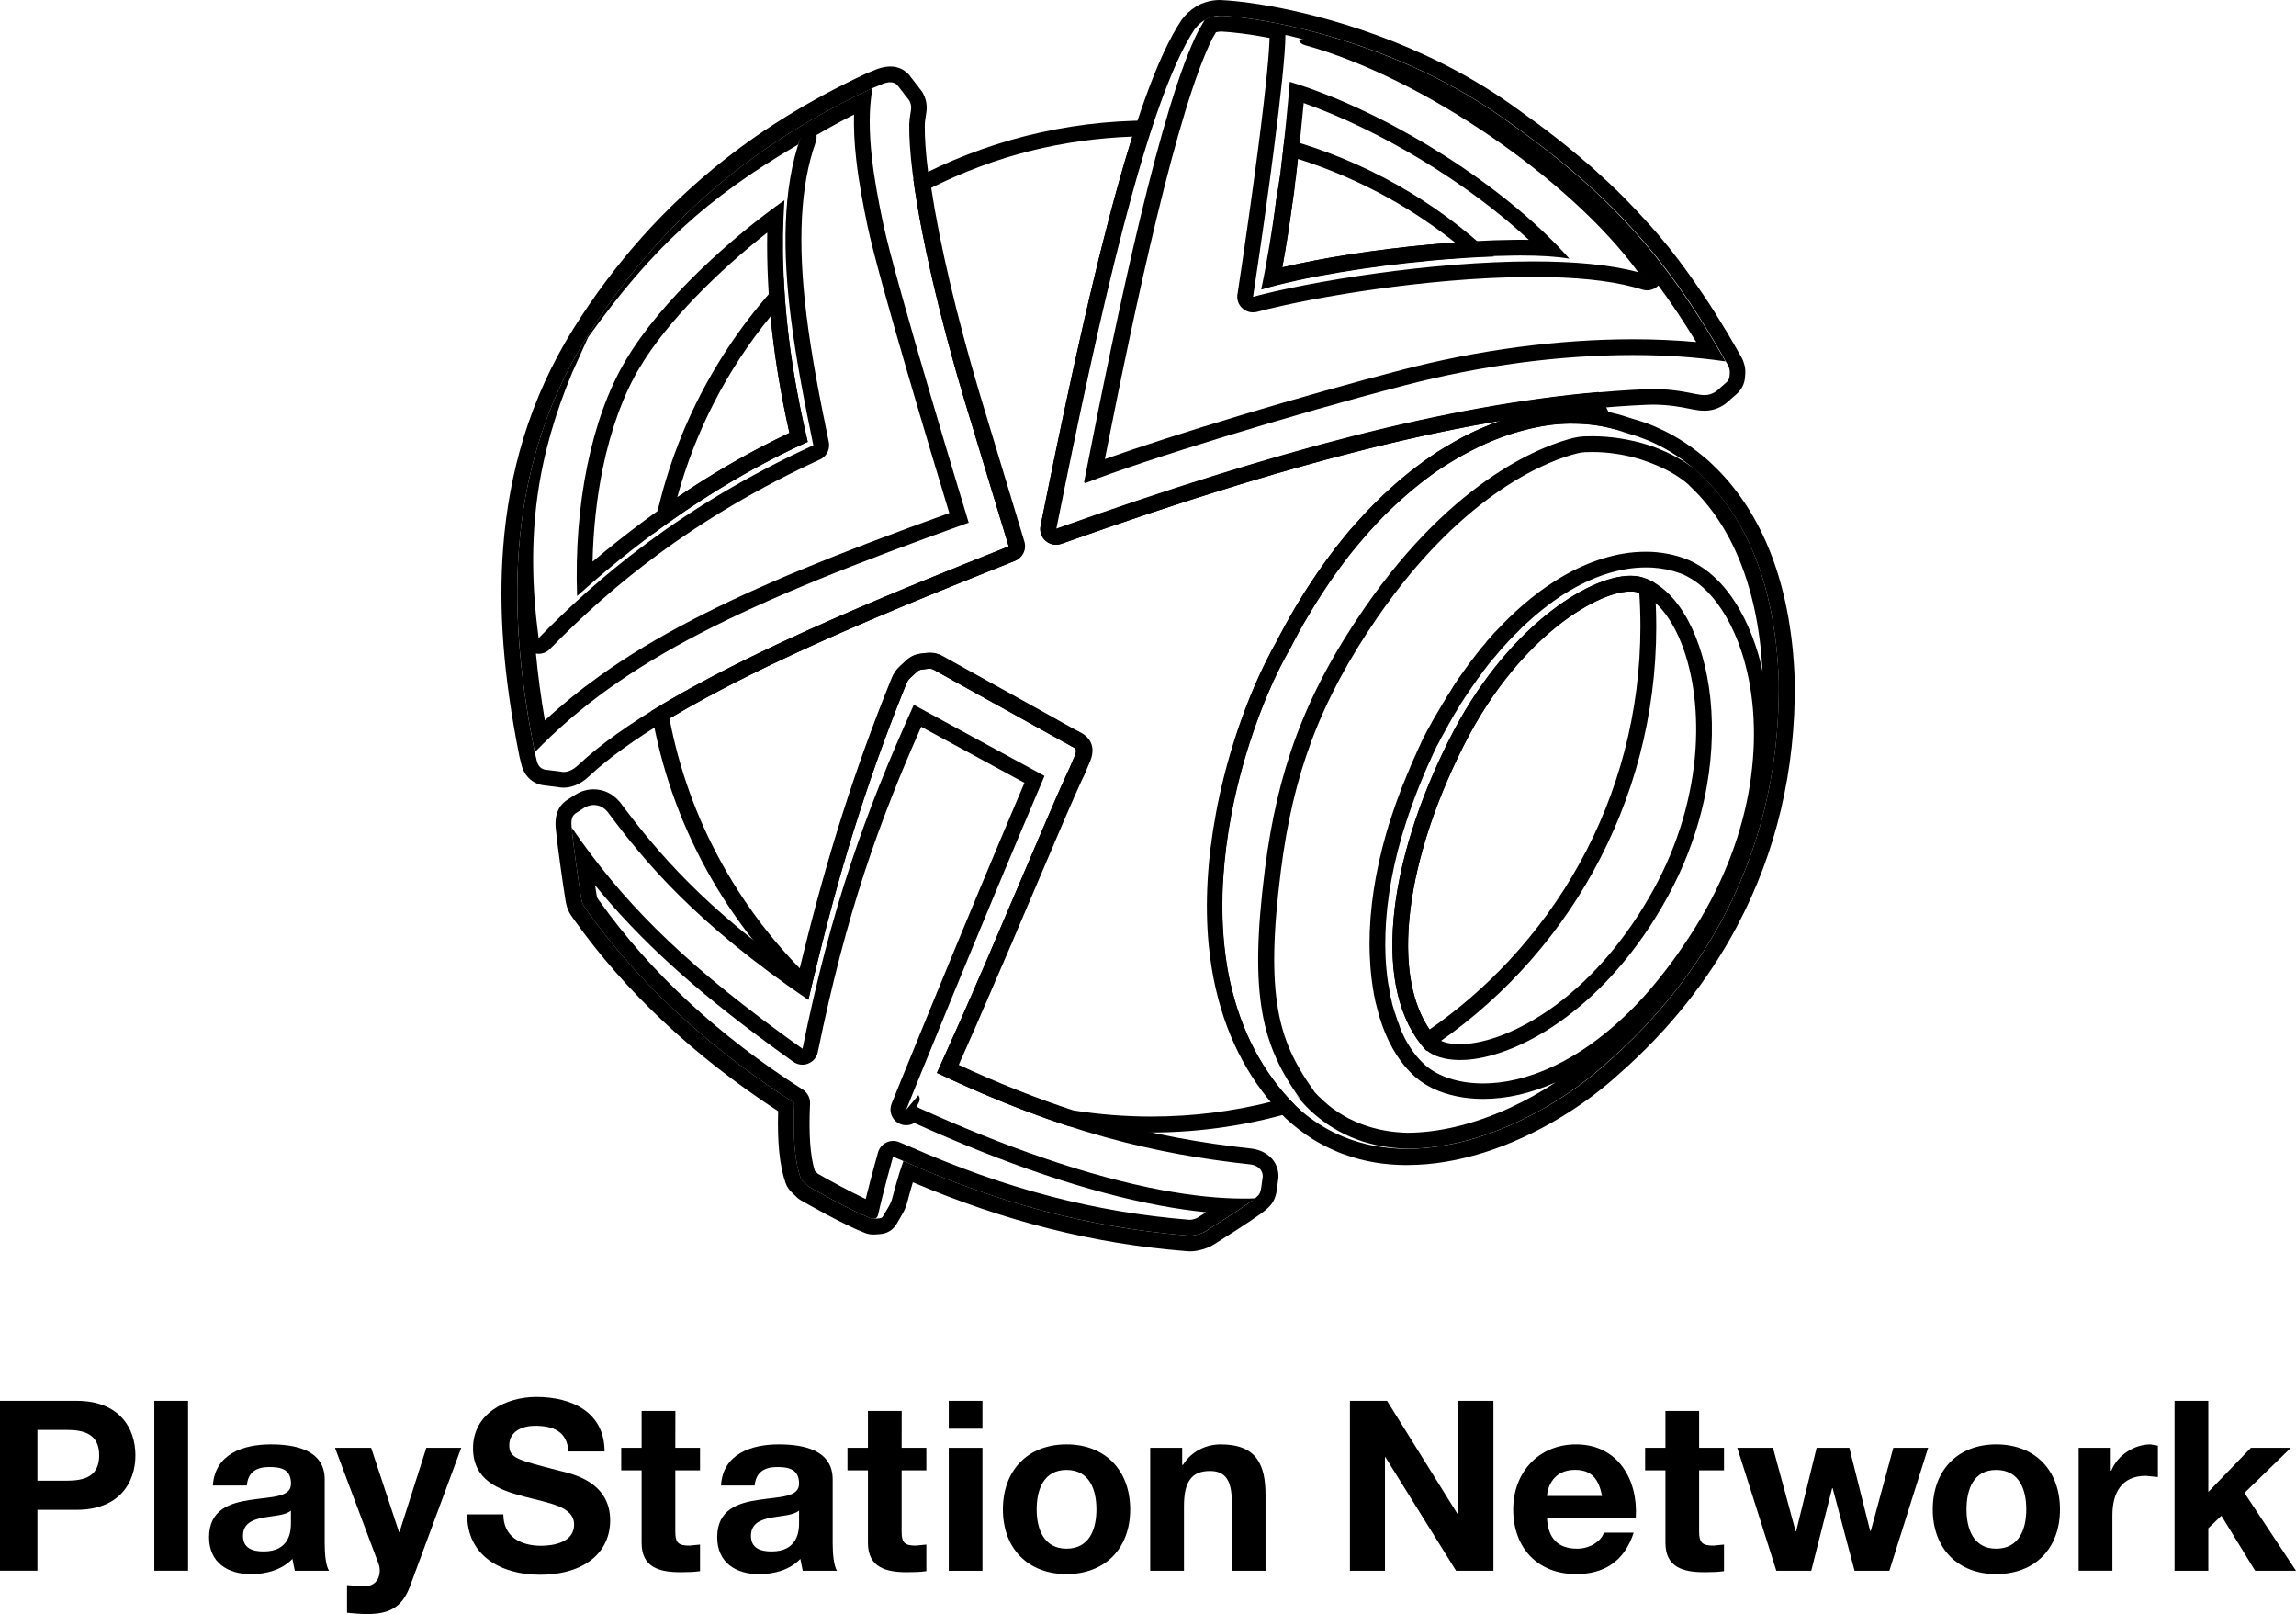 <?xml version="1.0" encoding="utf-8"?>
<!-- Generator: Adobe Illustrator 26.5.0, SVG Export Plug-In . SVG Version: 6.00 Build 0)  -->
<svg version="1.1" xmlns="http://www.w3.org/2000/svg" xmlns:xlink="http://www.w3.org/1999/xlink" x="0px" y="0px"
	 viewBox="0 0 3073.9 2160.4" style="enable-background:new 0 0 3073.9 2160.4;" xml:space="preserve">
<style type="text/css">
	.st0{fill-rule:evenodd;clip-rule:evenodd;}
	.st1{fill:#FFFFFF;}
	.st2{fill-rule:evenodd;clip-rule:evenodd;fill:#FFFFFF;}
</style>
<g id="Layer_1">
</g>
<g id="Layer_2">
	<g>
		<g>
			<g>
				<path d="M1633.6,21.1c0.9,0,1.6,0,2.1,0c0,0,0,0,0,0c11.3,0.5,27.3,2.1,46.9,5.2c6,1,12.4,2,19,3.3
					c78.2,14.6,198.3,50.1,306.1,125c2.3,1.6,4.5,3.2,6.7,4.7c0.8,0.6,1.6,1.1,2.4,1.7c1.4,1,2.9,2,4.3,3c0.9,0.6,1.8,1.3,2.7,1.9
					c1.3,0.9,2.6,1.8,3.9,2.8c1,0.7,2,1.4,3,2.2c1.2,0.8,2.3,1.7,3.5,2.5c1,0.7,2,1.5,3,2.2c1.1,0.8,2.2,1.6,3.3,2.4
					c1.1,0.8,2.1,1.6,3.2,2.4c1,0.7,2,1.5,3,2.2c1.1,0.9,2.3,1.7,3.4,2.6c0.9,0.7,1.8,1.4,2.8,2.1c1.1,0.9,2.2,1.7,3.4,2.5
					c0.9,0.7,1.8,1.4,2.7,2.1c1.1,0.9,2.2,1.7,3.4,2.6c0.9,0.7,1.8,1.3,2.6,2c1.1,0.9,2.2,1.7,3.4,2.6c0.9,0.7,1.7,1.3,2.6,2
					c1.1,0.9,2.3,1.8,3.4,2.7c0.8,0.6,1.6,1.3,2.4,1.9c1.2,0.9,2.3,1.8,3.5,2.7c0.8,0.6,1.5,1.2,2.3,1.8c1.1,0.9,2.3,1.8,3.4,2.8
					c0.8,0.6,1.5,1.2,2.3,1.8c1.1,0.9,2.3,1.9,3.4,2.8c0.7,0.6,1.5,1.2,2.2,1.8c1.2,1,2.3,1.9,3.5,2.9c0.7,0.6,1.4,1.1,2.1,1.7
					c1.2,1,2.3,1.9,3.5,2.9c0.7,0.6,1.3,1.1,2,1.7c1.2,1,2.3,1.9,3.4,2.9c0.6,0.6,1.3,1.1,1.9,1.7c1.1,1,2.3,2,3.4,3
					c0.6,0.5,1.2,1.1,1.9,1.6c1.1,1,2.3,2,3.4,3c0.6,0.5,1.2,1.1,1.8,1.6c1.2,1,2.3,2,3.4,3.1c0.6,0.5,1.1,1,1.7,1.5
					c1.2,1,2.3,2.1,3.4,3.1c0.6,0.5,1.1,1,1.7,1.5c1.1,1,2.3,2.1,3.4,3.1c0.5,0.5,1.1,1,1.6,1.5c1.1,1.1,2.3,2.1,3.4,3.2
					c0.5,0.5,1.1,1,1.6,1.5c1.1,1.1,2.3,2.1,3.4,3.2c0.5,0.5,1,0.9,1.5,1.4c1.1,1.1,2.3,2.2,3.4,3.3c0.5,0.5,1,0.9,1.5,1.4
					c1.1,1.1,2.2,2.2,3.4,3.3c0.5,0.5,1,0.9,1.4,1.4c1.1,1.1,2.2,2.2,3.4,3.3c0.5,0.5,0.9,0.9,1.4,1.4c1.1,1.1,2.2,2.3,3.3,3.4
					c0.4,0.4,0.9,0.9,1.3,1.3c1.1,1.1,2.2,2.3,3.3,3.4c0.4,0.4,0.9,0.9,1.3,1.3c1.1,1.2,2.2,2.3,3.3,3.5c0.4,0.4,0.8,0.9,1.2,1.3
					c1.1,1.2,2.2,2.4,3.3,3.5c0.4,0.4,0.8,0.8,1.2,1.3c1.1,1.2,2.2,2.4,3.3,3.6c0.4,0.4,0.8,0.8,1.2,1.3c1.1,1.2,2.2,2.4,3.3,3.6
					c0.4,0.4,0.8,0.8,1.1,1.3c1.1,1.2,2.2,2.4,3.3,3.7c0.4,0.4,0.7,0.8,1.1,1.2c1.1,1.2,2.2,2.5,3.3,3.7c0.4,0.4,0.7,0.8,1.1,1.2
					c1.1,1.3,2.2,2.5,3.3,3.8c0.3,0.4,0.7,0.8,1,1.2c1.1,1.3,2.2,2.6,3.3,3.9c0.3,0.4,0.6,0.8,1,1.2c1.1,1.3,2.2,2.6,3.3,3.9
					c0.3,0.4,0.6,0.8,0.9,1.1c1.1,1.3,2.2,2.7,3.3,4c0.3,0.4,0.6,0.7,0.9,1.1c1.1,1.3,2.2,2.7,3.3,4c0.3,0.4,0.6,0.7,0.9,1.1
					c1.1,1.4,2.2,2.7,3.3,4.1c0.3,0.4,0.6,0.7,0.8,1.1c1.1,1.4,2.2,2.8,3.3,4.2c0.3,0.3,0.5,0.7,0.8,1c1.1,1.4,2.2,2.8,3.3,4.3
					c0.3,0.3,0.5,0.7,0.8,1c1.1,1.4,2.2,2.9,3.3,4.4c0.2,0.3,0.5,0.6,0.7,1c1.1,1.5,2.2,2.9,3.3,4.4c0.2,0.3,0.5,0.6,0.7,1
					c1.1,1.5,2.2,3,3.3,4.5c0.2,0.3,0.4,0.6,0.7,0.9c1.1,1.5,2.2,3.1,3.3,4.6c0.2,0.3,0.4,0.6,0.6,0.9c1.1,1.6,2.2,3.1,3.3,4.7
					c0.2,0.3,0.4,0.6,0.6,0.8c1.1,1.6,2.2,3.2,3.3,4.8c0.2,0.3,0.4,0.5,0.6,0.8c1.1,1.6,2.2,3.3,3.4,4.9c0.2,0.2,0.3,0.5,0.5,0.7
					c1.1,1.7,2.3,3.3,3.4,5c0.2,0.2,0.3,0.5,0.5,0.7c1.1,1.7,2.3,3.4,3.4,5.1c0.1,0.2,0.3,0.4,0.4,0.7c1.1,1.7,2.3,3.5,3.4,5.2
					c0.1,0.2,0.3,0.4,0.4,0.6c1.2,1.8,2.3,3.6,3.5,5.4c0.1,0.2,0.2,0.3,0.3,0.5c1.2,1.8,2.3,3.7,3.5,5.5c0.1,0.2,0.2,0.3,0.3,0.5
					c1.2,1.9,2.4,3.8,3.6,5.6c0.1,0.1,0.2,0.3,0.2,0.4c1.2,1.9,2.4,3.9,3.6,5.8c0.1,0.1,0.1,0.2,0.2,0.3c1.2,2,2.4,4,3.6,5.9
					c0,0.1,0.1,0.2,0.1,0.2c1.2,2,2.5,4.1,3.7,6.1c0,0,0.1,0.1,0.1,0.1c1.3,2.1,2.5,4.2,3.8,6.3c0,0,0,0,0,0c6,10.1,12,20.5,18,31.3
					c0.9,1.5,1.5,3.2,1.9,4.9c0.5,2.1,0.7,4.2,0.5,6.3l-0.3,3.8c-0.3,3-1.7,5.8-4,7.8l-13.5,11.9c-5.5,3.9-10.6,5.3-16,5.3
					c-3.6,0-7.3-0.6-11.5-1.4c-9.4-1.7-29.6-6.7-57.6-6.7c-3,0-6.1,0.1-9.2,0.2c-218.1,9.8-464.2,71.4-789.6,187.3
					c57.6-286.8,121.1-572.3,185.3-669.2c4.4-5.8,9.1-9.7,13.7-12.3c0,0,0.1-0.1,0.1-0.1c0.2-0.1,0.3-0.2,0.5-0.2
					c0.4-0.2,0.8-0.5,1.2-0.7c0.3-0.1,0.6-0.3,0.9-0.4c0.2-0.1,0.4-0.2,0.6-0.3c0.3-0.1,0.6-0.3,0.9-0.4c0.2-0.1,0.4-0.2,0.6-0.2
					c0.3-0.1,0.6-0.3,1-0.4c0.4-0.2,0.9-0.3,1.3-0.5c0.1,0,0.3-0.1,0.4-0.1c0.5-0.1,0.9-0.3,1.4-0.4c0,0,0,0,0.1,0
					C1626.6,21.2,1630.9,21.1,1633.6,21.1 M1689.6,386.9L1689.6,386.9c57.8-17.2,145.3-31.1,226.8-38.6c39.5-3.7,77.6-5.9,110.2-6.2
					c3.1,0,6.1-0.1,9.1-0.1c26.9,0,49.5,1.4,65.4,4.3c-4.1-4.6-8.3-9.3-12.7-13.9c-3-3.1-6-6.3-9.1-9.4
					c-91.6-92.2-235.4-177.9-352.5-213.5v0c0,0,0,0,0,0c0,0,0,0.3-0.1,0.7c-0.4,4.9-2.8,34.5-7.2,75.7c-0.6,5.5-1.3,11.2-1.9,17.1
					c-0.9,8-1.9,16.4-2.9,25c0,0.1,0,0.2,0,0.4c0,0.1-0.1,0.4-0.1,0.6c0,0.1-0.1,0.4-0.1,0.6c0,0,0,0.1,0,0.1c0,0,0,0.1,0,0.2
					c0,0.1,0,0.1,0,0.2c0,0,0,0.1,0,0.1c0,0.1,0,0.1,0,0.2c0,0.1,0,0.2,0,0.2c0,0.1,0,0.2,0,0.2v0.1c-0.1,0.1-0.1,0.4-0.1,0.6
					c-0.1,0.1-0.1,0.4-0.1,0.6c-0.1,0.2-0.1,0.4-0.1,0.6v0.1c-0.1,0.1-0.1,0.4-0.1,0.6c-0.1,0.2-0.1,0.5-0.1,0.7
					c-0.1,0.1-0.1,0.4-0.1,0.6c-0.1,0.2-0.1,0.4-0.1,0.6c-0.1,0.1-0.1,0.4-0.1,0.5c0,0,0,0,0,0.1c-0.1,0.2-0.1,0.4-0.1,0.6
					c-0.1,0.1-0.1,0.4-0.1,0.6c0,0.1,0,0.1,0,0.1c-0.1,0.2-0.1,0.4-0.1,0.6c0,0.2,0,0.4-0.1,0.6c0,0.1,0,0.4-0.1,0.6
					c0,0.1,0,0.4-0.1,0.5c0,0.1,0,0.1,0,0.1c0,0.1,0,0.4-0.1,0.6c0,0.2,0,0.3-0.1,0.5c-0.1,1-0.3,2.1-0.4,3.1c0,0,0,0,0,0
					c0,0,0,0,0,0c0,0.1,0,0.3-0.1,0.4c0,0,0,0.1,0,0.1c0,0.2-0.1,0.4-0.1,0.6c0,0.2-0.1,0.4-0.1,0.6c0,0.2-0.1,0.4-0.1,0.8
					c-0.1,0.1-0.1,0.4-0.1,0.5v0.1c-0.1,0.1-0.1,0.4-0.1,0.6c-0.1,0.2-0.1,0.4-0.1,0.6c-0.1,0.2-0.1,0.4-0.1,0.6
					c-0.1,0.2-0.1,0.4-0.1,0.6c-0.1,0.2-0.1,0.4-0.1,0.6c0,0.2,0,0.4-0.1,0.6v0.1c0,0.2,0,0.4-0.1,0.6c0,0.1,0,0.3-0.1,0.5
					c0,0.2,0,0.4-0.1,0.7c0,0.1-0.1,0.4-0.1,0.6c0,0.2-0.1,0.4-0.1,0.6c0,0.2-0.1,0.4-0.1,0.6c0,0.1-0.1,0.4-0.1,0.5
					c0,0.2-0.1,0.4-0.1,0.6c0,0,0,0,0,0.1c-0.1,0.1-0.1,0.4-0.1,0.5c-0.1,0.3-0.1,0.5-0.1,0.7c-0.1,0.2-0.1,0.4-0.1,0.6
					c0,0.1,0,0.3,0,0.5c-0.1,0.1-0.1,0.4-0.1,0.6l-0.1,0.1c0,0.2,0,0.4-0.1,0.6c0,0.2,0,0.4-0.1,0.6c0,0.2,0,0.4-0.1,0.6
					c0,0.2-0.1,0.4-0.1,0.6c0,0.2-0.1,0.4-0.1,0.6v0.1c0,0.3-0.1,0.5-0.1,0.6c-0.1,0.2-0.1,0.4-0.1,0.6c-0.1,0.1-0.1,0.4-0.1,0.5
					c0,0.1,0,0.1,0,0.1c-0.1,0.1-0.1,0.4-0.1,0.6c0,0,0,0-0.1,0c0,0,0,0.1,0,0.1c0,0.2,0,0.3,0,0.5c0,0.2,0,0.4-0.1,0.6
					c0,0.2,0,0.4-0.1,0.6c0,0.2-0.1,0.4-0.1,0.6c0,0.2-0.1,0.4-0.1,0.6c0,0.1-0.1,0.4-0.1,0.5c0,0.3-0.1,0.4-0.1,0.6c0,0,0,0,0,0.1
					C1704.3,307.3,1697.5,349.3,1689.6,386.9 M1633.6,0c-6.3,0-12.1,0.8-17.7,2.4c0,0-0.1,0-0.1,0c-0.6,0.2-1.3,0.4-1.9,0.6
					c-0.2,0.1-0.4,0.1-0.6,0.2c-0.7,0.2-1.4,0.5-2.1,0.8c-0.4,0.2-0.9,0.4-1.4,0.5l-0.1,0l-0.1,0c-0.3,0.1-0.5,0.2-0.8,0.3
					c-0.5,0.2-1,0.4-1.5,0.7c-0.3,0.1-0.7,0.3-1,0.5c0,0-0.1,0-0.1,0c-0.4,0.2-0.8,0.4-1.2,0.6c-0.2,0.1-0.5,0.2-0.7,0.4
					c-1.2,0.5-2.3,1.1-3.3,1.9c-0.1,0.1-0.3,0.2-0.4,0.3c-6.9,4.3-13,9.9-18.3,16.9c-0.3,0.4-0.5,0.7-0.8,1.1
					c-30.7,46.3-62.7,134.5-97.9,269.7c-33.7,129.2-66,285.4-90.5,407c-1.5,7.4,1.1,15.1,6.9,20.1c3.9,3.4,8.8,5.1,13.8,5.1
					c2.4,0,4.8-0.4,7.1-1.2c167.1-59.5,308.7-102.9,432.9-132.8c129.3-31.1,244-48.5,350.5-53.3c2.8-0.1,5.6-0.2,8.4-0.2
					c21.9,0,38.7,3.4,48.7,5.4c1.9,0.4,3.6,0.7,5,1c4.7,0.9,9.9,1.7,15.4,1.7c10.3,0,19.6-3,28.2-9.2c0.6-0.4,1.2-0.9,1.7-1.4
					l13.5-11.9c6.3-5.6,10.3-13.3,11-21.8l0.3-3.8c0.4-4.4,0.1-8.8-1-13.1c-0.9-3.6-2.2-7-4-10.2c-6.1-10.8-12.2-21.5-18.3-31.7
					c0,0,0,0,0,0l0,0c0,0,0,0,0,0c-1.3-2.1-2.5-4.2-3.8-6.3c0,0-0.1-0.1-0.1-0.1c-1.3-2.1-2.5-4.2-3.8-6.2c0,0,0,0,0-0.1l-0.1-0.1
					c-1.3-2.1-2.5-4.1-3.7-6.1l-0.2-0.3c-1.2-2-2.5-4-3.7-5.9l-0.1-0.2l-0.1-0.2c-1.2-1.9-2.4-3.8-3.6-5.7l-0.1-0.2l-0.2-0.3
					c-1.2-1.9-2.4-3.8-3.6-5.6l-0.2-0.4l-0.1-0.1c-1.2-1.9-2.4-3.7-3.6-5.5l-0.4-0.6c-1.2-1.8-2.3-3.5-3.5-5.3l-0.1-0.1l-0.4-0.6
					c-1.1-1.7-2.3-3.4-3.5-5.2l-0.2-0.2l-0.3-0.5c-1.2-1.7-2.3-3.4-3.5-5.1l-0.3-0.4l-0.2-0.3c-1.1-1.7-2.3-3.3-3.4-5l-0.3-0.4
					l-0.3-0.4c-1.1-1.7-2.3-3.3-3.4-4.9l-0.6-0.9c-1.1-1.6-2.3-3.2-3.4-4.8l-0.6-0.8l0-0.1c-1.1-1.6-2.3-3.1-3.4-4.7l-0.7-1
					c-1.1-1.5-2.2-3.1-3.4-4.6l-0.1-0.2l-0.6-0.8c-1.1-1.5-2.2-3-3.4-4.5l-0.7-1c-1.1-1.5-2.2-3-3.4-4.5l-0.6-0.8l-0.2-0.2
					c-1.1-1.5-2.2-2.9-3.4-4.4l-0.8-1.1c-1.1-1.4-2.2-2.9-3.3-4.3l-0.6-0.7l-0.3-0.4c-1.1-1.4-2.2-2.8-3.4-4.2l-0.9-1.1
					c-1.1-1.4-2.2-2.8-3.4-4.1l-0.9-1.1c-1.1-1.4-2.2-2.7-3.4-4.1l-0.9-1.1c-1.2-1.4-2.3-2.7-3.4-4.1l-1-1.2
					c-1.1-1.3-2.2-2.6-3.4-3.9l-0.9-1l-0.2-0.2c-1.1-1.3-2.2-2.6-3.4-3.9l-1-1.2l-0.1-0.1c-1.1-1.3-2.2-2.5-3.4-3.8l-0.8-0.8
					l-0.4-0.4c-1.1-1.3-2.2-2.5-3.4-3.8l-1.1-1.2l-0.1-0.1c-1.1-1.2-2.2-2.5-3.4-3.7l-0.8-0.9l-0.4-0.4c-1.1-1.2-2.3-2.5-3.4-3.7
					l-0.7-0.8l-0.5-0.5c-1.2-1.2-2.3-2.4-3.4-3.6l-0.9-0.9l-0.4-0.4c-1.1-1.2-2.3-2.4-3.4-3.6l-0.9-1l-0.4-0.4
					c-1.1-1.2-2.3-2.3-3.4-3.5l-1.1-1.1l-0.3-0.3c-1.1-1.1-2.3-2.3-3.4-3.5l-1-1l-0.4-0.4c-1.1-1.1-2.3-2.3-3.4-3.4l-1-1l-0.5-0.5
					c-1.2-1.1-2.3-2.3-3.4-3.4l-1.1-1l-0.4-0.4c-1.2-1.1-2.3-2.2-3.5-3.3l-0.9-0.9l-0.6-0.6c-1.2-1.1-2.3-2.2-3.5-3.3l-1.1-1
					l-0.5-0.5c-1.2-1.1-2.3-2.2-3.5-3.2l-1-0.9l-0.6-0.6c-1.2-1.1-2.3-2.1-3.5-3.2l-1.1-1l-0.6-0.5c-1.2-1.1-2.4-2.1-3.5-3.2
					l-1.2-1.1l-0.5-0.5l-0.2-0.2c-1.1-1-2.2-2-3.3-3l-1.2-1.1l-0.6-0.5l-0.1-0.1c-1.1-1-2.3-2-3.4-3l-1.2-1l-0.7-0.6l-0.3-0.2
					c-1.1-0.9-2.2-1.9-3.2-2.8l-1.3-1.1l-0.7-0.6l-0.4-0.3c-1-0.9-2.1-1.8-3.1-2.7c-0.4-0.3-0.8-0.7-1.3-1.1l-0.7-0.6l-0.6-0.5
					c-1-0.8-2-1.7-3-2.5c-0.4-0.4-0.9-0.8-1.4-1.1l-0.7-0.6l-0.3-0.3c-1.1-0.9-2.1-1.8-3.2-2.7c-0.5-0.4-1-0.8-1.5-1.2l-0.7-0.6
					l-0.6-0.5c-1-0.8-1.9-1.6-2.9-2.4c-0.5-0.4-1-0.8-1.6-1.3l-0.7-0.6l-0.6-0.5c-1-0.8-1.9-1.5-2.9-2.3l-1.4-1.1l-0.9-0.7l-0.7-0.6
					c-0.9-0.7-1.9-1.5-2.8-2.2l-1.5-1.2l-0.9-0.7l-0.6-0.5c-0.9-0.7-1.9-1.5-2.8-2.2c-0.6-0.5-1.2-0.9-1.8-1.4l-0.8-0.6l-0.9-0.7
					c-0.8-0.6-1.7-1.3-2.5-1.9c-0.6-0.5-1.3-1-2-1.5l-0.7-0.6l-0.8-0.6c-0.9-0.7-1.7-1.3-2.6-2c-0.6-0.5-1.3-1-1.9-1.5l-0.8-0.6
					l-0.9-0.7c-0.8-0.6-1.7-1.3-2.6-1.9l-1.8-1.3l-1-0.8l-1-0.8c-0.8-0.6-1.6-1.2-2.4-1.8c-0.7-0.5-1.4-1-2.1-1.5l-1-0.7l-1.1-0.8
					c-0.7-0.5-1.5-1.1-2.2-1.6c-0.7-0.5-1.5-1.1-2.2-1.6l-1.1-0.8l-1-0.7c-0.7-0.5-1.4-1-2.1-1.5c-0.8-0.6-1.7-1.2-2.6-1.9l-0.9-0.7
					l-1.1-0.8c-0.6-0.5-1.3-0.9-2-1.4c-1.1-0.8-2.2-1.5-3.2-2.3l-0.7-0.5l-0.9-0.7c-0.6-0.4-1.2-0.9-1.8-1.3
					c-1.3-0.9-2.5-1.8-3.8-2.7l-0.5-0.4l-0.9-0.6l-1.5-1.1c-2.3-1.6-4.5-3.2-6.8-4.8c-119.3-83-248.1-116.1-314.2-128.5
					c-6.6-1.2-13.2-2.4-19.6-3.4c-23.5-3.7-39.7-5-49.2-5.5c-0.3,0-0.7,0-1,0l-0.6,0C1634.7,0,1634.2,0,1633.6,0L1633.6,0z
					 M1735.6,230.4c1-8.3,2-16.7,2.9-25c0.7-5.9,1.3-11.6,1.9-17.1c0,0,0-0.1,0-0.1c2.1-19.9,3.8-37.2,5-50.3
					c49.4,17.5,104,43.7,156.2,75.2c54.9,33.1,104.6,70.1,145.2,107.9c-3.6-0.1-7.3-0.1-11.2-0.1c-3,0-6.2,0-9.3,0.1
					c-32.6,0.3-71.3,2.5-112,6.3c-73,6.8-144,17.9-197.6,30.6c4.9-26.5,9.5-55.8,13.8-87.6c0-0.3,0.1-0.6,0.1-0.9
					c0-0.3,0.1-0.5,0.1-0.8c0-0.1,0-0.2,0-0.3c0.1-0.3,0.1-0.5,0.1-0.8c0.1-0.7,0.2-1.3,0.3-2c0-0.2,0-0.3,0.1-0.5
					c0-0.3,0.1-0.6,0.1-0.9c0.1-0.4,0.1-0.8,0.1-1.3c0.1-0.4,0.1-0.8,0.2-1.1c0-0.2,0-0.3,0.1-0.5c0.1-0.5,0.1-0.9,0.2-1.4
					c0-0.1,0-0.2,0-0.4c0.1-0.5,0.1-1,0.2-1.5c0.1-0.4,0.1-0.8,0.1-1.2c0-0.3,0.1-0.6,0.1-1c0-0.1,0-0.2,0-0.3c0-0.2,0-0.4,0.1-0.6
					c0.1-0.5,0.1-0.9,0.2-1.3c0-0.3,0.1-0.6,0.1-0.8c0-0.1,0-0.2,0-0.3c0.1-0.5,0.2-1.1,0.2-1.6c0-0.1,0-0.2,0-0.3
					c0-0.3,0.1-0.5,0.1-0.8c0-0.1,0-0.2,0-0.3c0-0.3,0.1-0.5,0.1-0.8c0-0.3,0.1-0.5,0.1-0.8c0-0.1,0-0.3,0.1-0.5c0-0.1,0-0.2,0-0.3
					c0-0.3,0.1-0.6,0.1-0.9c0-0.1,0-0.2,0-0.2l0.2-1.9c0.1-0.4,0.1-0.8,0.2-1.3c0.1-0.4,0.1-0.9,0.2-1.3c0-0.2,0.1-0.5,0.1-0.7
					c0,0,0-0.1,0-0.1c0.1-0.6,0.2-1.2,0.2-1.8c0-0.2,0.1-0.4,0.1-0.7c0-0.2,0-0.4,0.1-0.5c0-0.1,0-0.2,0-0.3c0-0.3,0.1-0.5,0.1-0.8
					c0-0.3,0.1-0.5,0.1-0.8c0-0.2,0-0.4,0.1-0.5c0-0.2,0.1-0.4,0.1-0.7c0-0.1,0-0.2,0-0.3c0-0.3,0.1-0.5,0.1-0.8
					c0-0.3,0.1-0.5,0.1-0.8c0.1-0.4,0.1-0.8,0.1-1.2c0-0.1,0-0.2,0-0.3C1735.5,231,1735.6,230.7,1735.6,230.4L1735.6,230.4z"/>
			</g>
			<g>
				<path d="M2105.5,567.2c1,0,2,0,3,0c1.2,0,2.3,0,3.5,0.1c1.1,0,2.2,0.1,3.3,0.1c1.2,0,2.3,0.1,3.5,0.2c1.1,0.1,2.2,0.1,3.3,0.2
					c1.1,0.1,2.3,0.2,3.4,0.3c1.1,0.1,2.2,0.2,3.3,0.3c1.1,0.1,2.3,0.2,3.4,0.4c1.1,0.1,2.2,0.3,3.2,0.4c1.1,0.2,2.2,0.3,3.4,0.5
					c1.1,0.2,2.1,0.3,3.2,0.5c1.1,0.2,2.2,0.4,3.3,0.6c1.1,0.2,2.1,0.4,3.1,0.6c1.1,0.2,2.2,0.5,3.3,0.7c1,0.2,2.1,0.5,3.1,0.7
					c1.1,0.3,2.2,0.5,3.2,0.8c1,0.3,2,0.5,3.1,0.8c1.1,0.3,2.1,0.6,3.2,0.9c1,0.3,2,0.6,3,0.9c1,0.3,2.1,0.7,3.1,1c1,0.3,2,0.7,3,1
					c0.5,0.2,1,0.3,1.4,0.5c2.2,0.8,4.4,1.5,6.7,2.1c0,0,0.1,0,0.1,0c1.5,0.4,2.9,0.8,4.4,1.3c0.4,0.1,0.8,0.3,1.2,0.4
					c1.2,0.4,2.3,0.7,3.5,1.1c0.4,0.1,0.8,0.3,1.2,0.4c3.1,1.1,6.3,2.2,9.5,3.5c0.3,0.1,0.6,0.3,1,0.4c1.4,0.6,2.8,1.1,4.2,1.7
					c0.3,0.1,0.5,0.2,0.8,0.3c3.4,1.4,6.8,3,10.3,4.7c0.2,0.1,0.4,0.2,0.6,0.3c1.7,0.8,3.4,1.7,5.1,2.6c0,0,0.1,0,0.1,0
					c3.6,1.9,7.3,3.9,11,6.1c0.1,0,0.1,0.1,0.2,0.1c11.1,6.6,22.4,14.6,33.4,24c0,0,0,0,0,0c3.9,3.1,7.1,6,9.5,8.5
					c52.9,49.8,99.4,135.5,103.8,276.5c2.6,255.4-125.7,418.4-228,508.2c-18.5,17-40,33.6-63.4,48.6c-0.3,0.2-0.6,0.4-0.9,0.6
					c-1,0.6-2,1.3-2.9,1.9c-1.3,0.9-2.7,1.7-4.1,2.5c-0.3,0.2-0.7,0.4-1,0.6c-1.9,1.1-3.7,2.3-5.6,3.4c-0.2,0.1-0.3,0.2-0.5,0.3
					c-57.7,34.4-125.5,58.9-191,58.9c-0.5,0-1,0-1.5,0c0,0,0,0,0,0c0,0,0,0,0,0c0,0,0,0,0,0c-1,0-2.1,0-3.1,0c-1,0-2,0-3-0.1
					c-1,0-2.1-0.1-3.1-0.1c-1.2-0.1-2.5-0.1-3.7-0.2c-1.4-0.1-2.9-0.2-4.3-0.3c-1.1-0.1-2.2-0.2-3.3-0.3c-1-0.1-2-0.2-3-0.3
					c-1.2-0.1-2.4-0.3-3.5-0.4c-1.3-0.1-2.5-0.3-3.8-0.5c-1.3-0.2-2.7-0.4-4-0.6c-0.9-0.1-1.8-0.3-2.8-0.4c-1.2-0.2-2.4-0.4-3.6-0.6
					c-0.8-0.1-1.6-0.3-2.4-0.4c-1.8-0.3-3.6-0.7-5.4-1.1c-0.8-0.2-1.6-0.4-2.5-0.6c-1.2-0.3-2.5-0.6-3.7-0.9
					c-0.8-0.2-1.5-0.4-2.3-0.6c-1.8-0.5-3.6-1-5.5-1.5c-0.7-0.2-1.4-0.4-2.1-0.6c-1.3-0.4-2.7-0.8-4-1.3c-0.7-0.2-1.4-0.5-2.2-0.7
					c-1.8-0.6-3.7-1.3-5.5-1.9c-0.5-0.2-1-0.4-1.5-0.6c-1.5-0.6-3-1.1-4.4-1.7c-0.7-0.3-1.3-0.5-2-0.8c-1.7-0.7-3.3-1.4-5-2.2
					c-0.3-0.1-0.7-0.3-1-0.4c-1.8-0.8-3.6-1.7-5.4-2.5c-0.6-0.3-1.2-0.6-1.8-0.9c-1.5-0.8-3.1-1.6-4.6-2.4c-0.4-0.2-0.8-0.4-1.2-0.6
					c-1.9-1-3.7-2-5.5-3.1c-0.5-0.3-1-0.6-1.5-0.9c-1.5-0.9-3-1.8-4.4-2.7c-0.4-0.3-0.9-0.6-1.3-0.8c-1.8-1.2-3.6-2.4-5.4-3.6
					c-0.4-0.3-0.8-0.6-1.2-0.8c-1.5-1-3-2.1-4.5-3.2c-0.5-0.3-0.9-0.7-1.4-1c-1.8-1.3-3.6-2.7-5.4-4.1c-0.2-0.2-0.5-0.4-0.7-0.6
					c-1.6-1.3-3.1-2.5-4.7-3.9c-0.5-0.4-0.9-0.8-1.4-1.2c-1.8-1.5-3.5-3.1-5.3-4.7c-47.1-46.7-74.5-103.5-88.3-163.8
					c0,0.1,0,0.2,0,0.3c-3.8-16.3-6.5-33-8.3-49.9c-0.1-0.6-0.1-1.2-0.2-1.8c-0.2-1.6-0.3-3.2-0.5-4.9
					c-5.4-56.8-0.7-114.9,9.5-169.4c0.6-3.1,1.2-6.3,1.8-9.4c0,0,0-0.1,0-0.1c16.2-80.9,44.3-153,69.1-199.7
					c0.2-0.4,0.5-0.9,0.7-1.3c0.4-0.7,0.8-1.5,1.2-2.2c0.6-1.1,1.2-2.1,1.7-3.2c0.3-0.5,0.5-0.9,0.8-1.4c0.4-0.6,0.7-1.3,1.1-1.9
					c0.6-1.1,1.2-2.1,1.8-3.1c1.2-2.3,2.4-4.6,3.6-6.9c0.8-1.6,1.6-3.1,2.4-4.7c1.1-2.1,2.2-4.1,3.3-6.1c0.9-1.8,1.9-3.5,2.8-5.3
					c1.1-1.9,2.1-3.8,3.2-5.7c1-1.8,2-3.6,3-5.4c1-1.8,2.1-3.6,3.2-5.4c1.1-1.8,2.1-3.7,3.2-5.4c1.1-1.8,2.1-3.6,3.2-5.3
					c1.1-1.8,2.1-3.6,3.2-5.3c1.1-1.8,2.2-3.5,3.2-5.2c1.1-1.7,2.2-3.5,3.2-5.2c1.1-1.7,2.2-3.4,3.3-5.1c1.1-1.7,2.2-3.4,3.3-5.1
					c1.1-1.7,2.2-3.3,3.3-5c1.1-1.7,2.2-3.4,3.3-5c1.1-1.6,2.2-3.2,3.3-4.9c1.1-1.6,2.2-3.3,3.4-4.9c1.1-1.6,2.2-3.1,3.4-4.7
					c1.1-1.6,2.3-3.2,3.4-4.8c1.1-1.6,2.3-3.1,3.4-4.6c1.1-1.6,2.3-3.1,3.4-4.7c1.1-1.5,2.3-3,3.4-4.5c1.2-1.5,2.3-3.1,3.5-4.6
					c1.1-1.5,2.3-2.9,3.4-4.3c1.2-1.5,2.3-3,3.5-4.4c1.2-1.4,2.3-2.8,3.5-4.2c1.2-1.4,2.4-2.9,3.5-4.3c1.2-1.4,2.3-2.7,3.5-4.1
					c1.2-1.4,2.4-2.8,3.6-4.2c1.2-1.3,2.3-2.7,3.5-4c1.2-1.4,2.4-2.8,3.6-4.1c1.2-1.3,2.4-2.6,3.5-3.9c1.2-1.3,2.4-2.7,3.6-4
					c1.2-1.3,2.4-2.5,3.5-3.8c1.2-1.3,2.4-2.6,3.7-3.9c1.2-1.2,2.4-2.4,3.6-3.7c1.2-1.3,2.5-2.5,3.7-3.8c1.2-1.2,2.4-2.4,3.6-3.5
					c1.2-1.2,2.5-2.4,3.7-3.6c1.2-1.2,2.4-2.3,3.6-3.4c1.2-1.2,2.5-2.4,3.7-3.5c1.2-1.1,2.4-2.2,3.6-3.3c1.3-1.2,2.5-2.3,3.8-3.4
					c1.2-1.1,2.4-2.1,3.6-3.2c1.3-1.1,2.5-2.2,3.8-3.3c1.2-1,2.4-2.1,3.6-3.1c1.3-1.1,2.5-2.2,3.8-3.2c1.2-1,2.4-2,3.6-3
					c1.3-1,2.5-2.1,3.8-3.1c1.2-1,2.4-1.9,3.7-2.9c1.3-1,2.5-2,3.8-3c1.2-0.9,2.4-1.8,3.7-2.8c1.3-1,2.6-1.9,3.8-2.9
					c1.2-0.9,2.4-1.8,3.7-2.7c1.3-0.9,2.6-1.8,3.8-2.8c1.2-0.9,2.4-1.7,3.7-2.5c1.3-0.9,2.6-1.8,3.9-2.6c1.2-0.8,2.4-1.6,3.7-2.4
					c1.3-0.9,2.6-1.7,3.9-2.5c1.2-0.8,2.4-1.6,3.7-2.3c1.3-0.8,2.6-1.6,3.9-2.4c1.2-0.8,2.5-1.5,3.7-2.2c1.3-0.8,2.6-1.5,3.9-2.3
					c1.2-0.7,2.5-1.4,3.7-2.1c1.3-0.7,2.6-1.5,3.9-2.2c1.2-0.7,2.4-1.3,3.7-2c1.3-0.7,2.6-1.4,3.9-2.1c1.2-0.6,2.4-1.3,3.7-1.9
					c1.3-0.7,2.6-1.3,3.9-2c1.2-0.6,2.4-1.2,3.7-1.8c1.3-0.6,2.6-1.3,3.9-1.9c1.2-0.6,2.4-1.1,3.7-1.7c1.3-0.6,2.6-1.2,3.9-1.8
					c1.2-0.5,2.4-1.1,3.7-1.6c1.3-0.6,2.6-1.1,3.8-1.6c1.2-0.5,2.4-1,3.6-1.5c1.3-0.5,2.6-1,3.8-1.5c1.2-0.5,2.4-0.9,3.6-1.4
					c1.3-0.5,2.6-1,3.8-1.4c1.2-0.4,2.4-0.9,3.6-1.3c1.3-0.4,2.5-0.9,3.8-1.3c1.2-0.4,2.4-0.8,3.6-1.2c1.3-0.4,2.5-0.8,3.8-1.2
					c1.2-0.4,2.4-0.7,3.6-1.1c1.3-0.4,2.5-0.7,3.8-1.1c1.2-0.3,2.4-0.7,3.6-1c1.3-0.3,2.5-0.7,3.8-1c1.2-0.3,2.4-0.6,3.6-0.9
					c1.3-0.3,2.5-0.6,3.7-0.9c1.2-0.3,2.4-0.5,3.5-0.8c1.2-0.3,2.5-0.5,3.7-0.8c1.2-0.2,2.4-0.5,3.5-0.7c1.2-0.2,2.5-0.5,3.7-0.7
					c1.2-0.2,2.3-0.4,3.5-0.6c1.2-0.2,2.5-0.4,3.7-0.6c1.2-0.2,2.3-0.3,3.5-0.5c1.2-0.2,2.4-0.3,3.7-0.5c1.2-0.1,2.3-0.3,3.5-0.4
					c1.2-0.1,2.4-0.2,3.6-0.3c1.1-0.1,2.3-0.2,3.4-0.3c1.2-0.1,2.4-0.2,3.6-0.2c1.1-0.1,2.3-0.1,3.4-0.2c1.2-0.1,2.4-0.1,3.6-0.1
					c1.1,0,2.3-0.1,3.4-0.1c1.2,0,2.4,0,3.5,0C2105.3,567.2,2105.4,567.2,2105.5,567.2 M1911.2,1407.3c-1.2-1.2-1.8-1.8-1.8-1.8
					c10.1,8.5,25,13,43.3,13.3c0.6,0,1.2,0,1.8,0c1.6,0,3.2,0,4.9-0.1c0.1,0,0.2,0,0.3,0c0.8,0,1.6-0.1,2.4-0.1
					c1-0.1,1.9-0.1,2.9-0.2c0.2,0,0.4,0,0.6,0c73-6.4,186.9-72.2,266.5-217.1c108.9-197.6,52.6-408.8-37.3-429.4
					c-3.6-0.7-7.5-1.1-11.7-1.1c-58.2,0-168.9,72.4-242.2,218c-84.5,167.2-105.1,337-31.9,416.9
					C1909.6,1406.1,1910.4,1406.7,1911.2,1407.3 M2105.5,546.1h-0.3c-1.3,0-2.6,0-3.9,0c-1.2,0-2.4,0-3.7,0.1
					c-1.3,0-2.6,0.1-3.9,0.1c-1.2,0.1-2.5,0.1-3.7,0.2c-1.3,0.1-2.6,0.2-3.9,0.3c-1.2,0.1-2.5,0.2-3.7,0.3c-1.3,0.1-2.6,0.2-3.9,0.4
					c-1.2,0.1-2.5,0.3-3.7,0.4c-1.3,0.2-2.6,0.3-4,0.5c-1.3,0.2-2.5,0.3-3.8,0.5c-1.3,0.2-2.6,0.4-4,0.6c-1.3,0.2-2.5,0.4-3.8,0.6
					c-1.3,0.2-2.7,0.5-4,0.7c-1.3,0.2-2.5,0.5-3.8,0.7c-1.3,0.3-2.7,0.5-4,0.8c-1.3,0.3-2.5,0.5-3.8,0.8c-1.3,0.3-2.7,0.6-4,0.9
					c-1.3,0.3-2.6,0.6-3.8,0.9c-1.3,0.3-2.7,0.7-4,1.1c-1.3,0.3-2.6,0.7-3.8,1c-1.4,0.4-2.7,0.8-4.1,1.2c-1.3,0.4-2.6,0.8-3.8,1.2
					c-1.3,0.4-2.7,0.9-4.1,1.3c-1.3,0.4-2.6,0.8-3.8,1.3c-1.4,0.5-2.7,0.9-4.1,1.4c-1.3,0.4-2.6,0.9-3.8,1.4c-1.4,0.5-2.7,1-4.1,1.5
					l-0.2,0.1c-1.2,0.5-2.5,0.9-3.7,1.4c-1.3,0.5-2.6,1-3.9,1.6l-0.2,0.1l-0.3,0.1c-1.2,0.5-2.4,1-3.6,1.5c-1.3,0.6-2.7,1.2-4.1,1.7
					l-0.4,0.2c-1.2,0.5-2.3,1-3.5,1.5c-1.2,0.6-2.5,1.1-3.8,1.7l-0.3,0.1l-0.3,0.1c-1.2,0.5-2.4,1.1-3.6,1.7
					c-1.3,0.6-2.6,1.3-3.9,1.9l-0.2,0.1l-0.5,0.2c-1.1,0.5-2.2,1.1-3.4,1.7c-1.3,0.6-2.5,1.3-3.8,1.9l-0.3,0.2l-0.5,0.2
					c-1.1,0.6-2.3,1.2-3.4,1.8c-1.2,0.7-2.5,1.3-3.7,2l-0.4,0.2l-0.5,0.3c-1.1,0.6-2.2,1.2-3.4,1.9c-1.2,0.7-2.4,1.4-3.6,2l-0.4,0.3
					l-0.5,0.3c-1.1,0.7-2.3,1.3-3.4,2c-1.2,0.7-2.5,1.5-3.7,2.2l-0.4,0.2l-0.5,0.3c-1.1,0.7-2.2,1.3-3.4,2c-1.2,0.7-2.4,1.5-3.6,2.2
					l-0.5,0.3l-0.7,0.4c-1.1,0.7-2.1,1.3-3.2,2c-1.2,0.8-2.3,1.5-3.5,2.3l-0.5,0.4l-0.7,0.5c-1,0.7-2.1,1.4-3.1,2.1
					c-1.2,0.8-2.3,1.6-3.5,2.4l-0.5,0.4l-0.7,0.5c-1,0.7-2.1,1.4-3.1,2.2c-1.1,0.8-2.2,1.6-3.4,2.4l-0.6,0.5l-0.7,0.5
					c-1.1,0.8-2.1,1.5-3.2,2.3c-1.1,0.8-2.2,1.6-3.3,2.5l-0.7,0.5l-0.8,0.6c-1,0.8-2,1.5-3,2.3c-1.1,0.8-2.2,1.7-3.3,2.5l-0.7,0.6
					l-0.8,0.6c-1,0.8-2,1.6-3,2.4c-1.1,0.9-2.1,1.7-3.2,2.6l-0.8,0.6l-0.8,0.7c-1,0.8-2,1.6-3,2.4c-1.1,0.9-2.2,1.8-3.2,2.7
					l-0.7,0.6l-0.8,0.7c-1,0.8-1.9,1.6-2.9,2.5c-1.1,0.9-2.1,1.8-3.1,2.8l-0.8,0.7l-0.9,0.8c-1,0.8-1.9,1.7-2.9,2.6
					c-1,0.9-2.1,1.9-3.1,2.9l-0.8,0.7l-0.9,0.8c-1,0.9-1.9,1.7-2.9,2.6c-1,1-2,1.9-3.1,2.9l-0.8,0.8l-0.8,0.8
					c-1,0.9-1.9,1.8-2.9,2.8c-1,1-2,1.9-3,2.9l-0.9,0.9l-0.9,0.9c-0.9,0.9-1.9,1.9-2.8,2.8c-1,1-2,2-2.9,3l-0.9,0.9l-0.9,0.9
					c-0.9,1-1.9,1.9-2.8,2.9c-1,1-1.9,2-2.9,3.1l-0.9,1l-0.9,1c-0.9,1-1.8,1.9-2.7,2.9c-1,1-1.9,2.1-2.9,3.2l-0.9,1l-1,1.1
					c-0.9,1-1.8,2-2.7,3c-0.9,1-1.8,2.1-2.8,3.1l-1,1.1l-1,1.1c-0.9,1-1.8,2-2.7,3c-0.9,1.1-1.8,2.2-2.8,3.2l-0.9,1.1l-0.9,1.1
					c-0.9,1.1-1.8,2.1-2.7,3.2c-0.9,1.1-1.8,2.2-2.7,3.3l-0.9,1.2l-1,1.2c-0.9,1.1-1.7,2.1-2.6,3.2c-0.9,1.1-1.8,2.3-2.7,3.4l-1,1.2
					l-0.9,1.2c-0.9,1.1-1.7,2.2-2.6,3.3c-0.9,1.1-1.7,2.2-2.6,3.4l-1,1.3l-1,1.4c-0.8,1.1-1.7,2.2-2.5,3.3c-0.8,1.1-1.7,2.3-2.5,3.4
					l-1,1.4l-1,1.4c-0.8,1.1-1.7,2.2-2.5,3.4c-0.8,1.2-1.7,2.3-2.5,3.5l-1,1.4l-1,1.4c-0.8,1.1-1.6,2.3-2.4,3.4
					c-0.8,1.2-1.6,2.4-2.4,3.5l-1,1.5l-1,1.5c-0.8,1.2-1.6,2.3-2.4,3.5c-0.8,1.2-1.6,2.4-2.5,3.7l-1,1.5l-1,1.5
					c-0.8,1.2-1.6,2.4-2.4,3.6c-0.8,1.2-1.6,2.5-2.4,3.7l-1,1.5l-1,1.6c-0.8,1.2-1.5,2.4-2.3,3.6c-0.8,1.2-1.5,2.5-2.3,3.7l-1,1.6
					l-1,1.7c-0.8,1.2-1.5,2.4-2.3,3.7c-0.8,1.3-1.5,2.5-2.3,3.8l-1,1.6l-1,1.6c-0.8,1.3-1.5,2.6-2.3,3.9c-0.7,1.3-1.5,2.5-2.2,3.8
					l-1,1.8l-1,1.7c-0.8,1.3-1.5,2.6-2.3,3.9c-0.7,1.2-1.4,2.5-2.1,3.8l-1,1.8l-1,1.8c-0.8,1.3-1.5,2.7-2.3,4
					c-0.6,1.2-1.3,2.4-1.9,3.6l-1,1.8l-1,1.9c-0.8,1.5-1.6,2.9-2.4,4.4c-0.5,1-1.1,2-1.6,3c-0.3,0.6-0.6,1.2-0.9,1.8l-0.9,1.8
					c-0.8,1.6-1.7,3.2-2.5,4.8c-0.5,0.9-1.1,1.9-1.6,2.8c-0.4,0.7-0.8,1.3-1.1,2l-0.8,1.4c-0.6,1.1-1.2,2.2-1.8,3.3
					c-0.4,0.8-0.8,1.5-1.2,2.3l-0.7,1.4c-14.5,27.2-50.3,101.7-71.1,205.5c0,0.1,0,0.1,0,0.2c-0.6,3.1-1.2,6.2-1.8,9.5
					c-11.6,62-14.9,121-9.8,175.3c0.1,1.5,0.3,3,0.5,4.6l0.1,0.5l0.1,0.7c0,0.4,0.1,0.8,0.1,1.2c1.9,18,4.9,35.6,8.7,52.3
					c0.1,0.4,0.2,0.8,0.3,1.2c15.9,68.6,47.4,126.7,93.6,172.6c0.2,0.2,0.4,0.4,0.6,0.5c1.7,1.6,3.6,3.2,5.7,5.1
					c0.5,0.4,1,0.9,1.5,1.3c1.7,1.5,3.4,2.9,5.1,4.2l0.2,0.1c0.2,0.2,0.4,0.3,0.6,0.5c1.9,1.5,3.8,3,5.9,4.6
					c0.4,0.3,0.8,0.6,1.1,0.8l0.4,0.3c1.6,1.2,3.3,2.4,4.9,3.5l0.4,0.3c0.3,0.2,0.6,0.4,0.9,0.7c2,1.4,4,2.7,6,4
					c0.4,0.2,0.7,0.4,1.1,0.7l0.4,0.3c1.6,1,3.3,2,4.9,3l0.5,0.3c0.4,0.2,0.8,0.5,1.2,0.7c2.2,1.3,4.2,2.4,6.1,3.4
					c0.3,0.2,0.6,0.3,1,0.5l0.4,0.2c1.6,0.9,3.3,1.8,5,2.6c0.7,0.3,1.3,0.7,2,1c2.2,1.1,4.1,2,5.9,2.8c0.3,0.1,0.5,0.2,0.8,0.4
					l0.3,0.1c1.8,0.8,3.6,1.6,5.5,2.4c0.7,0.3,1.5,0.6,2.2,0.9c1.6,0.6,3.2,1.3,4.9,1.9l0.5,0.2c0.4,0.2,0.8,0.3,1.2,0.4
					c1.9,0.7,3.9,1.4,6.1,2.1c0.7,0.2,1.4,0.5,2.1,0.7l0.3,0.1c1.5,0.5,2.9,0.9,4.4,1.4l0.6,0.2c0.6,0.2,1.1,0.3,1.7,0.5
					c1.9,0.6,4,1.1,6,1.7c0.7,0.2,1.3,0.3,2,0.5l0.5,0.1c1.4,0.3,2.7,0.7,4.1,1l0.4,0.1c0.8,0.2,1.6,0.4,2.3,0.5
					c2.1,0.5,4,0.9,5.9,1.2c0.7,0.1,1.3,0.2,2,0.4l0.7,0.1c1.3,0.2,2.6,0.5,3.9,0.7c1,0.2,2,0.3,3,0.5c1.5,0.2,2.9,0.4,4.3,0.6
					c1.4,0.2,2.8,0.4,4.2,0.5c1.3,0.2,2.6,0.3,3.9,0.4c1.1,0.1,2.1,0.2,3.2,0.3c1.2,0.1,2.4,0.2,3.6,0.3c1.6,0.1,3.1,0.2,4.7,0.3
					c1.3,0.1,2.7,0.1,4,0.2c1.1,0,2.3,0.1,3.4,0.1c1.1,0,2.2,0.1,3.3,0.1l0.6,0c0.8,0,1.7,0,2.5,0l0.3,0c0.4,0,0.8,0,1.2,0
					c0.1,0,0.3,0,0.4,0c33.4,0,68.7-5.9,104.9-17.5c32.6-10.5,65.2-25.4,96.9-44.3l0.5-0.3c1.9-1.2,3.9-2.3,5.8-3.5l0.6-0.4l0.4-0.3
					c1.5-0.9,2.9-1.8,4.3-2.7c1-0.6,2-1.3,3.1-1.9l0.8-0.5l0.2-0.1c23.9-15.4,46.1-32.5,66-50.6c65.7-57.7,118.9-124.2,157.9-197.8
					c52.4-98.7,78.3-208.4,77.2-326.3c0-0.1,0-0.3,0-0.4c-2.1-68-14-128.5-35.3-179.9c-18.3-44-43.4-81.3-74.7-110.9
					c-3.1-3.2-6.8-6.5-11-9.9c-11.4-9.6-23.5-18.3-36-25.8l-0.2-0.1c-4-2.4-8-4.6-12-6.7c0,0-0.1,0-0.1-0.1c0,0,0,0,0,0
					c-1.8-0.9-3.7-1.9-5.6-2.8l-0.6-0.3c-3.8-1.8-7.6-3.6-11.3-5.2l-0.7-0.3l-0.2-0.1c-1.5-0.6-3.1-1.3-4.6-1.9l-0.3-0.1l-0.8-0.3
					c-3.5-1.4-7-2.7-10.5-3.8c-0.4-0.1-0.7-0.2-1.1-0.4l-0.3-0.1c-1.3-0.4-2.6-0.8-3.9-1.2l-0.4-0.1l-0.9-0.3
					c-1.8-0.5-3.3-1-4.8-1.4c-0.1,0-0.2-0.1-0.3-0.1c-1.8-0.5-3.5-1-5.2-1.6c-0.4-0.1-0.8-0.3-1.2-0.4l-0.3-0.1
					c-1.1-0.4-2.2-0.7-3.3-1.1c-1.2-0.4-2.3-0.7-3.5-1.1c-1.1-0.3-2.2-0.7-3.4-1c-1.2-0.3-2.3-0.7-3.5-1c-1.1-0.3-2.3-0.6-3.4-0.9
					c-1.2-0.3-2.4-0.6-3.6-0.9c-1.2-0.3-2.3-0.5-3.4-0.8c-1.2-0.3-2.4-0.5-3.6-0.8c-1.1-0.2-2.3-0.5-3.5-0.7
					c-1.2-0.2-2.4-0.4-3.7-0.6c-1.2-0.2-2.3-0.4-3.5-0.6c-1.2-0.2-2.5-0.4-3.7-0.5c-1.2-0.2-2.4-0.3-3.6-0.5
					c-1.2-0.1-2.5-0.3-3.7-0.4c-1.2-0.1-2.4-0.2-3.6-0.3c-1.2-0.1-2.5-0.2-3.8-0.3c-1.2-0.1-2.4-0.2-3.6-0.2
					c-1.3-0.1-2.5-0.1-3.8-0.2c-1.2-0.1-2.4-0.1-3.6-0.1c-1.3,0-2.5-0.1-3.8-0.1C2107.7,546.1,2106.6,546.1,2105.5,546.1
					L2105.5,546.1z M1922.1,1388.7c-29.3-34.1-41.6-88.3-35.4-157.1c3.1-35,11-72.8,23.3-112.4c12.4-39.8,29.1-80.6,49.6-121.2
					c40.5-80.4,88.3-129.6,121.4-156.8c37.2-30.6,76.3-49.6,102-49.6c2.6,0,5.1,0.2,7.2,0.6c21.5,5.1,42.4,27,57.3,60.4
					c18.1,40.5,26.1,93.6,22.5,149.4c-4.2,64.3-23.7,129.7-56.4,188.9c-34.8,63.3-79.7,116.5-129.9,153.8
					c-40.7,30.2-84.4,49.4-119.9,52.5l-0.2,0l-0.4,0c-0.9,0.1-1.7,0.1-2.5,0.2l-0.1,0c-0.6,0-1.2,0.1-1.8,0.1l-0.2,0
					c0,0-0.1,0-0.1,0c-1.4,0.1-2.7,0.1-4.1,0.1c-0.5,0-1,0-1.5,0c-13.2-0.2-23.9-3.2-30.1-8.4
					C1922.6,1389.1,1922.4,1388.9,1922.1,1388.7L1922.1,1388.7z"/>
			</g>
			<g>
				<path d="M1244.3,895c2.1,0,4.2,0.5,6,1.6l0.1,0c0,0,0,0,0,0c8.3,4.6,30.2,16.8,56.1,31.2c0.2,0.1,0.5,0.3,0.7,0.4
					c6.9,3.8,14,7.8,21.3,11.8c1,0.6,2.1,1.1,3.1,1.7c25.8,14.3,52.5,29.2,72.5,40.3c0.2,0.1,0.3,0.2,0.5,0.3
					c1.9,1.1,3.8,2.1,5.6,3.1c0.1,0,0.1,0.1,0.2,0.1c4.3,2.4,8.1,4.5,11.5,6.4c1.1,0.6,2.2,1.2,3.2,1.8c0.4,0.2,0.8,0.4,1.2,0.6
					c0.3,0.1,0.5,0.3,0.8,0.4c0.3,0.2,0.7,0.4,1,0.6c0.3,0.2,0.5,0.3,0.8,0.4c0.2,0.1,0.5,0.3,0.7,0.4c0.4,0.2,0.8,0.4,1.1,0.6
					c0.1,0.1,0.2,0.1,0.3,0.2c0.3,0.2,0.6,0.4,0.9,0.5c0.2,0.1,0.3,0.2,0.5,0.3c0.3,0.1,0.5,0.3,0.7,0.4c0.1,0.1,0.3,0.1,0.4,0.2
					c0.3,0.2,0.6,0.3,0.8,0.5c0,0,0,0,0,0c0.6,0.3,1,0.5,1.2,0.6c7.8,3.3,4.6,7.9,3.9,11.2l-2.7,6.4l-5,11.7l0,0l-0.1,0l0,0l0.1,0
					c-0.9,1.8-1.8,3.8-2.8,5.9c0,0,0,0.1,0,0.1c0,0,0,0,0,0c-16.4,35-50.7,117-92.8,215.3c-0.1,0.1-0.1,0.3-0.2,0.4
					c-1,2.3-2,4.7-3,7c-0.2,0.5-0.4,1-0.6,1.5c-0.9,2-1.7,4-2.6,6c-0.3,0.7-0.6,1.4-0.9,2.1c-0.8,1.8-1.6,3.6-2.3,5.5
					c-0.4,0.9-0.8,1.9-1.2,2.8c-0.7,1.6-1.4,3.2-2,4.7c-0.5,1.1-1,2.2-1.4,3.3c-0.6,1.4-1.2,2.9-1.9,4.3c-0.5,1.3-1.1,2.5-1.6,3.8
					c-0.6,1.3-1.1,2.6-1.7,3.9c-0.6,1.4-1.2,2.7-1.8,4.1c-0.5,1.2-1,2.4-1.6,3.6c-0.6,1.5-1.3,2.9-1.9,4.4c-0.5,1.1-1,2.3-1.5,3.4
					c-0.6,1.5-1.3,2.9-1.9,4.4c-0.5,1.2-1.1,2.4-1.6,3.7c-0.6,1.4-1.2,2.8-1.8,4.2c-0.5,1.2-1.1,2.4-1.6,3.7c-0.6,1.5-1.3,3-1.9,4.5
					c-0.5,1.1-1,2.3-1.5,3.4c-0.7,1.5-1.3,3-2,4.5c-0.5,1.2-1,2.4-1.6,3.6c-0.6,1.5-1.3,3-1.9,4.4c-0.5,1.2-1,2.3-1.5,3.5
					c-0.7,1.6-1.4,3.2-2.1,4.7c-0.5,1-0.9,2.1-1.4,3.1c-0.7,1.7-1.5,3.4-2.2,5c-0.4,1-0.8,1.9-1.3,2.9c-0.8,1.7-1.5,3.5-2.3,5.2
					c-0.4,0.9-0.8,1.8-1.2,2.7c-0.8,1.8-1.6,3.6-2.4,5.4c-0.4,0.9-0.8,1.8-1.2,2.7c-0.8,1.8-1.6,3.6-2.4,5.3
					c-0.4,0.9-0.8,1.8-1.2,2.6c-0.8,1.9-1.6,3.7-2.5,5.6c-0.3,0.7-0.6,1.4-0.9,2c-0.9,2-1.8,4.1-2.7,6.1c-0.2,0.5-0.4,1-0.7,1.5
					c-1,2.2-2,4.4-2.9,6.6c-0.1,0.2-0.2,0.4-0.3,0.6c-3.5,7.8-7,15.6-10.5,23.4c168.3,79.9,292.7,108.7,419.8,122.5
					c3.3,0.5,6.4,1.5,9,3.1c0.1,0.1,0.2,0.1,0.3,0.2c0.7,0.5,1.3,1,2,1.5c0.2,0.1,0.4,0.3,0.5,0.4c3,2.8,4.8,6.8,4.5,11.7l-0.8,5.7
					l-1.2,8.8c-0.5,3.4-1.2,5.6-2,7.3c-0.7,1.4-1.6,2.4-2.5,3.3c-0.6,0.6-1.2,1.1-1.9,1.8c-0.4,0.4-0.9,0.8-1.3,1.3c0,0,0,0,0,0
					c-0.3,0.3-0.6,0.5-1,0.8c0,0-0.1,0.1-0.1,0.1c-0.1,0.1-0.3,0.2-0.4,0.3c-0.2,0.2-0.4,0.3-0.6,0.5c0,0-0.1,0.1-0.1,0.1
					c0,0,0,0,0,0c0,0-0.1,0.1-0.1,0.1c-0.1,0.1-0.2,0.1-0.2,0.2c-1,0.7-2,1.5-3,2.2c0,0,0,0,0,0c-15.6,11.2-48.1,31.8-60.6,39.7
					c-3.4,2.1-7.1,3.7-11,4.6l-2.8,0.7c-2.5,0.6-5.1,0.9-7.7,0.9c-0.9,0-1.7,0-2.6-0.1c-134.1-10.8-255.1-44.1-381.1-99.8
					c0,0,0,0,0,0h0c-6.5,18.1-12.2,39.4-14.8,49.4c-1,4-2.6,7.8-4.7,11.3l-7.5,12.8l-0.2,0.4c0,0,0,0,0,0l-0.1,0.1
					c0,0-0.1,0.1-0.1,0.1c-0.2,0.3-0.4,0.5-0.6,0.8c-0.1,0.1-0.3,0.2-0.4,0.4c-0.1,0.1-0.3,0.2-0.4,0.3c-0.8,0.6-1.8,1-2.8,1.1
					l-7.3,0.6c0,0,0.1,0,0.1,0c-0.3,0-0.6,0.1-0.9,0.1c-0.8,0-2-0.1-4.1-0.8h0c-0.1,0-0.2-0.1-0.2-0.1c-0.3-0.1-0.6-0.2-1-0.4
					c-23.6-8.9-75.5-38.1-82-42l-7.9-7.4c-1.3-1.2-2.3-2.8-2.9-4.5c-6.1-17.8-10.7-46.5-8.2-100.1
					c-99.5-63.5-199.7-147.9-277.6-257.3c-5.3-7.3-6.6-9.2-7.9-17.6c-3.3-19-11.8-81.3-12.4-91.1c-0.1-0.9-0.2-1.8-0.3-2.7
					c0,0,0,0,0,0c-0.5-5.8-1.1-14.2,5-18.5c0.1,0,0.1-0.1,0.2-0.2l0.5-0.3c0,0,0,0,0,0v0l10.4-6.7l0,0c0,0,0,0,0,0l0.3-0.2
					c1.4-0.9,2.9-1.7,4.5-2.3c0,0,0,0,0,0l2.3-0.7c1.4-0.4,2.9-0.8,4.4-0.9c0.6,0,1.3-0.1,1.9-0.1c6.2,0,12.8,2.3,18.4,8.9
					c0,0,0.1,0.1,0.1,0.1c0.3,0.4,0.6,0.7,0.9,1.1c0.4,0.5,0.7,1,1.1,1.5c47.8,64.1,115.9,146.6,267,249.3
					c4.3-18.2,8.7-36.9,13.5-55.9c26-106,60.4-225.3,115.1-361c0.9-2.2,1.7-4.3,2.6-6.5c1.2-2.9,3-5.5,5.2-7.6l8.8-8.1
					c1.9-1.8,4.4-2.9,7-3.2l8.4-1C1243.3,895.1,1243.8,895,1244.3,895 M1428.8,1034.6L1428.8,1034.6 M1428.8,1034.6
					C1428.8,1034.6,1428.7,1034.6,1428.8,1034.6C1428.7,1034.6,1428.8,1034.6,1428.8,1034.6 M1428.7,1034.6
					C1428.7,1034.6,1428.7,1034.6,1428.7,1034.6C1428.7,1034.6,1428.7,1034.6,1428.7,1034.6 M1244.3,874c-1.3,0-2.6,0.1-3.9,0.2
					l-8.4,1c-7,0.8-13.5,3.8-18.7,8.6c0,0-0.1,0.1-0.1,0.1l-8.8,8.1c-4.5,4.2-8.2,9.5-10.5,15.2c-0.8,2.1-1.7,4.2-2.5,6.3l-0.1,0.2
					c-46.7,115.7-83.5,231.4-116,363.8c-2.1,8.5-4.2,17.1-6.4,26c-124.8-88.4-187.6-161.1-236.5-226.7c-0.5-0.7-1-1.3-1.5-2
					c-0.5-0.7-1-1.2-1.4-1.7c-0.1-0.1-0.2-0.2-0.3-0.3c-8.9-10.5-21.1-16.3-34.5-16.3c-1.1,0-2.3,0-3.5,0.1c-2.9,0.2-5.9,0.8-9,1.7
					l-2.3,0.7c-0.3,0.1-0.6,0.2-0.8,0.3c-0.4,0.1-0.8,0.3-1.1,0.4c-2.7,1.1-5.4,2.5-7.8,4.1l-0.3,0.2c0,0,0,0-0.1,0l-10.3,6.6
					c0,0-0.1,0.1-0.1,0.1l-0.5,0.3c-0.6,0.4-1.1,0.7-1.6,1.1c-15.6,11.6-13.8,30.8-13.2,37.2c0,0.3,0.1,0.6,0.1,1
					c0.1,0.7,0.1,1.3,0.2,1.9c1,12.9,9.5,73.9,12.6,92.3c2,12.8,5.3,17.9,11.6,26.5c68.9,96.8,160.8,183,273.2,256.3
					c-1.2,42,1.9,72.6,9.8,95.7c1.7,4.9,4.6,9.4,8.4,13l7.8,7.4c1.1,1,2.3,1.9,3.6,2.7c4.3,2.6,58.7,33.5,85.2,43.6
					c0.5,0.2,0.9,0.4,1.3,0.5c0.1,0.1,0.3,0.1,0.4,0.2c0.4,0.1,0.8,0.3,1.1,0.4c3.5,1.1,6.7,1.6,10.1,1.6c0.7,0,1.5,0,2.2-0.1
					c0.1,0,0.3,0,0.4,0l7.3-0.6c4.7-0.4,9.2-2.1,13.1-4.8c0.7-0.5,1.3-1,2-1.6c0.1-0.1,0.1-0.1,0.2-0.2c0.5-0.4,1.1-1,1.8-1.7
					c0.9-0.9,1.7-1.9,2.4-3c0.3-0.5,0.7-1,1-1.5c0,0,0.1-0.1,0.1-0.1c0,0,0-0.1,0.1-0.1c0.1-0.1,0.1-0.2,0.2-0.3l0.2-0.4l7.4-12.7
					c3.1-5.2,5.4-10.8,6.9-16.7c1.3-5.1,4-15.1,7.3-26.1c124.5,52.7,241.6,82.2,366.6,92.2c1.4,0.1,2.9,0.2,4.3,0.2
					c4.2,0,8.5-0.5,12.6-1.5l2.8-0.7c6.1-1.5,12-3.9,17.3-7.3c13.2-8.3,45.5-28.8,61.5-40.3c1-0.7,2.3-1.6,3.6-2.7l0.2-0.2l0.2-0.2
					c0,0,0,0,0.1,0l0.5-0.4l0.2-0.1l0.1-0.1l0.3-0.2l0,0l0,0l0,0l0.2-0.1c0.4-0.3,0.8-0.7,1.2-1c0.6-0.5,1.1-0.9,1.6-1.4
					c0.2-0.2,0.5-0.5,0.7-0.7l0.5-0.4c0.6-0.5,1.3-1.1,2-1.9c2.8-2.7,4.9-5.5,6.6-8.8c2-3.9,3.4-8.4,4.1-14c0,0,0-0.1,0-0.1l1.2-8.8
					l0.8-5.7c0.1-0.5,0.1-1,0.2-1.5c0.7-10.9-3.2-21-11.1-28.4c-0.6-0.5-1-0.9-1.3-1.1c-1.4-1.2-2.8-2.2-4.2-3.2
					c-0.3-0.2-0.6-0.4-1-0.6c-5-3-10.8-5-16.9-5.9c-0.2,0-0.4-0.1-0.6-0.1c-69.6-7.6-130.3-18.9-191-35.8
					c-64.9-18-131.6-43-203.3-76c0.7-1.5,1.4-3,2-4.6l0.1-0.3l0.1-0.3l2.6-5.8l0.4-0.8l0.4-1l0.2-0.5l2.7-6.1l0.4-1l0.5-1.1l2.5-5.6
					l0.8-1.7l0.4-0.9l2.4-5.4l0.5-1.2l0.7-1.5l1.4-3.3l0.9-2.1l0.7-1.6l0.5-1.2l1-2.2l1.3-3l1-2.2l0.3-0.7l2.2-5.1l0.8-1.9l0.5-1.2
					l1.3-3l0.7-1.7l1.5-3.5l0.4-0.9l1.5-3.5l1.5-3.4l0.1-0.2l0.6-1.4l1.4-3.1l0.4-1l1-2.4l1.9-4.5l1.6-3.7l1.8-4.2l1.6-3.7l1.9-4.4
					l1.1-2.5l0.4-0.9l1.7-3.8l0.2-0.6l1.6-3.6l0.6-1.5l1.1-2.6l0.5-1.3l1.1-2.6l0.7-1.6l0.9-2.2l0.7-1.6l1.2-2.7l0.7-1.5l0.8-1.8
					l0.6-1.3l1.5-3.4l1.2-2.7l2.4-5.5l0.9-2.1l2.6-6l0.6-1.5l3-7.1l0.1-0.2l0.1-0.1c12.4-28.9,24.3-57,34.9-81.7
					c25.7-60.3,46-108,57.4-132.5c0.2-0.3,0.3-0.6,0.4-0.9c0.9-1.9,1.7-3.6,2.5-5.1c0.4-0.8,0.7-1.6,1-2.4l4.4-10.4l2.7-6.4
					c0.5-1.1,0.9-2.3,1.2-3.6c0-0.1,0-0.1,0.1-0.2c5.5-17.8-4-29.4-15.2-34.6c-0.1-0.1-0.2-0.1-0.3-0.2c0,0-0.1,0-0.1-0.1l-0.6-0.4
					l-0.2-0.1l-0.2-0.1l-0.2-0.1l-0.6-0.3l-0.1-0.1l-0.2-0.1l-0.2-0.1l-0.4-0.2l-0.6-0.3l-0.1-0.1l-0.2-0.1l-0.2-0.1l-0.9-0.5
					l-0.4-0.2l-0.3-0.2l-0.8-0.4l-0.5-0.3l-0.5-0.3l-0.7-0.4c0,0-0.1,0-0.1,0l-0.6-0.4l-0.5-0.3l-3.2-1.8c-3.4-1.9-7.2-4-11.5-6.4
					c0,0-0.1,0-0.1-0.1c0,0,0,0-0.1,0l-4.7-2.6l-0.9-0.5l-0.2-0.1l-0.3-0.1c-19.9-11-46.7-25.9-72.4-40.2l-0.5-0.3l-2.7-1.5
					l-21.2-11.8l-0.3-0.2l-0.4-0.2c-25.9-14.4-47.8-26.6-56.1-31.2c0,0-0.1,0-0.1-0.1C1255.5,875.4,1249.9,874,1244.3,874
					L1244.3,874z"/>
			</g>
			<path d="M1192,110.1c4.1,0,6.6,1.5,8.9,3.2l16.4,21.2c5.5,9.9,0.5,15.1,0,32.5c-1,69.1,26.2,207.8,73.2,366.3l60,198.1h0
				c-177.8,71-458,181.7-575.9,292.2c-8.5,8.2-15.9,9.7-20.1,9.7c-2.4,0-3.8-0.5-3.8-0.5l-18.5-2.3c-6.8-0.4-10.6-3.8-13.1-10.3
				l-3.2-13.1c0,0,0,0,0,0c-33.8-169.7-46-370.7,69.7-555.7c120.4-193,276.6-283.9,382.6-333.5l12.4-5.1l1.5-0.7
				C1186.2,110.6,1189.4,110.1,1192,110.1 M772.6,797.8c63.6-57.1,170.4-143.9,308.8-206.4c-19.4-82.1-39.5-196.3-31.2-323.4
				c-68.5,48-165.2,133.6-212.8,214.8C791.9,559.3,768.2,675.3,772.6,797.8 M1192,89c-5,0-10.4,1-16.5,3c-0.7,0.2-1.4,0.5-2.1,0.8
				l-1.2,0.5l-12,4.9c-0.3,0.1-0.6,0.3-1,0.4c-71.9,33.7-134.1,71.5-190,115.6c-79.1,62.3-146.9,138.3-201.6,225.9
				c-28.5,45.6-51,94.8-66.7,146c-14.2,46.3-23.4,95.8-27.3,147.2c-6.3,83.4,0.4,171.3,21.3,276.6c0.1,0.7,0.2,1.4,0.4,2.1l3.2,13.1
				c0.2,0.9,0.5,1.7,0.8,2.6c7.3,18.8,22,23,30.6,23.7l16.7,2.1c2,0.4,4.6,0.8,7.7,0.8c8.4,0,21.3-2.7,34.6-15.5
				c26-24.3,62.5-50.5,108.5-77.9c40.4-24,89.3-49.7,145.6-76.4c104.2-49.3,215.6-93.8,305.2-129.6l9.8-3.9c3.6-1.4,6.8-3.8,9.2-7.1
				c4-5.4,5.2-12.3,3.2-18.7l-60-198c-45.5-153.6-73.2-291.5-72.3-359.7c0.1-4.8,0.8-8.5,1.3-12c1.4-8.2,3-18.4-3.9-31.1
				c-0.5-1-1.1-1.9-1.8-2.7l-16.4-21.2c-1.1-1.4-2.4-2.7-3.8-3.8C1209.5,93.3,1202.6,89,1192,89L1192,89z M793.3,751.8
				c1-43.2,5.6-85.5,13.6-124.5c10.7-52,27.5-98.3,48.5-133.7c0,0,0-0.1,0.1-0.1c36.7-62.6,107.6-132,171.7-182.2
				c-1.5,84.6,8.3,172.9,29.7,268.2C967.3,621.8,878.9,679.6,793.3,751.8L793.3,751.8z"/>
			<g>
				<g>
					<path d="M1031.7,423.4c4.7,50.1,13,101.6,25.2,156c-50.5,23.9-100.8,52.7-150.2,86.2C930.9,577.1,973.3,494.8,1031.7,423.4
						 M1049.2,371.8C960.7,464.9,898.3,583.1,874,714.7c56.9-42.2,126.8-86.9,207.4-123.3C1067.4,532.4,1053.1,456.8,1049.2,371.8
						L1049.2,371.8z"/>
				</g>
			</g>
			<g>
				<g>
					<path d="M2131.9,605c10.6,0,21.4,0.8,32.1,2.5c1.4,0.2,2.8,0.4,4.5,0.7c0.3,0,0.5,0.1,0.8,0.1l0.5,0.1c1,0.2,2.1,0.4,3.1,0.6
						c0.5,0.1,1,0.2,1.5,0.3c1,0.2,2,0.4,3,0.6l0.5,0.1c0.3,0.1,0.6,0.1,0.8,0.2c1.2,0.3,2.5,0.6,3.7,0.8l0.5,0.1l0.1,0c0,0,0,0,0,0
						c1.3,0.3,2.7,0.7,4.1,1c0.2,0.1,0.4,0.1,0.6,0.2l0.6,0.2c1,0.3,1.9,0.5,2.9,0.8c0.5,0.1,0.9,0.3,1.4,0.4
						c0.9,0.3,1.8,0.5,2.7,0.8l0.3,0.1c0.3,0.1,0.7,0.2,1,0.3c1,0.3,2,0.6,3,1l0.5,0.2l0.4,0.1c1.2,0.4,2.5,0.8,3.7,1.3l0.5,0.2
						l0.6,0.2c0.9,0.3,1.8,0.6,2.7,1c0.4,0.1,0.7,0.3,1.1,0.4l0.2,0.1c0.8,0.3,1.5,0.6,2.3,0.9c0.4,0.2,0.9,0.4,1.3,0.5
						c0.8,0.3,1.6,0.6,2.4,1l0.5,0.2c0.2,0.1,0.4,0.2,0.6,0.2c1.1,0.5,2.2,0.9,3.3,1.4l0.4,0.2l0.5,0.2c0.8,0.3,1.5,0.7,2.3,1
						c0.4,0.2,0.7,0.3,1.1,0.5l0.2,0.1c0.6,0.3,1.3,0.6,1.9,0.9c0.4,0.2,0.9,0.4,1.3,0.6c0.6,0.3,1.2,0.6,1.8,0.9l0.3,0.2
						c0.3,0.1,0.6,0.3,0.9,0.4c0.8,0.4,1.6,0.8,2.3,1.2c0.5,0.3,1,0.5,1.5,0.8c0.6,0.3,1.2,0.6,1.7,0.9c0.4,0.2,0.7,0.4,1.1,0.6
						l0.2,0.1c0.5,0.3,0.9,0.5,1.3,0.8c0.4,0.3,0.9,0.5,1.3,0.8c0.4,0.2,0.8,0.5,1.2,0.7l0.2,0.1c0.4,0.2,0.7,0.4,1.1,0.6
						c0.3,0.2,0.6,0.4,0.8,0.5l0.3,0.2c0.8,0.5,1.6,1,2.3,1.5l0.4,0.3c0.2,0.1,0.4,0.2,0.6,0.4c0.4,0.2,0.7,0.5,1.1,0.7l0.1,0.1
						l0.2,0.2c0.2,0.1,0.4,0.3,0.6,0.4c0,0,0,0,0,0c0.4,0.3,0.8,0.5,1.2,0.8c0.3,0.2,0.5,0.4,0.8,0.5c0.4,0.3,0.8,0.6,1.2,0.9
						l0.3,0.2l0.3,0.2c1,0.7,1.9,1.4,2.7,2c4.4,3.4,6.7,5.8,7.7,6.9c0.4,0.5,0.8,0.9,1.3,1.3c26.7,25.4,48.4,57.9,64.3,96.6
						c17.6,42.7,28.1,92.9,31.2,149.4c-1-4.6-2.1-9.1-3.2-13.6c-1.7-6.6-3.7-13.2-5.8-19.6c-11.9-36-29.3-66.4-50.4-87.8
						c-0.1-0.1-0.2-0.2-0.3-0.3c-7.8-7.9-16.2-14.7-25-20c-2.6-1.6-5.1-3-7.6-4.3c-0.3-0.2-0.6-0.3-0.9-0.5
						c-3.5-1.7-7.1-3.3-10.7-4.6c-13.5-5-28.1-7.9-43.3-8.9c-0.1,0-0.1,0-0.2,0c-3.2-0.2-6.4-0.2-9.6-0.2
						c-38.5,0-80.1,13.4-120.2,38.7c-3.7,2.3-7.4,4.8-11.1,7.3c-14.9,10.2-29.6,22.2-44,35.5c-0.2,0.2-0.4,0.3-0.5,0.5l-0.1,0.1
						c-0.4,0.4-0.8,0.7-1.1,1.1l-0.2,0.2c-0.3,0.3-0.6,0.6-0.9,0.9c-0.1,0.1-0.2,0.2-0.4,0.4c-0.2,0.1-0.3,0.3-0.4,0.4
						c-0.3,0.3-0.7,0.6-1,0.9l0,0c-0.2,0.2-0.6,0.6-1.1,1c-0.1,0.1-0.3,0.3-0.4,0.4c-0.2,0.2-0.4,0.4-0.6,0.5
						c-0.3,0.3-0.6,0.6-0.9,0.9l-0.3,0.3l-0.4,0.4c-0.1,0.1-0.1,0.1-0.2,0.2c-0.2,0.2-0.5,0.5-0.9,0.9c-0.1,0.1-0.2,0.2-0.4,0.4
						c0,0-0.1,0.1-0.1,0.1c-0.9,0.7-1.7,1.6-2.4,2.4c0,0,0,0,0,0c-0.5,0.5-1,1-1.5,1.5c-0.3,0.3-0.5,0.5-0.7,0.7
						c-0.6,0.6-1.2,1.1-1.8,1.8c0,0.1-0.1,0.1-0.1,0.2c-0.1,0.1-0.2,0.2-0.3,0.3c-0.2,0.2-0.4,0.4-0.7,0.6c-0.1,0.1-0.1,0.1-0.2,0.2
						c-0.5,0.5-0.8,0.9-1.1,1.2c-0.3,0.3-0.5,0.5-0.7,0.8c0,0,0,0,0,0l-0.4,0.4c-0.4,0.4-0.7,0.7-1.1,1.1c-0.1,0.1-0.1,0.2-0.2,0.2
						l-0.1,0.1c-0.4,0.4-0.7,0.7-0.9,1c-0.1,0.1-0.2,0.2-0.3,0.3c-0.2,0.2-0.5,0.5-0.8,0.9c-0.5,0.5-1,1-1.5,1.5
						c-0.4,0.4-0.8,0.8-1,1c-0.2,0.3-0.4,0.5-0.6,0.6l-0.1,0.1l0,0c-0.4,0.4-0.8,0.9-1.2,1.3c-0.2,0.2-0.4,0.4-0.6,0.7
						c-0.4,0.4-0.8,0.9-1.2,1.3c-0.1,0.1-0.3,0.3-0.4,0.5c-0.2,0.2-0.5,0.5-0.7,0.8c-0.4,0.4-0.7,0.8-1.1,1.3
						c-0.4,0.4-0.8,0.9-1.2,1.4c-0.8,0.8-1.4,1.5-1.8,2c-0.1,0.1-0.2,0.2-0.3,0.3c-0.2,0.2-0.3,0.4-0.5,0.5c-0.4,0.4-0.7,0.8-1,1.1
						c-0.1,0.1-0.2,0.2-0.2,0.3l0,0c-0.4,0.5-0.8,1-1.2,1.5l0,0.1c-0.1,0.1-0.2,0.3-0.3,0.4c0,0,0,0,0,0c-0.1,0.2-0.3,0.3-0.4,0.5
						c0,0,0,0,0,0c-0.8,0.8-1.4,1.6-2.1,2.5c-0.2,0.2-0.4,0.5-0.7,0.8c-0.2,0.2-0.4,0.5-0.6,0.7c-0.4,0.4-0.9,0.9-1.4,1.6
						c-0.4,0.4-0.8,0.9-1.1,1.3c-0.5,0.5-0.9,1.1-1.3,1.6c-0.5,0.6-1,1.2-1.4,1.8l-0.2,0.3l-0.2,0.2c-0.1,0.1-0.2,0.2-0.3,0.4
						c-0.2,0.2-0.4,0.5-0.5,0.7c-0.4,0.5-0.7,0.8-0.9,1.1l-0.1,0.1c-0.1,0.1-0.1,0.1-0.2,0.2c-0.6,0.7-1.1,1.4-1.6,2.1l0,0.1
						c-0.1,0.2-0.2,0.3-0.4,0.5c-0.1,0.1-0.2,0.2-0.3,0.3l0,0.1c-0.4,0.4-0.9,1.1-1.5,1.9c-0.1,0.1-0.1,0.1-0.2,0.2
						c-0.2,0.2-0.3,0.4-0.4,0.5c-0.3,0.3-0.5,0.7-0.8,1.1c-0.5,0.6-1,1.2-1.3,1.7c-0.2,0.3-0.5,0.6-0.7,0.9
						c-0.2,0.2-0.3,0.4-0.5,0.6l0,0c-0.2,0.2-0.3,0.4-0.5,0.7c-0.4,0.5-0.8,1-1.2,1.5l0,0c-0.1,0.1-0.2,0.3-0.3,0.4
						c0,0.1-0.1,0.1-0.1,0.2c-0.3,0.4-0.6,0.8-0.9,1.2c-0.5,0.6-1,1.2-1.4,1.8l-0.1,0.1c-0.2,0.2-0.4,0.5-0.5,0.7
						c-0.1,0.2-0.2,0.3-0.3,0.5c0,0.1-0.1,0.1-0.1,0.2c-0.4,0.5-0.7,1-1.1,1.5c0,0,0,0.1-0.1,0.1c-0.1,0.2-0.3,0.4-0.4,0.6
						c-0.3,0.4-0.7,0.9-1.1,1.5c-0.5,0.6-0.9,1.2-1.3,1.8c-0.1,0.2-0.2,0.3-0.3,0.5l0,0c-0.1,0.1-0.2,0.2-0.3,0.3
						c-0.2,0.2-0.3,0.4-0.4,0.6c-0.1,0.1-0.2,0.3-0.3,0.4c-0.1,0.2-0.3,0.4-0.4,0.6c0,0.1-0.1,0.1-0.1,0.2c-0.4,0.5-0.7,1-1.1,1.5
						c-0.1,0.1-0.2,0.3-0.3,0.4c-0.4,0.4-0.7,0.9-1,1.3c-0.3,0.4-0.5,0.8-0.8,1.2c-0.4,0.6-0.8,1.2-1.1,1.6
						c-0.1,0.2-0.3,0.4-0.4,0.6l-0.1,0.1c-0.2,0.2-0.3,0.4-0.4,0.6c-0.2,0.3-0.5,0.6-0.8,1.1c-0.3,0.4-0.6,0.9-0.9,1.3
						c-0.1,0.1-0.2,0.2-0.3,0.4l0,0c-0.2,0.3-0.4,0.6-0.6,0.9c-0.1,0.1-0.1,0.2-0.2,0.3c-0.2,0.3-0.5,0.7-0.8,1.1
						c-0.4,0.6-0.7,1.1-0.9,1.4l0,0.1c-0.1,0.1-0.2,0.2-0.3,0.4c-0.1,0.2-0.2,0.3-0.3,0.5c-0.1,0.1-0.1,0.2-0.2,0.2
						c-0.3,0.4-0.5,0.8-0.8,1.2c-0.1,0.2-0.2,0.3-0.3,0.5c-0.2,0.3-0.4,0.5-0.5,0.8c-0.1,0.2-0.3,0.4-0.4,0.6l-0.3,0.4
						c0,0-0.1,0.1-0.1,0.1c-0.1,0.2-0.2,0.3-0.3,0.5c-0.4,0.6-0.7,1.2-0.9,1.5l0,0l0,0l0,0.1c0,0.1-0.1,0.1-0.1,0.2
						c-0.2,0.3-0.4,0.6-0.6,0.9c-0.2,0.2-0.3,0.5-0.5,0.8c-0.2,0.3-0.4,0.6-0.6,0.9c0,0,0,0,0,0.1l-0.1,0.2
						c-0.1,0.2-0.2,0.3-0.3,0.5l-0.2,0.4c-0.3,0.5-0.7,1-1,1.6c-0.1,0.1-0.1,0.2-0.2,0.3c-0.1,0.1-0.1,0.2-0.2,0.3
						c-0.3,0.5-0.7,0.9-1,1.4c-0.3,0.5-0.6,1-0.9,1.5c-0.6,0.8-1.2,1.7-1.7,2.7c0,0,0,0,0,0c-0.4,0.5-0.7,1.1-1,1.6l-0.2,0.3
						l-0.3,0.6l-0.1,0.2c-0.1,0.2-0.2,0.3-0.3,0.5c-0.7,1-1.2,1.9-1.7,2.8c0,0.1-0.1,0.1-0.1,0.2l-0.1,0.2c-0.2,0.4-0.5,0.9-0.9,1.5
						l0,0c-0.2,0.3-0.4,0.6-0.6,0.9c-0.4,0.5-0.6,1-0.9,1.4c-0.1,0.1-0.1,0.2-0.2,0.3c-0.3,0.4-0.6,0.9-0.8,1.4
						c-0.1,0.1-0.1,0.2-0.2,0.3c-0.2,0.3-0.5,0.7-0.7,1.3l0,0c0,0.1-0.1,0.2-0.2,0.2c0,0,0,0,0,0.1c0,0.1-0.1,0.1-0.1,0.2
						c-0.1,0.2-0.2,0.3-0.3,0.5c-0.4,0.6-0.6,1.1-0.8,1.4c-0.2,0.4-0.4,0.7-0.5,0.9c-0.3,0.4-0.5,0.8-0.7,1.1l-0.1,0.2
						c-0.1,0.1-0.2,0.3-0.3,0.4c-0.2,0.3-0.3,0.6-0.5,0.9c-0.5,0.7-0.9,1.5-1.3,2.3c-0.1,0.2-0.2,0.3-0.3,0.5
						c-0.2,0.3-0.4,0.7-0.6,1c-0.1,0.2-0.3,0.5-0.4,0.7c-0.2,0.3-0.4,0.6-0.5,0.9c-0.2,0.3-0.4,0.6-0.6,0.9l-0.1,0.1l0,0.1
						c0,0.1-0.1,0.2-0.2,0.2c-0.2,0.4-0.5,0.8-0.7,1.2c-0.2,0.4-0.5,0.9-0.7,1.3l-0.1,0.2c-0.1,0.2-0.3,0.5-0.4,0.7
						c0,0,0,0.1-0.1,0.1c-0.1,0.2-0.3,0.4-0.4,0.7c-0.2,0.3-0.3,0.6-0.5,0.9c-0.1,0.2-0.2,0.4-0.3,0.6l-0.1,0.2
						c-0.1,0.1-0.1,0.2-0.2,0.3c-0.2,0.4-0.5,0.8-0.7,1.1c-0.3,0.5-0.5,1-0.8,1.5l-0.2,0.5l0,0.1c-0.1,0.2-0.2,0.4-0.3,0.5l0,0
						c-0.5,0.8-0.8,1.5-1.1,2l-0.2,0.3c0,0.1-0.1,0.2-0.1,0.2c-0.3,0.5-0.7,1.2-1.2,2.1c0,0.1-0.1,0.1-0.1,0.2
						c-0.1,0.1-0.1,0.2-0.2,0.3l0,0.1c-0.2,0.3-0.4,0.6-0.6,1c-0.2,0.4-0.5,0.8-0.7,1.2l-0.2,0.4c-0.2,0.4-0.4,0.8-0.6,1.2l-0.2,0.3
						c-0.2,0.3-0.3,0.5-0.4,0.8c-0.2,0.5-0.5,1-0.8,1.5c-0.1,0.2-0.2,0.4-0.3,0.5c-0.5,0.9-0.9,1.8-1.2,2.4
						c-0.1,0.1-0.1,0.3-0.2,0.4c-0.5,0.9-0.9,1.7-1.2,2.3c-0.4,0.7-0.7,1.3-1.1,2c-0.2,0.5-0.5,0.9-0.7,1.4
						c-0.2,0.3-0.3,0.6-0.4,0.9l0,0l0,0.1c0,0,0,0,0,0.1c0,0.1-0.1,0.1-0.1,0.1l-0.2,0.3l0,0c-0.1,0.3-0.3,0.5-0.4,0.8
						c-0.3,0.6-0.6,1.2-0.9,1.8l-0.5,1.1l-0.5,1.2c-0.1,0.3-0.2,0.5-0.4,0.8l0,0.1c-0.3,0.6-0.6,1.2-0.9,1.9c-0.6,1.1-1,2.1-1.4,3
						c-0.2,0.3-0.3,0.7-0.5,1c-0.2,0.5-0.4,1-0.6,1.5c-0.1,0.2-0.2,0.4-0.3,0.6c-0.1,0.2-0.2,0.3-0.2,0.5c-0.5,1-0.9,2-1.4,3.1
						l-0.1,0.2c-0.1,0.3-0.2,0.6-0.4,0.8c-0.1,0.3-0.2,0.5-0.3,0.8l-0.1,0.2c-0.2,0.4-0.3,0.8-0.5,1.2c-0.1,0.2-0.2,0.4-0.3,0.6
						c-0.7,1.4-1.3,2.7-1.7,3.7l0,0l-0.4,0.9c-0.5,1.1-1,2.2-1.4,3.1c-0.3,0.5-0.5,1.1-0.7,1.6c-0.2,0.5-0.5,1.2-0.8,1.9
						c-0.3,0.6-0.5,1.2-0.8,1.8c-0.4,0.9-0.8,1.7-1.1,2.5l0,0.1l0,0.1c-0.1,0.2-0.2,0.5-0.3,0.7c0,0,0,0,0,0c-0.1,0.3-0.3,0.6-0.4,1
						l-0.2,0.5c-0.5,1.1-1,2.3-1.5,3.6c-0.1,0.3-0.3,0.7-0.4,1l-0.2,0.4c-0.5,1.2-1,2.3-1.5,3.5l-0.2,0.5c-0.2,0.6-0.5,1.2-0.7,1.8
						c-0.7,1.6-1.3,3-1.8,4.4l-0.1,0.2c0,0.1-0.1,0.1-0.1,0.2c-0.4,1.2-0.9,2.3-1.4,3.5l-0.4,0.9l-0.2,0.4c-0.2,0.6-0.5,1.2-0.7,1.8
						c-0.2,0.6-0.5,1.2-0.7,1.8l-0.2,0.5l-0.3,0.7c-0.6,1.6-1.1,3.1-1.7,4.5c-0.1,0.2-0.2,0.4-0.2,0.6c-0.6,1.6-1.2,3.3-1.8,4.9
						c-0.7,1.8-1.3,3.6-2,5.4c-0.1,0.2-0.1,0.4-0.2,0.5c-0.3,1-0.7,1.9-1.1,2.9c-0.6,1.5-1.1,3.2-1.7,4.9c0,0.1,0,0.1-0.1,0.2
						c-0.5,1.7-1.2,3.4-1.8,5.3c0,0.1-0.1,0.2-0.1,0.2c-0.5,1.6-1,3.1-1.5,4.6c-0.8,2.4-1.7,4.9-2.5,7.6c-0.2,0.6-0.4,1.2-0.6,1.8
						c-0.3,1-0.6,1.9-0.8,2.7c-0.2,0.5-0.3,0.9-0.5,1.3l-0.4,1c-0.2,0.5-0.3,1-0.5,1.5c-0.1,0.4-0.2,0.9-0.4,1.3l0,0.1l-0.1,0.5
						l-0.1,0.4l-0.2,0.8l-0.4,1.2c0,0,0,0.1,0,0.1c-0.1,0.4-0.3,0.9-0.5,1.5l-0.1,0.4c-0.3,1-0.7,2-1,3.2
						c-15.3,52.9-23,103.5-22.9,150.5c0,2,0,4,0.1,5.9c0,2,0.1,3.9,0.1,5.9c0.2,5.6,0.5,11.2,0.9,16.7c0.2,2.1,0.3,4.3,0.5,6.5
						c0.6,7.1,1.5,14.1,2.5,20.8c0.1,0.4,0.1,0.8,0.2,1.2c0.1,0.6,0.1,1.1,0.2,1.7c0.1,1,0.3,1.9,0.5,2.8c0.1,0.5,0.2,0.9,0.3,1.4
						c0,0.2,0.1,0.5,0.1,0.7c0,0.1,0,0.2,0,0.3c0,0.3,0.1,0.6,0.1,0.8c0.1,0.6,0.2,1.1,0.3,1.6c0.1,0.3,0.1,0.7,0.2,1
						c0,0.2,0.1,0.4,0.1,0.5c0,0.1,0,0.3,0.1,0.4c0.1,0.4,0.1,0.8,0.2,1.2c0,0.1,0,0.2,0,0.2c0,0.3,0.1,0.6,0.2,0.9c0,0,0,0,0,0
						c0.1,0.5,0.2,0.9,0.3,1.4c0.1,0.2,0.1,0.5,0.2,0.7c0,0,0,0.1,0,0.1c0,0.2,0.1,0.4,0.1,0.6c0.1,0.7,0.2,1.3,0.4,2c0,0,0,0,0,0
						c0,0,0,0,0,0c0.1,0.7,0.3,1.5,0.5,2.2c0,0.1,0.1,0.2,0.1,0.3c0.1,0.3,0.2,0.7,0.3,1.2c0,0.2,0.1,0.4,0.1,0.5
						c0,0.1,0.1,0.2,0.1,0.3c0.1,0.3,0.1,0.5,0.2,0.8c0.1,0.4,0.2,0.9,0.3,1.3c0.1,0.3,0.1,0.5,0.2,0.7c0,0.2,0.1,0.4,0.2,0.7
						c0,0.2,0.1,0.4,0.2,0.6c0.1,0.3,0.1,0.6,0.2,0.9c0,0.1,0,0.1,0,0.2c0.1,0.4,0.2,0.8,0.3,1.1c0,0,0,0,0,0
						c0.2,0.8,0.4,1.6,0.6,2.4c0.1,0.5,0.3,1.1,0.5,1.6c0.1,0.3,0.2,0.6,0.2,0.8c0.1,0.6,0.3,1.2,0.5,1.8c0.2,0.7,0.3,1.4,0.6,2
						c0,0.1,0,0.1,0,0.2c0.2,0.6,0.3,1.2,0.5,1.8c0.1,0.4,0.2,0.8,0.3,1.1c0,0.1,0.1,0.3,0.1,0.4c0.1,0.5,0.3,1,0.5,1.5c0,0,0,0,0,0
						c0.1,0.5,0.4,1.2,0.8,2.2c0.1,0.2,0.1,0.3,0.2,0.4c0,0,0,0,0,0c0,0,0,0.1,0,0.1c0,0,0,0,0,0c0.1,0.5,0.3,0.9,0.4,1.4
						c0.2,0.8,0.5,1.6,0.8,2.4c0.1,0.3,0.2,0.6,0.3,1c0.2,0.6,0.4,1.1,0.6,1.7c0.2,0.7,0.5,1.4,0.8,2.1c0.1,0.3,0.3,0.7,0.4,1
						c0.1,0.2,0.1,0.4,0.2,0.5c0,0,0,0.1,0,0.1c0.1,0.4,0.3,0.9,0.5,1.3c0,0.1,0.1,0.2,0.1,0.3c0.2,0.5,0.4,1,0.6,1.5
						c0.2,0.6,0.4,1.2,0.7,1.8c0.1,0.2,0.1,0.3,0.2,0.5c0.2,0.6,0.5,1.2,0.8,1.8c0.1,0.3,0.3,0.7,0.4,1c0.2,0.4,0.3,0.7,0.5,1.1
						c0.1,0.3,0.3,0.6,0.4,0.9c0.2,0.5,0.4,1,0.6,1.5c0,0,0,0,0,0c0,0,0,0,0,0c0.3,0.8,0.6,1.6,1,2.3c0.1,0.1,0.2,0.3,0.2,0.4
						c0,0,0,0.1,0.1,0.1c0.2,0.4,0.3,0.7,0.5,1.1c0,0,0,0.1,0,0.1c0.3,0.7,0.6,1.4,1,2.1c0.1,0.1,0.1,0.2,0.2,0.3l0.1,0.1l0.1,0.3
						c0.1,0.1,0.1,0.2,0.2,0.3c0,0.1,0.1,0.1,0.1,0.2c0.2,0.4,0.4,0.8,0.6,1.2l0,0c0.1,0.2,0.3,0.5,0.5,0.9c0.2,0.5,0.4,0.9,0.7,1.4
						c0.1,0.3,0.3,0.6,0.5,0.8c0.1,0.1,0.1,0.2,0.2,0.4c0,0,0,0,0,0c0,0.1,0.1,0.1,0.1,0.2c0.2,0.5,0.5,1.1,0.8,1.6
						c0,0.1,0.1,0.1,0.1,0.2l0,0c0,0,0,0.1,0,0.1c0.2,0.5,0.5,1,0.8,1.4c4.9,8.4,9.8,15.7,15.1,22.2c0,0,0,0.1,0.1,0.1
						c1.2,1.5,2.4,2.9,3.7,4.3c1.2,1.4,2.5,2.7,3.8,4.1c2.5,2.6,5.1,5,7.7,7.3c0,0,0.1,0.1,0.1,0.1c5.3,4.6,11.3,8.7,17.9,12.3
						c1.6,0.9,3.3,1.7,5,2.6c19.2,9.2,42.5,14.1,67.4,14.1c31.4,0,64-7.4,96.9-22.1c-19.4,12.8-39.9,24.3-60.5,33.8
						c-47.4,21.9-95,33.5-137.7,33.6c-0.1,0-0.3,0-0.4,0c-0.3,0-0.5,0-0.8,0c-1.5,0-3-0.1-4.4-0.2c0,0,0,0,0,0
						c-14.5-0.7-28.6-2.9-41.8-6.7c-0.1,0-0.2,0-0.2-0.1c-1.2-0.3-2.5-0.7-3.7-1.1c-0.1,0-0.2-0.1-0.3-0.1c-1.2-0.4-2.5-0.8-3.7-1.2
						l-0.1,0c0,0,0,0-0.1,0c-1.2-0.4-2.4-0.8-3.6-1.3l-0.2-0.1c-1.2-0.5-2.4-0.9-3.5-1.3l0,0l-0.3-0.1c-1.2-0.5-2.3-0.9-3.4-1.4
						c-0.1-0.1-0.3-0.1-0.4-0.2c-1.2-0.5-2.3-1-3.3-1.4c-0.1-0.1-0.3-0.1-0.4-0.2c-1.2-0.5-2.2-1-3.2-1.5l0,0
						c-0.2-0.1-0.3-0.2-0.5-0.2c-1.1-0.6-2.2-1.1-3.1-1.5l-0.1,0l-0.4-0.2c0,0,0,0-0.1,0c-1.2-0.6-2.1-1.1-3-1.6l-0.1-0.1
						c-0.2-0.1-0.4-0.2-0.5-0.3c-0.9-0.5-1.9-1-2.9-1.6l-0.1-0.1c-0.2-0.1-0.4-0.2-0.5-0.3c-0.9-0.5-1.9-1.1-2.7-1.6l-0.2-0.1
						c-0.2-0.1-0.4-0.2-0.6-0.4c-0.9-0.5-1.7-1.1-2.6-1.6c-0.1-0.1-0.2-0.1-0.3-0.2l-0.6-0.4c-0.8-0.5-1.6-1.1-2.4-1.6
						c-0.1-0.1-0.2-0.2-0.3-0.2c-0.2-0.2-0.4-0.3-0.6-0.4c-0.8-0.5-1.6-1.1-2.4-1.6c-0.1-0.1-0.3-0.2-0.4-0.3l-0.6-0.4l-0.3-0.2
						c-0.6-0.5-1.3-0.9-1.9-1.4c-0.2-0.1-0.3-0.3-0.5-0.4c-0.2-0.2-0.4-0.3-0.6-0.5l-0.5-0.4c-0.5-0.4-1.1-0.8-1.6-1.2
						c-0.2-0.2-0.4-0.3-0.6-0.5l-0.6-0.5l-0.5-0.4c-0.5-0.4-1-0.8-1.4-1.2c-0.2-0.2-0.4-0.4-0.7-0.6l-0.6-0.5l-0.6-0.5
						c-0.4-0.4-0.8-0.7-1.2-1.1c-0.3-0.2-0.5-0.5-0.8-0.7l-0.6-0.6l-0.6-0.5c-0.3-0.3-0.7-0.6-1-0.9c-0.3-0.3-0.6-0.6-0.9-0.9
						l-0.6-0.6l-0.6-0.6c-0.3-0.2-0.5-0.5-0.8-0.7c-0.5-0.5-1-1-1.6-1.5l-0.4-0.4l-0.6-0.5c-0.1-0.1-0.2-0.2-0.3-0.3
						c-0.1-0.1-0.1-0.1-0.2-0.2c-1.2-1.2-2.4-2.5-3.6-3.8c-0.4-0.5-0.9-1-1.4-1.5c-0.3-0.5-0.6-1-1-1.6
						c-27-37.7-40.8-69.1-47.7-108.2c-8-45.3-6.9-102.6,3.6-185.6c8.4-66.5,21.5-121.8,41-174.2c20.5-54.9,49.4-109.1,88.4-165.6
						c118.9-172.4,235.4-211.8,268.3-219.7c3-0.7,6.2-1.2,9.5-1.4l0,0l0.3,0l0.3,0c0,0,0,0,0.1,0c1.2-0.1,2.4-0.1,3.8-0.1l0.6,0
						l0.5,0c1.7,0,3.2-0.1,4.6-0.1C2131.8,605,2131.8,605,2131.9,605 M2131.8,583.9C2131.8,583.9,2131.7,583.9,2131.8,583.9
						c-1.7,0-3.4,0-5.1,0.1c-0.4,0-0.8,0-1.2,0c-1.4,0-2.8,0.1-4.2,0.1c-0.2,0-0.5,0-0.7,0c-4.5,0.2-9,0.9-13.4,1.9
						c-36.2,8.8-157.9,50.3-280.7,228.3c-81.2,117.8-116.5,219.7-133,349.1c-21.9,172-3.4,237,47.9,308.7c-2.6-2.8-5.1-5.7-7.6-8.6
						c2.5,3.2,5,6.3,7.6,9.3c0.2,0.3,0.5,0.5,0.7,0.8c1.1,1.2,2.1,2.4,3.2,3.6c1.3,1.4,2.7,2.9,4,4.3c0.1,0.1,0.1,0.1,0.2,0.2
						c0.4,0.4,0.8,0.8,1.2,1.2c0.7,0.7,1.4,1.4,2.1,2.1c0.5,0.5,1.1,1,1.6,1.5c0.6,0.6,1.2,1.1,1.8,1.7c0.6,0.6,1.2,1.1,1.8,1.6
						c0.5,0.5,1.1,1,1.6,1.4c0.7,0.6,1.3,1.2,2,1.7c0.5,0.4,1,0.8,1.5,1.2c0.7,0.6,1.4,1.2,2.2,1.8c0.5,0.4,0.9,0.8,1.4,1.1
						c0.8,0.6,1.5,1.2,2.3,1.8c0.4,0.3,0.8,0.7,1.3,1c0.8,0.6,1.6,1.2,2.5,1.8c0.4,0.3,0.8,0.6,1.2,0.9c0.9,0.6,1.8,1.2,2.6,1.9
						c0.4,0.2,0.7,0.5,1.1,0.7c0.9,0.6,1.8,1.2,2.8,1.8c0.3,0.2,0.7,0.4,1,0.7c1,0.6,2,1.2,2.9,1.8c0.3,0.2,0.6,0.4,0.9,0.5
						c1,0.6,2.1,1.2,3.1,1.8c0.3,0.2,0.5,0.3,0.8,0.5c1.1,0.6,2.2,1.2,3.2,1.8c0.2,0.1,0.5,0.3,0.7,0.4c1.1,0.6,2.3,1.2,3.4,1.8
						c0.2,0.1,0.4,0.2,0.6,0.3c1.2,0.6,2.4,1.2,3.5,1.8c0.2,0.1,0.3,0.2,0.5,0.2c1.2,0.6,2.5,1.2,3.7,1.7c0.1,0.1,0.3,0.1,0.4,0.2
						c1.3,0.6,2.5,1.1,3.8,1.7c0.1,0,0.2,0.1,0.3,0.1c1.3,0.5,2.6,1.1,3.9,1.6c0.1,0,0.2,0.1,0.3,0.1c1.3,0.5,2.7,1,4.1,1.5
						c0.1,0,0.1,0,0.2,0.1c1.4,0.5,2.8,1,4.2,1.5c0,0,0.1,0,0.1,0.1c1.4,0.5,2.8,0.9,4.3,1.4c0,0,0.1,0,0.1,0
						c1.5,0.5,2.9,0.9,4.4,1.3c0,0,0,0,0,0c14.8,4.2,30.4,6.7,46.8,7.5c0,0,0,0,0,0c1.6,0.1,3.2,0.1,4.9,0.2c0.5,0,1,0,1.6,0
						c98.8,0,202.8-55.7,269.6-117.3c102.1-89.6,230.3-252.6,227.7-507.7c-4.6-140.1-50.4-225.8-102.7-275.5c-2.5-2.8-6-6-10.4-9.5
						c0,0,0,0,0,0c-1-0.8-2.1-1.6-3.2-2.4c-0.2-0.2-0.4-0.3-0.7-0.5c-0.5-0.3-0.9-0.7-1.4-1c-0.3-0.2-0.6-0.4-0.9-0.6
						c-0.5-0.3-0.9-0.6-1.4-1c-0.3-0.2-0.7-0.4-1-0.7c-0.5-0.3-0.9-0.6-1.4-1c-0.4-0.2-0.7-0.5-1.1-0.7c-0.8-0.5-1.7-1.1-2.6-1.7
						c-0.4-0.3-0.9-0.5-1.3-0.8c-0.5-0.3-1-0.6-1.4-0.9c-0.5-0.3-0.9-0.6-1.4-0.8c-0.5-0.3-1-0.6-1.5-0.9c-0.5-0.3-1-0.6-1.5-0.9
						c-0.5-0.3-1-0.5-1.4-0.8c-0.6-0.3-1.3-0.7-1.9-1c-0.5-0.3-1.1-0.6-1.6-0.9c-0.8-0.4-1.7-0.9-2.6-1.3c-0.4-0.2-0.9-0.5-1.3-0.7
						c-0.7-0.3-1.3-0.7-2-1c-0.5-0.2-1-0.5-1.5-0.7c-0.7-0.3-1.4-0.7-2.1-1c-0.5-0.2-0.9-0.4-1.4-0.7c-0.8-0.4-1.7-0.8-2.5-1.1
						c-0.4-0.2-0.7-0.3-1.1-0.5c-1.2-0.5-2.4-1-3.6-1.5c-0.4-0.2-0.8-0.3-1.2-0.5c-0.9-0.4-1.7-0.7-2.6-1.1c-0.5-0.2-1-0.4-1.4-0.6
						c-0.8-0.3-1.7-0.7-2.5-1c-0.5-0.2-1-0.4-1.4-0.5c-1-0.4-1.9-0.7-2.9-1.1c-0.4-0.1-0.7-0.3-1.1-0.4c-1.3-0.5-2.7-0.9-4.1-1.4
						c-0.3-0.1-0.6-0.2-1-0.3c-1.1-0.4-2.2-0.7-3.3-1c-0.5-0.2-1-0.3-1.5-0.4c-1-0.3-2-0.6-2.9-0.9c-0.5-0.1-1-0.3-1.5-0.4
						c-1.1-0.3-2.1-0.6-3.2-0.9c-0.4-0.1-0.9-0.2-1.3-0.3c-1.5-0.4-3-0.8-4.5-1.1c-0.2,0-0.4-0.1-0.6-0.1c-1.3-0.3-2.7-0.6-4-0.9
						c-0.5-0.1-1-0.2-1.5-0.3c-1.1-0.2-2.2-0.5-3.3-0.7c-0.6-0.1-1.1-0.2-1.7-0.3c-1.1-0.2-2.2-0.4-3.4-0.6c-0.5-0.1-1-0.2-1.5-0.3
						c-1.6-0.3-3.2-0.5-4.9-0.8C2156,584.9,2144.1,583.9,2131.8,583.9L2131.8,583.9z M1985.5,1450.2c-22.9,0-42.7-4.6-58.2-12
						c-1.4-0.7-2.8-1.4-4.1-2.1c-5.4-2.9-10.1-6.2-14.3-9.7c-2.1-1.9-4.3-3.9-6.4-6.1c-1.1-1.1-2.1-2.2-3.2-3.4
						c-1-1.2-2.1-2.4-3.1-3.6c-4.7-5.8-9.1-12.3-13.3-19.6c0-0.1-0.1-0.3-0.2-0.4c-0.1-0.3-0.2-0.4-0.3-0.6
						c-0.1-0.3-0.3-0.4-0.4-0.7c-0.1-0.1-0.1-0.3-0.2-0.4c-0.1-0.1-0.1-0.1-0.1-0.2c-0.1-0.1-0.1-0.2-0.2-0.4c0,0,0-0.1-0.1-0.1
						c-0.1,0-0.1-0.1-0.1-0.3c0,0,0-0.1-0.1-0.1c0,0-0.1-0.1-0.1-0.1c0-0.1-0.1-0.1-0.1-0.2c-0.1-0.1-0.2-0.4-0.3-0.6
						c0,0-0.1-0.1-0.1-0.2c-0.1-0.1-0.1-0.2-0.1-0.3c0,0,0-0.1,0-0.1c-0.1-0.1-0.1-0.3-0.2-0.4c-0.1-0.1-0.2-0.3-0.2-0.5
						c0,0,0-0.1-0.1-0.1c0-0.1,0-0.1,0-0.1c0,0,0,0,0,0c-0.1-0.1-0.3-0.4-0.4-0.6c0-0.1-0.1-0.1-0.1-0.2c0-0.1-0.1-0.2-0.1-0.3
						c-0.1-0.1-0.1-0.1-0.1-0.2c-0.1-0.1-0.1-0.2-0.1-0.2c-0.1-0.2-0.2-0.4-0.3-0.5c0-0.1-0.1-0.1-0.1-0.2c-0.1-0.1-0.1-0.3-0.2-0.6
						c0,0,0,0,0-0.1c0,0-0.1-0.1-0.1-0.1c-0.1-0.3-0.1-0.4-0.2-0.6c0,0,0-0.1-0.1-0.1c-0.1-0.1-0.1-0.2-0.2-0.3
						c0-0.1-0.1-0.2-0.2-0.3c0-0.1-0.1-0.2-0.1-0.2c-0.1-0.1-0.1-0.3-0.2-0.4c0-0.1-0.1-0.1-0.1-0.2c-0.1-0.1-0.1-0.3-0.2-0.6
						c0-0.1-0.1-0.1-0.1-0.2c0-0.1-0.1-0.2-0.1-0.4c0,0,0,0-0.1-0.1c-0.1-0.1-0.2-0.1-0.2-0.2c-0.1-0.1-0.1-0.3-0.1-0.4
						c-0.1-0.1-0.1-0.2-0.2-0.4c0-0.1-0.1-0.2-0.1-0.4c0,0-0.1-0.1-0.1-0.2c-0.1-0.1-0.1-0.3-0.2-0.4c-0.1-0.1-0.1-0.3-0.1-0.3
						c0-0.1-0.1-0.2-0.1-0.2c-0.1-0.2-0.1-0.4-0.2-0.5c0-0.1,0-0.1-0.1-0.1c0-0.1,0-0.1-0.1-0.1c-0.1-0.3-0.1-0.4-0.2-0.6
						c0,0,0-0.1,0-0.1c-0.1-0.1-0.1-0.3-0.2-0.5c0-0.1-0.1-0.3-0.1-0.4c0,0,0-0.1,0-0.1c-0.1-0.2-0.2-0.4-0.2-0.5
						c0-0.2-0.1-0.3-0.1-0.4c0-0.1-0.1-0.1-0.1-0.2c0-0.1-0.1-0.2-0.1-0.3c0-0.1,0-0.2,0-0.3c-0.1,0-0.1-0.1-0.3-0.3
						c0-0.2-0.1-0.4-0.2-0.6c0,0,0,0,0-0.1c0-0.1,0-0.1,0-0.2c0-0.1-0.1-0.2-0.1-0.3c-0.1-0.1-0.1-0.3-0.2-0.4c0-0.1,0-0.1,0-0.2
						c0-0.1,0-0.3-0.1-0.4c0-0.1-0.1-0.1-0.1-0.2c-0.1-0.2-0.1-0.3-0.2-0.5c-0.1-0.1-0.1-0.1-0.1-0.3c-0.1-0.1-0.1-0.3-0.1-0.4
						c0-0.1-0.1-0.2-0.1-0.3c0-0.1-0.1-0.2-0.1-0.3c0,0-0.1-0.1-0.1-0.2c-0.1-0.1-0.1-0.3-0.2-0.5c-0.1-0.1-0.1-0.2-0.1-0.3
						c0,0,0-0.1,0-0.1c0,0,0-0.1-0.1-0.1c-0.1-0.1-0.1-0.2-0.2-0.5c0-0.1-0.1-0.1-0.1-0.2c0-0.1-0.1-0.2-0.1-0.2
						c-0.1-0.1-0.1-0.3-0.2-0.4c0-0.1,0-0.2-0.1-0.2c0-0.1-0.1-0.2-0.1-0.3c0,0,0-0.1,0-0.1c0-0.1-0.1-0.2-0.1-0.4
						c-0.1-0.3-0.2-0.4-0.3-0.6c0-0.1-0.1-0.2-0.1-0.4c0-0.1,0-0.1-0.1-0.2c0-0.1,0-0.2-0.1-0.2c-0.1-0.1-0.1-0.1-0.1-0.2
						c0,0,0,0,0-0.1c-0.1-0.1-0.1-0.4-0.1-0.6c-0.1-0.1-0.1-0.4-0.2-0.6c0-0.1-0.1-0.1-0.1-0.2c0-0.1-0.1-0.2-0.1-0.3
						c0-0.1-0.1-0.3-0.1-0.4c0-0.1-0.1-0.2-0.1-0.4c0-0.1-0.1-0.2-0.2-0.4v-0.1c-0.1-0.1-0.1-0.3-0.2-0.5c0-0.1,0-0.1,0-0.2
						c0-0.1-0.1-0.1-0.1-0.2c0-0.1,0-0.1-0.1-0.2c0-0.1,0-0.1-0.1-0.2c0-0.1-0.1-0.2-0.1-0.3c0-0.1,0-0.2,0-0.2
						c-0.1-0.3-0.1-0.4-0.2-0.7c0,0,0-0.1,0-0.1c-0.1-0.2-0.1-0.4-0.2-0.6c0,0,0,0,0,0c-0.1,0-0.1-0.1-0.1-0.2c0,0,0,0,0,0
						c-0.1-0.1-0.1-0.3-0.1-0.4c0-0.1,0-0.1,0-0.2c0-0.1,0-0.1,0-0.1c-0.2-0.3-0.2-0.4-0.4-0.9c0-0.1,0-0.2-0.1-0.3
						c0-0.1-0.1-0.2-0.1-0.2c0-0.1,0-0.1-0.1-0.2c0-0.1,0-0.1-0.1-0.1c0,0,0,0,0,0c0-0.1-0.1-0.3-0.1-0.4c0-0.1-0.1-0.2-0.1-0.3
						c0-0.2-0.1-0.3-0.1-0.4c0-0.1-0.1-0.2-0.1-0.3c0,0,0,0,0-0.1c-0.1-0.1-0.1-0.3-0.2-0.5c0-0.1,0-0.1-0.1-0.2
						c0-0.1-0.1-0.1-0.1-0.2c0-0.1-0.1-0.2-0.1-0.4c0-0.1-0.1-0.3-0.1-0.4c0,0,0,0,0,0c-0.1-0.1-0.1-0.4-0.2-0.7
						c-0.1-0.1-0.1-0.4-0.2-0.6c0,0,0,0,0-0.1c-0.1-0.2-0.1-0.4-0.2-0.6c0-0.1,0-0.1-0.1-0.2c-0.1-0.1-0.1-0.3-0.1-0.4
						c0-0.1,0-0.1-0.1-0.2c0-0.1,0-0.2-0.1-0.3c0,0,0-0.1,0-0.1c-0.1-0.2-0.1-0.4-0.1-0.6c0-0.1-0.1-0.1-0.1-0.2
						c0-0.1-0.1-0.2-0.1-0.4c0,0,0-0.1-0.1-0.2c0,0,0-0.1,0-0.1c-0.1-0.3-0.1-0.4-0.1-0.6c0-0.1-0.1-0.1-0.1-0.2
						c0-0.1-0.1-0.3-0.1-0.3c-0.1-0.1-0.1-0.3-0.2-0.4c0-0.2-0.1-0.3-0.1-0.5c0-0.1-0.1-0.2-0.1-0.4c0,0,0-0.1-0.1-0.1
						c0-0.1-0.1-0.4-0.1-0.6c-0.1-0.2-0.1-0.4-0.2-0.6c0,0,0-0.1,0-0.1c0,0,0,0,0-0.1c0-0.1-0.1-0.2-0.1-0.2c0-0.1,0-0.2-0.1-0.2
						c0-0.1-0.1-0.3-0.1-0.5c0-0.1-0.1-0.4-0.1-0.6c0-0.1,0-0.1,0-0.2c0-0.1,0-0.1,0-0.2c0,0,0-0.1,0-0.1c0-0.1-0.1-0.2-0.1-0.3
						c0-0.1-0.1-0.3-0.1-0.4s0-0.3,0-0.4c-0.1,0-0.1-0.1-0.1-0.1c0-0.1,0-0.2-0.1-0.2c0-0.1-0.1-0.3-0.1-0.5c0-0.3-0.1-0.4-0.1-0.7
						c0-0.1-0.1-0.3-0.1-0.3c0-0.1,0-0.2-0.1-0.3c0-0.2,0-0.3-0.1-0.4c-0.1-0.1-0.1-0.4-0.1-0.6c0,0,0-0.1-0.1-0.3
						c0-0.1,0-0.3-0.1-0.4c0-0.1,0-0.1-0.1-0.2c-0.1-0.2-0.1-0.3-0.1-0.5c0-0.1,0-0.1,0-0.2c0-0.1-0.1-0.1-0.1-0.2
						c0-0.1,0-0.1,0-0.2c-0.1-0.3-0.1-0.4-0.1-0.7c-0.1-0.1-0.1-0.3-0.2-0.4c0,0,0,0,0,0c0-0.1-0.1-0.3-0.1-0.4c0-0.1,0-0.1-0.1-0.2
						c0-0.1,0-0.3-0.1-0.3c0-0.1-0.1-0.4-0.1-0.6c0-0.3-0.1-0.4-0.1-0.6c0,0,0-0.1,0-0.1c0-0.2-0.1-0.3-0.1-0.5
						c0-0.1-0.1-0.4-0.1-0.6c-0.1-0.1-0.1-0.3-0.1-0.4c0-0.1,0-0.1,0-0.2c0-0.1-0.1-0.2-0.1-0.4c0-0.1,0-0.3-0.1-0.4
						c0-0.2,0-0.3-0.1-0.5c0-0.1-0.1-0.2-0.1-0.3c0-0.1,0-0.2,0-0.3c0,0,0-0.1,0-0.1c0-0.3-0.1-0.4-0.1-0.7c0-0.1,0-0.3-0.1-0.4
						c0-0.1,0-0.2,0-0.3c0-0.1,0-0.2,0-0.3c-0.1-0.1-0.1-0.3-0.1-0.6c0-0.1,0-0.2,0-0.3c0-0.1-0.1-0.3-0.1-0.5c0,0,0-0.1-0.1-0.3
						c0-0.3-0.1-0.4-0.1-0.7c0-0.1,0-0.3-0.1-0.4c0-0.1,0-0.3,0-0.4c0,0,0-0.1,0-0.1c0-0.2-0.1-0.3-0.1-0.5c0-0.3-0.1-0.4-0.1-0.7
						c-0.1-0.1-0.1-0.3-0.1-0.4c0-0.3-0.1-0.6-0.1-0.7c0-0.1,0-0.3,0-0.4c0,0,0-0.1,0-0.1c-0.1-0.2-0.1-0.4-0.1-0.6
						c0-0.1-0.1-0.3-0.1-0.4c0-0.1-0.1-0.4-0.2-0.6c0-0.3-0.1-0.4-0.1-0.7c0-0.1-0.1-0.3-0.1-0.4c0,0,0-0.1-0.1-0.3
						c0-0.1,0-0.4-0.1-0.6c0-0.1,0-0.1,0-0.1c0-0.1-0.1-0.3-0.1-0.4c0-0.1-0.1-0.3-0.1-0.4c-0.1-0.3-0.1-0.6-0.1-0.7
						c-1-6.3-1.8-12.8-2.4-19.5c-0.2-2-0.4-4-0.5-6.1c-0.4-5.2-0.7-10.4-0.8-15.8c-0.1-1.8-0.1-3.7-0.1-5.6c0-1.9,0-3.7-0.1-5.6
						c-0.1-41.7,6.3-90.1,22.1-144.6c0.3-1,0.6-2,0.9-3c0.2-0.7,0.5-1.5,0.7-2.2c0.2-0.6,0.4-1.3,0.6-2c0.1-0.3,0.2-0.7,0.3-1
						c0.2-0.6,0.3-1.2,0.5-1.7c0.3-1,0.7-2,1.1-3.1c0.3-0.9,0.5-1.8,0.8-2.7c0.2-0.6,0.4-1.3,0.6-1.9c0.7-2.5,1.6-4.9,2.4-7.2
						c0.4-1.5,0.9-2.8,1.4-4.3c0.7-2,1.4-4,2.1-6c0.8-2.6,1.8-5.1,2.7-7.6c1.3-3.4,2.6-7,3.8-10.4c0.8-1.9,1.5-3.8,2.2-5.7
						c0.3-0.7,0.5-1.4,0.8-2.1c0.3-0.7,0.5-1.4,0.8-2c0.6-1.5,1.2-3,1.8-4.6c0.6-1.4,1.1-2.8,1.8-4.3c0.3-0.8,0.7-1.7,1-2.5
						c0.4-1,0.9-2.1,1.3-3.1c0.2-0.5,0.4-1,0.6-1.5c0.5-1.2,0.9-2.3,1.4-3.4c0.2-0.4,0.4-0.9,0.6-1.4c0.1-0.3,0.3-0.7,0.4-1
						c0.4-0.8,0.7-1.7,1.1-2.4c0.6-1.6,1.3-3,1.8-4.4c0.9-1.7,1.6-3.4,2.3-5c0.4-1,0.8-2,1.4-2.9c0.4-0.8,0.7-1.7,1.1-2.5
						c0.1-0.3,0.3-0.6,0.4-0.9c0.1-0.3,0.3-0.7,0.4-1c0.4-0.8,0.7-1.6,1.1-2.4c0.4-0.9,0.9-1.8,1.2-2.7c0.6-1.3,1.2-2.6,1.9-4
						c0.3-0.6,0.6-1.3,0.9-1.9c0.2-0.4,0.4-0.8,0.5-1.1c0.4-0.8,0.7-1.6,1.1-2.3c0.2-0.3,0.3-0.5,0.4-0.8c0-0.1,0.1-0.2,0.1-0.3
						c0.1-0.1,0.2-0.3,0.2-0.4c0.1-0.3,0.3-0.5,0.4-0.8c0.1-0.2,0.2-0.5,0.4-0.7c0.2-0.4,0.5-0.9,0.7-1.3c0.4-0.7,0.8-1.4,1.2-2.1
						c0.4-0.7,0.6-1.3,1-1.9c0.5-0.9,0.9-1.9,1.4-2.8c0.5-0.9,1-1.8,1.4-2.6c0.1-0.2,0.2-0.4,0.4-0.7c0.4-0.7,0.7-1.4,1.1-2.1
						c0.1-0.2,0.3-0.5,0.4-0.7c0.4-0.6,0.8-1.2,1.1-1.9c0.3-0.6,0.6-1.1,0.9-1.6c0.3-0.6,0.6-1.2,1-1.8c0.1-0.2,0.3-0.5,0.4-0.7
						c0.2-0.3,0.3-0.6,0.5-0.9c0.3-0.6,0.6-1.2,0.9-1.8c0.1-0.1,0.2-0.3,0.2-0.4c0.2-0.3,0.3-0.6,0.5-1c0.1-0.1,0.1-0.2,0.2-0.3
						c0.4-0.7,0.8-1.3,1.2-2c0.2-0.4,0.4-0.8,0.6-1.2c0.2-0.4,0.4-0.8,0.6-1.2c0.1-0.2,0.3-0.4,0.4-0.6c0.2-0.3,0.4-0.7,0.6-1
						c0.5-0.8,1-1.6,1.4-2.4c0.4-0.8,0.8-1.5,1.2-2.2c0.3-0.4,0.6-0.9,0.8-1.4c0-0.1,0.1-0.2,0.1-0.3c0-0.1,0.1-0.1,0.1-0.2
						c0.4-0.6,0.7-1.2,1.1-1.8c0.3-0.5,0.6-1.1,0.9-1.6c0-0.1,0.1-0.1,0.1-0.2c0.1-0.1,0.1-0.2,0.2-0.3c0.2-0.3,0.3-0.5,0.5-0.8
						c0.1-0.1,0.2-0.3,0.3-0.4c0.4-0.8,0.8-1.4,1.2-2.1c0.4-0.6,0.8-1.3,1.2-1.9c0.4-0.6,0.7-1.1,1-1.6c0.2-0.4,0.5-0.9,0.8-1.3
						c0.1-0.2,0.2-0.4,0.3-0.6c0.4-0.6,0.7-1.2,1.1-1.8c0.2-0.3,0.4-0.7,0.6-0.9c0,0,0,0,0-0.1c0.1-0.1,0.1-0.3,0.2-0.4
						c0.2-0.3,0.3-0.5,0.5-0.8c0.1-0.2,0.3-0.4,0.4-0.7c0.4-0.6,0.8-1.2,1.1-1.8c0.4-0.4,0.6-0.8,0.9-1.3c0.1-0.1,0.1-0.3,0.2-0.4
						c0.3-0.5,0.6-0.9,0.9-1.4c0.4-0.5,0.7-1,1-1.5c0.1-0.1,0.1-0.2,0.2-0.2c0.1-0.1,0.1-0.2,0.2-0.3c0.2-0.3,0.4-0.7,0.6-1
						c0.1-0.1,0.1-0.2,0.2-0.2c0-0.1,0.1-0.1,0.1-0.2c0.2-0.3,0.3-0.6,0.5-0.9c0.1-0.2,0.2-0.3,0.3-0.5c0.2-0.3,0.3-0.5,0.5-0.7
						c0.1-0.1,0.1-0.2,0.2-0.3c0.2-0.2,0.3-0.4,0.4-0.6c0.1-0.2,0.2-0.3,0.3-0.5c0.1-0.2,0.2-0.4,0.4-0.5c0.3-0.5,0.6-1,0.9-1.5
						c0,0,0.1-0.1,0.1-0.1c0,0,0.1-0.1,0.1-0.1c0.3-0.4,0.5-0.8,0.8-1.1c0.4-0.5,0.8-1.1,1.1-1.6c0.4-0.4,0.6-0.9,0.9-1.4
						c0.4-0.5,0.6-1,1-1.5c0.3-0.4,0.6-0.8,0.9-1.2c0.2-0.4,0.5-0.9,0.8-1.3c0,0,0.1-0.1,0.1-0.1c0-0.1,0.1-0.1,0.1-0.2
						c0.2-0.2,0.3-0.5,0.5-0.7c0.1-0.1,0.2-0.3,0.3-0.4c0.3-0.5,0.7-1,1.1-1.6c0.1-0.1,0.2-0.3,0.3-0.4c0.2-0.3,0.4-0.6,0.6-0.9
						c0.3-0.4,0.5-0.8,0.8-1.1c0,0,0-0.1,0.1-0.1c0.2-0.3,0.4-0.5,0.5-0.8s0.4-0.5,0.6-0.8c0.2-0.2,0.3-0.4,0.5-0.7
						c0.2-0.2,0.3-0.5,0.5-0.7c0.1-0.1,0.2-0.3,0.3-0.5c0.1-0.2,0.2-0.3,0.3-0.4c0.3-0.5,0.6-0.9,0.9-1.3c0,0,0-0.1,0.1-0.1
						c0-0.1,0.1-0.1,0.1-0.2c0.3-0.4,0.5-0.7,0.8-1.1c0-0.1,0.1-0.1,0.1-0.2c0,0,0-0.1,0.1-0.1c0.2-0.3,0.5-0.7,0.7-1
						c0.4-0.4,0.7-0.9,1-1.3c0.2-0.2,0.3-0.4,0.5-0.6c0.1-0.1,0.1-0.1,0.2-0.2c0.1-0.2,0.3-0.4,0.4-0.6c0.2-0.4,0.5-0.7,0.7-1.1
						c0.2-0.3,0.5-0.6,0.7-0.9c0-0.1,0.1-0.1,0.1-0.2c0-0.1,0.1-0.1,0.1-0.2c0.3-0.4,0.6-0.8,0.9-1.2c0.4-0.3,0.6-0.6,0.8-1
						c0.3-0.4,0.6-0.9,1-1.4c0.1-0.2,0.2-0.3,0.3-0.5c0.1-0.1,0.2-0.2,0.3-0.4c0.1-0.2,0.2-0.3,0.3-0.5c0.3-0.3,0.5-0.6,0.8-1
						c0,0,0-0.1,0.1-0.1c0,0,0-0.1,0.1-0.1c0.3-0.4,0.6-0.8,0.9-1.2c0.2-0.3,0.5-0.6,0.7-0.8c0.3-0.4,0.6-0.9,1-1.3
						c0.2-0.3,0.4-0.6,0.7-1c0-0.1,0.1-0.1,0.1-0.2c0,0,0-0.1,0.1-0.1c0.2-0.3,0.5-0.6,0.7-0.9c0,0,0.1-0.1,0.1-0.1
						c0.4-0.5,0.6-0.8,1-1.3c0.2-0.2,0.4-0.5,0.6-0.7c0.1-0.1,0.2-0.2,0.3-0.4c0.3-0.4,0.6-0.7,0.8-1.1c0.3-0.3,0.6-0.6,0.8-0.9
						c0.3-0.4,0.6-0.7,0.9-1.1c0.3-0.3,0.5-0.7,0.8-1.1c0,0,0-0.1,0.1-0.1c0,0,0.1-0.1,0.1-0.1c0.2-0.2,0.4-0.5,0.6-0.7
						c0.1-0.1,0.2-0.2,0.3-0.3c0.1-0.1,0.1-0.2,0.2-0.3c0.2-0.3,0.4-0.5,0.6-0.7c0.2-0.2,0.3-0.3,0.5-0.5c0.1-0.1,0.1-0.2,0.2-0.2
						c0.1-0.1,0.2-0.3,0.3-0.4c0.3-0.3,0.7-0.7,0.9-1.1c0,0,0-0.1,0.1-0.1c0.1-0.1,0.3-0.3,0.4-0.4c0.1-0.2,0.3-0.3,0.4-0.5
						c0.3-0.4,0.6-0.6,0.8-0.9c0.4-0.4,0.6-0.8,1-1.2c0.3-0.3,0.6-0.7,0.9-1.1c0,0,0,0,0.1-0.1c0.2-0.4,0.4-0.6,0.7-0.9
						c0.1-0.1,0.2-0.2,0.3-0.3c0.2-0.3,0.5-0.5,0.7-0.8c0.2-0.3,0.5-0.6,0.7-0.9c0,0,0,0,0.1-0.1c0,0,0.1-0.1,0.1-0.1
						c0.2-0.3,0.4-0.6,0.6-0.8c0.2-0.2,0.3-0.4,0.5-0.5c0,0,0,0,0,0c0.2-0.2,0.3-0.4,0.5-0.6c0.1-0.2,0.3-0.3,0.4-0.5
						c0.2-0.2,0.4-0.4,0.5-0.6c0.1-0.1,0.1-0.2,0.2-0.3c0.2-0.2,0.3-0.4,0.5-0.6c0.4-0.4,0.6-0.8,1.1-1.1c0.4-0.4,0.6-0.7,1-1.2
						c0.1-0.1,0.2-0.2,0.4-0.4c0.1-0.1,0.2-0.3,0.4-0.4c0,0,0,0,0,0c0.2-0.3,0.5-0.5,0.7-0.7c0.4-0.4,0.7-0.8,1.1-1.1
						c0.3-0.4,0.6-0.7,0.8-1.1c0.3-0.3,0.5-0.5,0.8-0.8c0,0,0,0,0,0c0,0,0,0,0.1-0.1c0.3-0.3,0.5-0.6,0.8-0.9
						c0.3-0.3,0.5-0.5,0.7-0.8c0.1-0.1,0.2-0.2,0.3-0.4c0.1-0.1,0.1-0.1,0.2-0.2c0.2-0.2,0.4-0.4,0.6-0.6c0.3-0.2,0.5-0.5,0.7-0.8
						c0.4-0.3,0.7-0.7,1-1c0.4-0.4,0.7-0.7,1-1.1c0.3-0.3,0.5-0.6,0.8-0.8c0,0,0-0.1,0.1-0.1c0.3-0.3,0.6-0.6,0.9-1c0,0,0,0,0.1-0.1
						c0.4-0.4,0.7-0.7,1-1c0.1-0.1,0.2-0.3,0.4-0.4c0.1-0.1,0.2-0.2,0.3-0.3c0.1-0.1,0.3-0.3,0.4-0.4c0.1-0.1,0.2-0.3,0.4-0.4
						c0.4-0.4,0.7-0.7,1.1-1.1c0.1-0.1,0.2-0.2,0.2-0.3c0.2-0.2,0.5-0.5,0.7-0.7c0.3-0.2,0.6-0.5,0.9-0.8c0.3-0.3,0.6-0.7,1-1
						c0,0,0,0,0,0c0.1-0.2,0.3-0.3,0.5-0.5c0.4-0.4,0.8-0.8,1.2-1.1c0,0,0,0,0,0c0.2-0.2,0.3-0.4,0.5-0.6c0.1-0.1,0.1-0.2,0.2-0.3
						c0.1-0.1,0.1-0.1,0.2-0.1c0.3-0.2,0.5-0.4,0.7-0.6c0.1-0.1,0.2-0.3,0.3-0.4c0,0,0,0,0,0c0.1-0.1,0.3-0.3,0.4-0.4
						c0.3-0.4,0.6-0.7,0.9-1c0,0,0,0,0,0c0.2-0.2,0.4-0.4,0.5-0.5c0.2-0.2,0.3-0.3,0.5-0.5c0.1,0,0.1-0.1,0.2-0.2
						c0.2-0.2,0.4-0.4,0.6-0.6c0.2-0.2,0.5-0.5,0.7-0.7c0,0,0,0,0,0v0c0.4-0.4,0.7-0.6,1.1-1.1c0.2-0.2,0.4-0.3,0.5-0.5
						c0.1-0.1,0.3-0.3,0.5-0.4c0,0,0.1-0.1,0.1-0.1c0.2-0.2,0.4-0.4,0.7-0.7c0.2-0.2,0.5-0.4,0.7-0.6c0,0,0.1-0.1,0.1-0.1
						c0.1-0.1,0.2-0.1,0.2-0.2c0.2-0.2,0.5-0.5,0.7-0.6c0.2-0.2,0.5-0.5,0.7-0.7c13.8-12.9,27.7-24,41.5-33.6
						c3.5-2.4,6.9-4.7,10.4-6.8c38-23.9,75.2-35.4,109-35.4c2.9,0,5.7,0.1,8.6,0.2c13,0.8,25.5,3.3,37.3,7.6c2.9,1,5.7,2.3,8.5,3.7
						c0.2,0.1,0.4,0.2,0.5,0.3c2.1,1.1,4.3,2.3,6.4,3.6c7.3,4.5,14.4,10.2,21.1,17c0,0,0.1,0.1,0.1,0.1
						c18.5,18.9,34.4,46.2,45.5,79.7c2,5.9,3.8,12,5.4,18.3c1.6,6.2,3.1,12.5,4.4,19c5.2,26.1,7.7,54.8,6.8,85.4c0,0.2,0,0.4,0,0.5
						c-0.5,14.5-1.7,29.5-3.7,44.7c-0.6,4.1-1.2,8.2-1.8,12.4c-9.8,60.2-32.7,125.2-73.4,190.2c-20.4,32.5-41.1,60.4-61.8,84.3
						c-4.4,5.1-8.9,10-13.3,14.7c-1.7,1.8-3.5,3.7-5.2,5.5C2113.6,1423.7,2040.6,1450.2,1985.5,1450.2L1985.5,1450.2z M2268.1,627.7
						C2268.1,627.7,2268.1,627.7,2268.1,627.7C2268.1,627.7,2268.1,627.7,2268.1,627.7L2268.1,627.7z"/>
				</g>
				<g>
					<path d="M1143.4,153.3c-0.5,17.8,0.4,37.4,2.8,59.1c3.6,32.5,9.7,63.4,15.2,89.9c14.3,69,87.9,313.1,109.5,384.4
						c-156.3,56.2-259.5,99.1-342.7,142.2c-47.7,24.7-88.9,49.6-125.8,76.1c-26.1,18.7-50.2,38.3-72.9,59.3
						c-5.4-31.4-9.3-60.9-12-89.5c1.2,0.2,2.4,0.3,3.6,0.3c5.6,0,11.1-2.2,15.1-6.4c45.9-47,92.5-87.9,142.6-125
						c66.1-49,139.8-92.3,219-128.7c0.9-0.4,1.8-0.9,2.6-1.4c0,0,0,0,0,0c0,0,0,0,0,0c0,0,0,0,0,0c0,0,0,0,0,0
						c7.3-4.7,11-13.4,9.2-22c-11.8-57.2-22.9-113.2-29.9-169.9c-12.1-98.3-8.1-174,12.4-231.5c0.2-0.6,0.4-1.1,0.5-1.7
						c0.7-2.6,0.8-5.2,0.6-7.8C1109.2,171.3,1125.9,162.2,1143.4,153.3 M1168.2,117.7L1168.2,117.7L1168.2,117.7z M1168.2,117.7
						c-106,49.7-262.2,140.6-382.6,333.5c-115.7,185.1-103.4,386-69.7,555.7c119.6-123.4,278.7-199.3,581-307.3
						c0,0-98.3-322.4-114.8-401.7C1171.6,247.4,1157.5,174.2,1168.2,117.7L1168.2,117.7z M1072.1,183.2
						C1072.1,183.2,1072.1,183.2,1072.1,183.2C1072.1,183.2,1072.1,183.2,1072.1,183.2C1072.1,183.2,1072.1,183.2,1072.1,183.2
						c-25,70.2-24,155.8-13.4,241.2c7.3,59.1,19.2,118.1,30.2,171.6c0,0,0,0,0,0c0,0,0,0,0,0c-179,82.2-292.4,180.8-367.8,258.1
						c-18.4-138-1.5-243.9,44.9-355.2l0,0c0,0,21.5-47.6,21.5-47.6c84.9-118.2,157.4-185.5,280.9-257.8
						C1068.3,193.5,1072,183.4,1072.1,183.2L1072.1,183.2L1072.1,183.2z"/>
				</g>
				<g>
					<path d="M1635.3,42.2c14.1,0.7,36.5,3.2,64.4,8.5c-0.4,17.6-3.6,57.3-15.1,146.6c-7.2,55.3-16.6,122.4-27.5,194.3
						c-1.3,4.9-0.8,10.4,1.7,15.2c3.7,7.1,11,11.3,18.7,11.3c1.8,0,3.7-0.2,5.5-0.7c40.3-10.8,101.1-22.4,162.8-30.9
						c52.2-7.2,130.4-15.8,206.9-15.8c55.8,0,101.1,4.6,134.6,13.6c1.7,0.5,3.5,1,5.3,1.5l0.4,0.1l0.1,0c0,0,0,0,0.1,0
						c1.6,0.5,3.2,1,4.8,1.5c0,0,0,0,0.1,0l0.2,0.1c2.2,0.7,4.5,1.1,6.7,1.1c5.7,0,11.3-2.3,15.3-6.5c17.1,23.1,33.7,48,50.6,75.7
						c-27-2.4-55.3-3.7-84.5-3.7c-100,0-207.3,14.2-310.5,41.2c-132.7,34.4-304.3,86.2-396.7,119.2
						c40.6-205.7,97.1-470.3,144.2-563.5l4.5-7.8C1630.2,42.5,1633,42.2,1635.3,42.2 M1635.7,21.1c-4.4,0-13.9,0.7-22.2,5
						c-0.1,0-0.1,0-0.2,0.1c-0.1,0.1-0.2,0.1-0.3,0.2l-8.5,14.6c-49.5,97.3-107.7,371.8-153,603.5c-0.2,1.1,0.6,2,1.6,2
						c0.2,0,0.4,0,0.6-0.1c76-30.1,276.8-91.7,427.2-130.7c101.8-26.6,208-40.5,305.2-40.5c43.2,0,84.7,2.8,123.2,8.4
						c0,0,0.8,0.1,0.9,0.2c-81-142.5-159.3-229.2-302.6-329c-27.5-19.1-55.8-35.7-84-50c-2.4-1.2-4.7-2.4-7.1-3.5
						c-21.1-10.4-42.2-19.6-62.8-27.7c-2.3-0.9-4.6-1.8-6.8-2.6C1753.8,35.2,1671.4,22.8,1635.7,21.1L1635.7,21.1z M1720.9,46.7
						L1720.9,46.7C1720.9,46.7,1720.9,46.7,1720.9,46.7c1.8,0.4,3.6,0.8,5.5,1.2c0.4,0.1,0.9,0.2,1.3,0.3c1.2,0.3,2.5,0.6,3.7,0.9
						c1.3,0.3,2.6,0.6,3.9,1c1.5,0.4,2.9,0.7,4.4,1.1c1.1,0.3,2.2,0.6,3.3,0.9c1.2,0.3,2.4,0.6,3.6,1c-1.6-0.4-2.9-0.6-4-0.6
						c-5.9,0-3,5.5,4.1,7.8c157.8,43.5,355.7,180,446.1,303.5l11.9,3.8c0,0,0,0.1,0.1,0.1c0,0,0,0,0,0c0,0,0,0,0,0c0,0-0.1,0-0.1,0
						c-0.1,0-0.2-0.1-0.3-0.1c-1.7-0.6-3.5-1.1-5.3-1.6c-0.2-0.1-0.4-0.1-0.6-0.2c-1.9-0.6-3.8-1.1-5.8-1.6
						c-37.9-10.2-86.9-14.3-140.1-14.3c-135.7,0-298.6,26.8-375.1,47.4l0.1-0.1c10.9-72,20.5-139.8,27.8-196.9
						C1715,126.4,1720.9,70.7,1720.9,46.7C1720.9,46.7,1720.9,46.7,1720.9,46.7L1720.9,46.7z"/>
				</g>
				<g>
					<path d="M1233.3,972.8l138.2,75c-86.4,203.2-176.9,427.1-177.8,429.4c-3.9,9.6-0.2,20.6,8.6,25.9c3.4,2,7.2,3,10.9,3
						c3.8,0,7.6-1,10.9-3c122.9,55.6,233.3,92.7,328.2,110.4c0.1,0,0.2,0,0.4,0.1c22,4.1,42.6,7,62.1,9c-4.9,3.1-8.9,5.6-11.4,7.2
						c-1.4,0.9-3,1.5-4.6,1.9l-2.8,0.7c-0.9,0.2-1.9,0.3-2.8,0.3c-0.3,0-0.6,0-0.9,0c-127.2-10.3-246.2-41.4-374.3-98
						c-0.1,0-0.2-0.1-0.3-0.1l-13.7-5.8c-2.6-1.1-5.4-1.7-8.2-1.7c-3.1,0-6.2,0.7-9.1,2.1c-5.5,2.6-9.5,7.5-11.2,13.3
						c-0.5,1.7-9.9,35.4-16.5,62.4c-22-10.3-54-28-63.8-33.7l-4.3-4c-6.2-19.8-8.3-49.3-6.4-90c0.4-7.5-3.4-14.7-9.7-18.8
						c-112.5-71.8-203.9-156.5-271.8-251.8c0,0-0.1-0.1-0.1-0.1c-1.2-1.7-3.1-4.3-3.4-5c0-0.1-0.3-0.7-0.7-3.4c0-0.1,0-0.3-0.1-0.4
						c-0.6-3.3-1.3-7.7-2-12.8c59.9,73.3,131.9,138.7,233.5,213.2c2.6,1.9,5.2,3.8,7.9,5.8c4.5,3.3,9,6.5,13.4,9.7
						c3.8,2.7,7.3,5.2,10.6,7.6c3.6,2.6,7.9,3.9,12.2,3.9c2.6,0,5.2-0.5,7.7-1.5c6.6-2.6,11.5-8.4,12.9-15.4
						C1133.1,1221.5,1176.6,1100.7,1233.3,972.8 M1223.4,943.4c-66.6,147.4-110.5,272.2-149,460.3c-3.6-2.5-7.1-5-10.5-7.5
						c-4.5-3.2-8.9-6.4-13.3-9.6c-2.6-1.9-5.2-3.8-7.8-5.7C909.2,1283,831.3,1204,765.2,1107.4c0.1,0.9,0.2,1.7,0.3,2.7
						c0.6,9.8,9.2,72,12.4,91.1c1.3,8.4,2.6,10.4,7.9,17.6c77.9,109.4,178.1,193.8,277.6,257.3c-2.5,53.5,2.1,82.3,8.2,100.1
						c0.6,1.7,1.6,3.2,2.9,4.5l7.9,7.4c6.5,3.9,58.4,33.1,82,42c0.3,0.1,0.7,0.3,1,0.4c0.1,0,0.2,0.1,0.2,0.1h0
						c2.1,0.7,3.3,0.8,4.1,0.8c0.3,0,0.6,0,0.9-0.1c0.1,0,0.2,0,0.4-0.1c0.3-0.1,0.6-0.1,0.8-0.2c0.2-0.1,0.3-0.1,0.5-0.2
						c0.1,0,0.2-0.1,0.2-0.1c1.7-1,3-3,3.6-6.9c5.9-27.1,19.5-75.6,19.5-75.6l13.7,5.8c126,55.7,247,88.9,381.1,99.8
						c0.9,0.1,1.7,0.1,2.6,0.1c2.6,0,5.2-0.3,7.7-0.9l2.8-0.7c3.9-0.9,7.6-2.5,11-4.6c12.6-7.9,45.1-28.5,60.6-39.7c0,0,0,0,0,0
						c0.3-0.2,0.7-0.5,1-0.7c0,0,0,0,0,0c0,0,0,0,0,0c0,0,0,0,0,0c0.8-0.6,1.5-1.1,2.2-1.6c0,0,0,0,0,0c0,0,0,0,0,0
						c-0.1,0.1-0.1,0.1-0.2,0.2c-0.6,0.5-1.3,1-2,1.5c0.4-0.1,2.4-0.5,3.7-1.4c0.7-0.5,0.6-2,1-2.1c-5.1,0.3-10.2,0.4-15.4,0.4
						c-34,0-70.5-4.1-109-11.2l0,0c-99.9-18.6-212.7-58.6-326-110c-4.3-1.9-1.9-4.3-0.5-6.9c3.4-6.5-0.4-9.5-0.3-10.4l-0.6,0.8
						l-15.8,18.7c0,0,95.6-236.7,185.2-446.7l0,0L1223.4,943.4L1223.4,943.4z M1680.9,1603.7L1680.9,1603.7L1680.9,1603.7z"/>
				</g>
			</g>
			<g>
				<g>
					<path d="M1737.7,212.7c42.6,13.5,83.9,31.3,122.9,53.2c30.6,17.1,59.8,36.8,87.3,58.6c-10.9,0.8-22.1,1.7-33.5,2.8
						c-73,6.8-144,17.9-197.6,30.6c4.9-26.5,9.5-55.8,13.8-87.6c0-0.3,0.1-0.6,0.1-0.9c0-0.3,0.1-0.5,0.1-0.8c0-0.1,0-0.2,0-0.2
						c0.1-0.3,0.1-0.6,0.2-0.9c0.1-0.6,0.2-1.2,0.3-1.8c0-0.2,0.1-0.5,0.1-0.7c0-0.2,0.1-0.5,0.1-0.7c0.1-0.4,0.1-0.8,0.2-1.3
						c0.1-0.4,0.1-0.8,0.2-1.1c0-0.2,0.1-0.4,0.1-0.6c0.1-0.4,0.1-0.8,0.2-1.2c0-0.2,0-0.3,0.1-0.5c0.1-0.5,0.1-0.9,0.2-1.4
						c0.1-0.4,0.1-0.8,0.1-1.3c0-0.3,0.1-0.6,0.1-1c0-0.1,0-0.2,0-0.3c0-0.2,0-0.4,0.1-0.5c0.1-0.5,0.1-0.9,0.2-1.3
						c0-0.3,0.1-0.6,0.1-0.8c0-0.1,0-0.3,0-0.4c0.1-0.5,0.2-1,0.2-1.5c0-0.1,0-0.2,0-0.3c0-0.3,0.1-0.5,0.1-0.8c0-0.1,0-0.2,0-0.2
						c0-0.3,0.1-0.6,0.1-0.9c0-0.3,0.1-0.5,0.1-0.8c0-0.2,0-0.3,0.1-0.5c0-0.1,0-0.2,0-0.3c0-0.3,0.1-0.6,0.1-0.9c0-0.1,0-0.2,0-0.3
						l0.2-1.9c0.1-0.4,0.1-0.8,0.2-1.3c0.1-0.4,0.1-0.9,0.2-1.3c0-0.2,0.1-0.5,0.1-0.7c0,0,0-0.1,0-0.1c0.1-0.6,0.2-1.2,0.3-1.9
						c0-0.2,0-0.3,0.1-0.5c0-0.2,0.1-0.5,0.1-0.7c0-0.1,0-0.2,0-0.2c0-0.3,0.1-0.5,0.1-0.8c0-0.3,0.1-0.5,0.1-0.8c0-0.1,0-0.3,0-0.4
						c0-0.3,0.1-0.6,0.1-0.8c0-0.1,0-0.2,0-0.3c0-0.2,0.1-0.4,0.1-0.6c0-0.3,0.1-0.6,0.1-0.9c0.1-0.4,0.1-0.8,0.1-1.2
						c0-0.1,0-0.2,0-0.3c0-0.2,0.1-0.5,0.1-0.8C1736.3,224.6,1737,218.6,1737.7,212.7 M1735.6,229L1735.6,229L1735.6,229
						 M1733.2,248.9L1733.2,248.9L1733.2,248.9 M1719.6,185.4c0,0.2,0,0.4-0.1,0.6c-0.6,5.5-1.3,11.2-1.9,17.1
						c-0.9,8-1.9,16.4-2.9,25c0,0.1,0,0.2,0,0.4c0,0.1-0.1,0.4-0.1,0.6c0,0.1-0.1,0.4-0.1,0.6c0,0,0,0.1,0,0.1c0,0,0,0.1,0,0.2
						c0,0.1,0,0.1,0,0.2c0,0,0,0.1,0,0.1c0,0.1,0,0.1,0,0.2c0,0.1,0,0.2,0,0.2c0,0.1,0,0.2,0,0.2v0.1c-0.1,0.1-0.1,0.4-0.1,0.6
						c-0.1,0.1-0.1,0.4-0.1,0.6c-0.1,0.2-0.1,0.4-0.1,0.6v0.1c-0.1,0.1-0.1,0.4-0.1,0.6c-0.1,0.2-0.1,0.5-0.1,0.7
						c-0.1,0.1-0.1,0.4-0.1,0.6c-0.1,0.2-0.1,0.4-0.1,0.6c-0.1,0.1-0.1,0.4-0.1,0.5c0,0,0,0,0,0.1c-0.1,0.2-0.1,0.4-0.1,0.6
						c-0.1,0.1-0.1,0.4-0.1,0.6c0,0.1,0,0.1,0,0.1c-0.1,0.2-0.1,0.4-0.1,0.6c0,0.2,0,0.4-0.1,0.6c0,0.1,0,0.4-0.1,0.6
						c0,0.1,0,0.4-0.1,0.5c0,0.1,0,0.1,0,0.1c0,0.1,0,0.4-0.1,0.6c0,0.2,0,0.3-0.1,0.5c-0.1,1-0.3,2.1-0.4,3.1c0,0,0,0,0,0
						c0,0,0,0,0,0c0,0.1,0,0.3,0,0.4c0,0,0,0.1,0,0.1c0,0.2-0.1,0.4-0.1,0.6c0,0.2-0.1,0.4-0.1,0.6c0,0.2-0.1,0.4-0.1,0.8
						c-0.1,0.1-0.1,0.4-0.1,0.5v0.1c-0.1,0.1-0.1,0.4-0.1,0.6c-0.1,0.2-0.1,0.4-0.1,0.6c-0.1,0.2-0.1,0.4-0.1,0.6
						c-0.1,0.2-0.1,0.4-0.1,0.6c-0.1,0.2-0.1,0.4-0.1,0.6c0,0.2,0,0.4-0.1,0.6v0.1c0,0.2,0,0.4-0.1,0.6c0,0.1,0,0.3-0.1,0.5
						c0,0.2,0,0.4-0.1,0.7c0,0.1-0.1,0.4-0.1,0.6c0,0.2-0.1,0.4-0.1,0.6c0,0.2-0.1,0.4-0.1,0.6c0,0.1-0.1,0.4-0.1,0.5
						c0,0.2-0.1,0.4-0.1,0.6c0,0,0,0,0,0.1c-0.1,0.1-0.1,0.4-0.1,0.5c-0.1,0.3-0.1,0.5-0.1,0.7c-0.1,0.2-0.1,0.4-0.1,0.6
						c0,0.1,0,0.3,0,0.5c-0.1,0.1-0.1,0.4-0.1,0.6l-0.1,0.1c0,0.2,0,0.4-0.1,0.6c0,0.2,0,0.4-0.1,0.6c0,0.2,0,0.4-0.1,0.6
						c0,0.2-0.1,0.4-0.1,0.6c0,0.2-0.1,0.4-0.1,0.6v0.1c0,0.3-0.1,0.5-0.1,0.6c-0.1,0.2-0.1,0.4-0.1,0.6c-0.1,0.1-0.1,0.4-0.1,0.5
						c0,0.1,0,0.1,0,0.1c-0.1,0.1-0.1,0.4-0.1,0.6c0,0,0,0-0.1,0c0,0,0,0.1,0,0.1c0,0.2,0,0.3,0,0.5c0,0.2,0,0.4-0.1,0.6
						c0,0.2,0,0.4-0.1,0.6c0,0.2-0.1,0.4-0.1,0.6c0,0.2-0.1,0.4-0.1,0.6c0,0.1-0.1,0.4-0.1,0.5c0,0.3-0.1,0.4-0.1,0.6c0,0,0,0,0,0.1
						c-5.4,39.8-12.1,81.8-20.1,119.4l0.1-0.1c57.7-17.1,145.2-31,226.7-38.6c29.7-2.8,58.6-4.7,85-5.6
						C1922.6,269.4,1826.3,214.6,1719.6,185.4L1719.6,185.4z"/>
				</g>
				<path d="M1545.2,161.3C1545.2,161.3,1545.2,161.3,1545.2,161.3c0.2,0,0.5,0,0.7,0C1545.6,161.3,1545.4,161.3,1545.2,161.3z"/>
				<g>
					<path d="M2183,791.7c2.6,0,5.1,0.2,7.2,0.6c1.5,0.4,3,0.8,4.5,1.3c1,15,1.5,30.1,1.5,45c0,56.5-7.2,112.5-21.3,166.6
						c-13.7,52.5-34,103.2-60.4,150.8c-25.9,46.8-57.5,90.4-94,129.6c-32.1,34.5-67.9,65.6-106.6,92.4
						c-23.4-34.2-32.8-84.4-27.2-146.4c3.1-35,11-72.8,23.3-112.4c12.4-39.8,29.1-80.6,49.6-121.2c40.5-80.4,88.3-129.6,121.3-156.8
						C2118.2,810.7,2157.2,791.7,2183,791.7 M2183,770.6c-58.2,0-168.9,72.4-242.2,218c-84.5,167.2-105.1,337-31.9,416.9
						c0.3,0.3,0.6,0.5,1,0.8c185.2-120.9,307.5-329.9,307.5-567.6c0-19.8-0.9-39.5-2.5-58.9c-6.5-3.8-13.2-6.5-20.1-8.1
						C2191.1,771,2187.2,770.6,2183,770.6L2183,770.6z"/>
				</g>
				<path d="M872,951.6C872,951.6,872,951.6,872,951.6c-0.1-0.6-0.2-1.2-0.3-1.8C871.8,950.4,871.9,951.1,872,951.6z"/>
				<polygon points="1909.8,1406.2 1909.8,1406.2 1909.8,1406.2 				"/>
				<path d="M1741,1485.7C1741,1485.7,1741,1485.7,1741,1485.7C1741,1485.7,1741,1485.7,1741,1485.7
					C1741,1485.7,1741,1485.7,1741,1485.7z"/>
				<path d="M2214.8,779.8C2214.8,779.8,2214.8,779.8,2214.8,779.8C2214.8,779.8,2214.8,779.8,2214.8,779.8L2214.8,779.8z"/>
				<path d="M1786.2,1469.9c-0.6,0.2-1.2,0.4-1.7,0.7C1785.1,1470.3,1785.6,1470.1,1786.2,1469.9z"/>
			</g>
			<g>
				<path d="M2164.2,575.2C2164.2,575.2,2164.2,575.2,2164.2,575.2c0.2,0.4,0.4,0.9,0.5,1.3C2164.6,576.1,2164.4,575.7,2164.2,575.2
					z"/>
				<g>
					<path d="M1516,182.8c-44.2,140.5-86.7,341-122.9,521.1c-1.5,7.4,1.1,15.1,6.9,20.1c3.9,3.4,8.8,5.1,13.8,5.1
						c2.4,0,4.8-0.4,7.1-1.2c238.2-84.8,426-137.6,588.7-164.8c-0.5,0.2-1,0.4-1.5,0.5c-1.3,0.4-2.6,0.9-3.8,1.4
						c-1.4,0.5-2.7,1-4.1,1.5l-0.2,0.1c-1.2,0.5-2.4,0.9-3.7,1.4c-1.3,0.5-2.6,1-3.9,1.5l-0.2,0.1l-0.2,0.1c-1.2,0.5-2.4,1-3.6,1.5
						c-1.4,0.6-2.7,1.1-4.1,1.7l-0.3,0.1c-1.2,0.5-2.4,1-3.5,1.5c-1.3,0.6-2.6,1.2-3.8,1.7l-0.2,0.1l-0.3,0.1
						c-1.2,0.5-2.4,1.1-3.6,1.7c-1.3,0.6-2.6,1.3-4,1.9l-0.1,0.1l-0.4,0.2c-1.1,0.6-2.3,1.1-3.4,1.7c-1.2,0.6-2.5,1.3-3.7,1.9
						l-0.4,0.2l-0.5,0.3c-1.1,0.6-2.2,1.2-3.4,1.8c-1.3,0.7-2.5,1.3-3.8,2l-0.3,0.2l-0.4,0.2c-1.1,0.6-2.3,1.2-3.4,1.9
						c-1.2,0.7-2.4,1.4-3.6,2.1l-0.4,0.3l-0.5,0.3c-1.1,0.6-2.3,1.3-3.4,2c-1.2,0.7-2.5,1.5-3.7,2.2l-0.4,0.2l-0.5,0.3
						c-1.1,0.7-2.2,1.3-3.4,2c-1.2,0.7-2.4,1.5-3.6,2.2l-0.5,0.3l-0.6,0.4c-1.1,0.7-2.1,1.3-3.2,2c-1.2,0.8-2.4,1.6-3.6,2.3
						l-0.5,0.3l-0.7,0.5c-1,0.7-2.1,1.4-3.1,2.1c-1.2,0.8-2.3,1.6-3.5,2.4l-0.5,0.4l-0.6,0.4c-1.1,0.7-2.1,1.5-3.2,2.2
						c-1.1,0.8-2.2,1.6-3.4,2.4l-0.6,0.5l-0.6,0.5c-1.1,0.8-2.1,1.5-3.2,2.3c-1.1,0.8-2.2,1.7-3.3,2.5l-0.7,0.5l-0.8,0.6
						c-1,0.8-2,1.5-3,2.3c-1.1,0.9-2.2,1.7-3.3,2.6l-0.7,0.5l-0.8,0.6c-1,0.8-2,1.6-3,2.4c-1.1,0.8-2.1,1.7-3.2,2.6l-0.8,0.7
						l-0.8,0.7c-1,0.8-2,1.6-3,2.4c-1.1,0.9-2.2,1.8-3.2,2.7l-0.7,0.6l-0.8,0.7c-1,0.8-2,1.7-2.9,2.5c-1,0.9-2.1,1.8-3.1,2.8
						l-0.8,0.7l-0.9,0.8c-1,0.8-1.9,1.7-2.9,2.5c-1,0.9-2.1,1.9-3.1,2.8l-0.8,0.7l-0.9,0.8c-0.9,0.9-1.9,1.7-2.8,2.6
						c-1,0.9-2,1.9-3,2.9l-0.8,0.8l-0.9,0.8c-1,0.9-1.9,1.8-2.9,2.7c-1,1-2,1.9-2.9,2.9l-0.9,0.9l-0.9,0.9c-0.9,0.9-1.9,1.9-2.8,2.8
						c-1,1-2,2-3,3l-0.9,0.9l-0.9,0.9c-0.9,1-1.9,1.9-2.8,2.9c-1,1-1.9,2-2.9,3.1l-0.9,0.9l-1,1c-0.9,1-1.8,1.9-2.7,2.9
						c-1,1-1.9,2.1-2.9,3.1l-0.9,1l-1,1.1c-0.9,1-1.8,2-2.7,2.9c-0.9,1-1.8,2.1-2.7,3.1l-1,1.2l-1,1.1c-0.9,1-1.8,2-2.7,3
						c-0.9,1.1-1.8,2.2-2.8,3.2l-0.9,1.1l-0.9,1.1c-0.9,1.1-1.8,2.1-2.7,3.2c-0.9,1.1-1.8,2.2-2.7,3.3l-0.9,1.1l-1,1.2
						c-0.9,1-1.7,2.1-2.6,3.2c-0.9,1.1-1.8,2.3-2.7,3.4l-0.9,1.1l-0.9,1.2c-0.9,1.1-1.8,2.2-2.6,3.3c-0.9,1.1-1.7,2.2-2.6,3.4
						l-1,1.3l-1,1.3c-0.8,1.1-1.7,2.2-2.5,3.3c-0.8,1.1-1.7,2.3-2.5,3.4l-1,1.4l-1,1.4c-0.8,1.1-1.7,2.2-2.5,3.3
						c-0.9,1.2-1.7,2.4-2.5,3.6l-1,1.4l-1,1.4c-0.8,1.1-1.6,2.3-2.4,3.4c-0.8,1.2-1.6,2.4-2.5,3.6l-1,1.4l-1,1.4
						c-0.8,1.2-1.6,2.4-2.4,3.6c-0.8,1.2-1.6,2.4-2.4,3.7l-1,1.5l-1,1.5c-0.8,1.2-1.6,2.4-2.4,3.6c-0.8,1.2-1.6,2.5-2.4,3.7l-1,1.5
						l-1,1.6c-0.8,1.2-1.5,2.4-2.3,3.6c-0.8,1.2-1.5,2.5-2.3,3.7l-1,1.6l-1,1.7c-0.8,1.2-1.5,2.5-2.3,3.7c-0.8,1.2-1.5,2.5-2.3,3.8
						l-1,1.7l-1,1.6c-0.8,1.3-1.5,2.5-2.3,3.8c-0.7,1.3-1.5,2.5-2.2,3.8c-0.3,0.6-0.7,1.2-1,1.8l-1,1.7c-0.8,1.3-1.5,2.6-2.2,3.9
						c-0.7,1.2-1.4,2.5-2.1,3.8c-0.3,0.6-0.7,1.2-1,1.8l-1,1.8c-0.7,1.3-1.5,2.7-2.2,4c-0.7,1.2-1.3,2.4-1.9,3.6
						c-0.3,0.6-0.6,1.2-1,1.8l-1,1.9c-0.8,1.5-1.6,2.9-2.4,4.4c-0.5,1-1.1,2-1.6,3c-0.3,0.6-0.6,1.2-0.9,1.7l-0.9,1.8
						c-0.8,1.6-1.7,3.2-2.5,4.8c-0.5,0.9-1.1,1.9-1.6,2.8c-0.4,0.7-0.8,1.3-1.1,2c-0.3,0.5-0.5,0.9-0.8,1.4l0,0
						c-0.6,1.1-1.2,2.2-1.8,3.3l0,0.1c-0.4,0.7-0.8,1.5-1.2,2.2c-0.2,0.5-0.5,0.9-0.7,1.4c-43.4,81.7-64.2,170.8-71.1,205.4
						c0,0.1,0,0.1,0,0.2c-0.6,3-1.2,6.2-1.8,9.5c-11.6,62-14.9,121-9.8,175.2c0.1,1.5,0.3,3.1,0.5,4.6l0.1,0.5c0,0,0,0,0,0.1
						l0.1,0.7c0,0.4,0.1,0.7,0.1,1.1c1.9,18.1,4.9,35.7,8.7,52.3c0.1,0.4,0.2,0.8,0.3,1.2c13.5,58.3,38.3,109,73.8,151.1
						c-52.6,13.3-106.7,20-161.5,20c-35,0-70.2-2.8-104.5-8.3c-49.2-16.1-99.5-36.1-153.1-60.8c0.7-1.5,1.3-3,2-4.6c0,0,0,0,0-0.1
						l0.1-0.3l0.1-0.2c0.9-2.1,1.8-4.2,2.8-6.2l0.2-0.4l0.3-0.7l0.4-0.9c0.9-2,1.8-4.1,2.7-6.1l0.4-1l0.5-1c0.8-1.9,1.6-3.7,2.5-5.6
						l0.1-0.3l1-2.4l2.4-5.4l0.6-1.3l0.6-1.4l1.6-3.6l0.8-1.8l1.2-2.7l1.6-3.6l0.7-1.7l0.5-1l0.8-1.8l0.6-1.5l1.6-3.6l0.6-1.4
						l0.7-1.7l2-4.6l0-0.1l1.5-3.5l0.6-1.3l1.3-3.1l1.6-3.6l0.6-1.4l1.4-3.1l1.5-3.4l1.9-4.5l1.6-3.7l1.8-4.2l1.6-3.7
						c0.6-1.5,1.3-2.9,1.9-4.4l1.2-2.7l0.3-0.8l1.4-3.3l0.4-1l1.6-3.6l0.8-1.8l1-2.3l0.8-1.8l0.9-2.1l1.6-3.8l1.9-4.3l0.7-1.6
						l0.8-1.8l0.1-0.3l1.9-4.4l1.2-2.8l2.3-5.4l0.7-1.6l0.2-0.5l2.5-5.8l0.1-0.2l0.6-1.4l0.1-0.1l0.7-1.6l2.3-5.4l0-0.1l0.1-0.2
						c0,0,0-0.1,0-0.1c12.4-28.9,24.3-56.9,34.8-81.7c25.7-60.5,46.1-108.3,57.5-132.8c0.1-0.1,0.1-0.3,0.2-0.4c1-2,1.8-3.8,2.6-5.3
						c0.4-0.8,0.7-1.6,1-2.4l4.4-10.4l2.7-6.4c0.5-1.1,0.9-2.3,1.2-3.5c0-0.1,0-0.1,0.1-0.2c5.5-17.8-4-29.4-15.2-34.6
						c-0.1,0-0.2-0.1-0.3-0.1c0,0-0.1,0-0.1-0.1l-0.3-0.2l-0.5-0.3l-0.1-0.1l-0.2-0.1l-0.3-0.2l-0.4-0.2c0,0-0.1,0-0.1,0l-0.4-0.2
						c0,0,0,0-0.1,0l-0.2-0.1l-0.7-0.4c0,0,0,0,0,0l-0.1,0l-0.2-0.1l-1.1-0.6l-0.1-0.1l-0.7-0.4l-0.7-0.4l-0.1,0l-1-0.5
						c0,0,0,0-0.1,0l-0.7-0.4l-0.6-0.3l-0.6-0.3l-3.2-1.8l-9.2-5.1l-2.3-1.3l0,0c0,0-0.1,0-0.1-0.1l-5.6-3.1l-0.1-0.1l-0.3-0.2
						c-19.9-11.1-46.7-25.9-72.5-40.3l-3.1-1.7l-21.3-11.8l-0.1,0l-0.6-0.4c-25.9-14.4-47.8-26.6-56.1-31.2l0,0c0,0,0,0-0.1,0
						c0,0,0,0,0,0c-5-2.8-10.6-4.2-16.3-4.2c-1.3,0-2.6,0.1-3.9,0.2l-8.4,1c-7,0.8-13.5,3.8-18.7,8.6c0,0-0.1,0.1-0.1,0.1l-8.8,8.1
						c-4.5,4.2-8.2,9.5-10.5,15.2c-0.9,2.2-1.7,4.3-2.6,6.5c-46.7,115.8-83.5,231.4-116,363.8c-1.6,6.5-3.2,13-4.8,19.7
						c-41.7-42.6-77.2-90.6-106-142.9c-33.1-60.2-56.3-124.8-69.1-192.1c132.3-79.2,317-152.9,452.9-207.3l9.7-3.9
						c3.7-1.4,6.9-3.9,9.3-7.1c4-5.4,5.2-12.3,3.2-18.7l-59.9-198c-30.8-103.8-53.6-200.8-64.8-275.4c42.5-21.3,87.2-38,133.3-49.6
						C1423.7,191,1469.7,184.5,1516,182.8 M1540,161.3c-114.6,0-222.5,28.5-317.2,78.7c10.2,75,33.7,179,67.6,293.2l60,198.1h0
						c-139.1,55.6-340.7,135.4-478.4,220.3c25.5,151.9,101.6,286.7,210.3,386.4c4.2-18.1,8.7-36.6,13.4-55.5
						c26-106,60.4-225.3,115.1-361c0.9-2.2,1.7-4.3,2.6-6.5c1.2-2.9,3-5.5,5.2-7.6l8.8-8.1c1.9-1.8,4.4-2.9,7-3.2l8.4-1
						c0.5-0.1,1-0.1,1.4-0.1c2.1,0,4.2,0.5,6,1.6l0.1,0c0,0,0,0,0,0c8.3,4.6,30.2,16.8,56.1,31.2c0.2,0.1,0.5,0.3,0.7,0.4
						c6.9,3.8,14,7.8,21.3,11.8c1,0.6,2.1,1.1,3.1,1.7c25.8,14.3,52.5,29.2,72.5,40.3c0.2,0.1,0.3,0.2,0.5,0.3
						c1.9,1.1,3.8,2.1,5.6,3.1c0.1,0,0.1,0.1,0.2,0.1c4.3,2.4,8.1,4.5,11.5,6.4c1.1,0.6,2.2,1.2,3.2,1.8c0.4,0.2,0.8,0.4,1.2,0.6
						c0.3,0.1,0.5,0.3,0.8,0.4c0.3,0.2,0.7,0.4,1,0.6c0.3,0.2,0.5,0.3,0.8,0.4c0.2,0.1,0.5,0.3,0.7,0.4c0.4,0.2,0.8,0.4,1.1,0.6
						c0.1,0.1,0.2,0.1,0.3,0.2c0.3,0.2,0.6,0.4,0.9,0.5c0.2,0.1,0.3,0.2,0.5,0.3c0.3,0.1,0.5,0.3,0.7,0.4c0.1,0.1,0.3,0.1,0.4,0.2
						c0.3,0.2,0.6,0.3,0.8,0.5c0,0,0,0,0,0c0.6,0.3,1,0.5,1.2,0.6c7.8,3.3,4.6,7.9,3.9,11.2l-2.7,6.4l-5,11.7l0,0l-0.1,0l0,0l0.1,0
						c-0.9,1.8-1.8,3.8-2.8,5.9c0,0,0,0.1,0,0.1c0,0,0,0,0,0c-16.4,35-50.7,117-92.8,215.3c-0.1,0.1-0.1,0.3-0.2,0.4
						c-1,2.3-2,4.7-3,7c-0.2,0.5-0.4,1-0.6,1.5c-0.9,2-1.7,4-2.6,6c-0.3,0.7-0.6,1.4-0.9,2.1c-0.8,1.8-1.6,3.6-2.3,5.5
						c-0.4,0.9-0.8,1.9-1.2,2.8c-0.7,1.6-1.4,3.2-2,4.7c-0.5,1.1-1,2.2-1.4,3.3c-0.6,1.4-1.2,2.9-1.9,4.3c-0.5,1.3-1.1,2.5-1.6,3.8
						c-0.6,1.3-1.1,2.6-1.7,3.9c-0.6,1.4-1.2,2.7-1.8,4.1c-0.5,1.2-1,2.4-1.6,3.6c-0.6,1.5-1.3,2.9-1.9,4.4c-0.5,1.1-1,2.3-1.5,3.4
						c-0.6,1.5-1.3,2.9-1.9,4.4c-0.5,1.2-1.1,2.4-1.6,3.7c-0.6,1.4-1.2,2.8-1.8,4.2c-0.5,1.2-1.1,2.4-1.6,3.7
						c-0.6,1.5-1.3,3-1.9,4.5c-0.5,1.1-1,2.3-1.5,3.4c-0.7,1.5-1.3,3-2,4.5c-0.5,1.2-1,2.4-1.6,3.6c-0.6,1.5-1.3,3-1.9,4.4
						c-0.5,1.2-1,2.3-1.5,3.5c-0.7,1.6-1.4,3.2-2.1,4.7c-0.5,1-0.9,2.1-1.4,3.1c-0.7,1.7-1.5,3.4-2.2,5c-0.4,1-0.8,1.9-1.3,2.9
						c-0.8,1.7-1.5,3.5-2.3,5.2c-0.4,0.9-0.8,1.8-1.2,2.7c-0.8,1.8-1.6,3.6-2.4,5.4c-0.4,0.9-0.8,1.8-1.2,2.7
						c-0.8,1.8-1.6,3.6-2.4,5.3c-0.4,0.9-0.8,1.8-1.2,2.6c-0.8,1.9-1.6,3.7-2.5,5.6c-0.3,0.7-0.6,1.4-0.9,2c-0.9,2-1.8,4.1-2.7,6.1
						c-0.2,0.5-0.4,1-0.7,1.5c-1,2.2-2,4.4-2.9,6.6c-0.1,0.2-0.2,0.4-0.3,0.6c-3.5,7.8-7,15.6-10.5,23.4
						c64.1,30.4,121.9,53.4,175.8,71c35.7,5.8,72.2,8.8,109.5,8.8c70,0,137.5-10.6,201-30.3c-1.6-1.4-3.2-2.8-4.8-4.3
						c-47.1-46.7-74.5-103.5-88.3-163.8c0,0.1,0,0.2,0,0.3c-3.8-16.3-6.5-33-8.3-49.9c-0.1-0.6-0.1-1.2-0.2-1.7
						c-0.2-1.6-0.3-3.2-0.5-4.9c-5.4-56.8-0.7-114.9,9.5-169.4c0.6-3.1,1.2-6.2,1.8-9.4c0,0,0-0.1,0-0.1
						c16.2-80.9,44.3-153,69.1-199.7c0.2-0.4,0.5-0.9,0.7-1.3c0.4-0.7,0.8-1.5,1.2-2.2c0.6-1.1,1.2-2.1,1.7-3.2
						c0.3-0.5,0.5-0.9,0.8-1.4c0.4-0.6,0.7-1.3,1.1-1.9c0.6-1.1,1.2-2.1,1.8-3.1c1.2-2.3,2.4-4.6,3.6-6.9c0.8-1.6,1.6-3.1,2.4-4.7
						c1.1-2.1,2.2-4.1,3.3-6.1c0.9-1.8,1.9-3.5,2.8-5.3c1.1-1.9,2.1-3.8,3.2-5.7c1-1.8,2-3.6,3-5.4c1-1.8,2.1-3.6,3.2-5.4
						c1.1-1.8,2.1-3.7,3.2-5.4c1.1-1.8,2.1-3.6,3.2-5.3c1.1-1.8,2.1-3.6,3.2-5.3c1.1-1.8,2.2-3.5,3.2-5.2c1.1-1.7,2.2-3.5,3.2-5.2
						c1.1-1.7,2.2-3.4,3.3-5.1c1.1-1.7,2.2-3.4,3.3-5.1c1.1-1.7,2.2-3.3,3.3-5c1.1-1.7,2.2-3.4,3.3-5c1.1-1.6,2.2-3.2,3.3-4.9
						c1.1-1.6,2.2-3.3,3.4-4.9c1.1-1.6,2.2-3.1,3.4-4.7c1.1-1.6,2.3-3.2,3.4-4.8c1.1-1.6,2.3-3.1,3.4-4.6c1.1-1.6,2.3-3.1,3.4-4.7
						c1.1-1.5,2.3-3,3.4-4.5c1.2-1.5,2.3-3.1,3.5-4.6c1.1-1.5,2.3-2.9,3.4-4.3c1.2-1.5,2.3-3,3.5-4.4c1.2-1.4,2.3-2.8,3.5-4.2
						c1.2-1.4,2.4-2.9,3.5-4.3c1.2-1.4,2.3-2.7,3.5-4.1c1.2-1.4,2.4-2.8,3.6-4.2c1.2-1.3,2.3-2.7,3.5-4c1.2-1.4,2.4-2.8,3.6-4.1
						c1.2-1.3,2.4-2.6,3.5-3.9c1.2-1.3,2.4-2.7,3.6-4c1.2-1.3,2.4-2.5,3.5-3.8c1.2-1.3,2.4-2.6,3.7-3.9c1.2-1.2,2.4-2.4,3.6-3.7
						c1.2-1.3,2.5-2.5,3.7-3.8c1.2-1.2,2.4-2.4,3.6-3.5c1.2-1.2,2.5-2.4,3.7-3.6c1.2-1.2,2.4-2.3,3.6-3.4c1.2-1.2,2.5-2.4,3.7-3.5
						c1.2-1.1,2.4-2.2,3.6-3.3c1.3-1.1,2.5-2.3,3.8-3.4c1.2-1.1,2.4-2.1,3.6-3.2c1.3-1.1,2.5-2.2,3.8-3.3c1.2-1,2.4-2.1,3.6-3.1
						c1.3-1.1,2.5-2.2,3.8-3.2c1.2-1,2.4-2,3.6-3c1.3-1,2.5-2.1,3.8-3.1c1.2-1,2.4-1.9,3.7-2.9c1.3-1,2.5-2,3.8-3
						c1.2-0.9,2.4-1.8,3.7-2.8c1.3-1,2.6-1.9,3.8-2.9c1.2-0.9,2.4-1.8,3.7-2.7c1.3-0.9,2.6-1.8,3.8-2.8c1.2-0.9,2.4-1.7,3.7-2.5
						c1.3-0.9,2.6-1.8,3.9-2.6c1.2-0.8,2.4-1.6,3.7-2.4c1.3-0.9,2.6-1.7,3.9-2.5c1.2-0.8,2.4-1.6,3.7-2.3c1.3-0.8,2.6-1.6,3.9-2.4
						c1.2-0.8,2.5-1.5,3.7-2.2c1.3-0.8,2.6-1.5,3.9-2.3c1.2-0.7,2.5-1.4,3.7-2.1c1.3-0.7,2.6-1.5,3.9-2.2c1.2-0.7,2.4-1.3,3.7-2
						c1.3-0.7,2.6-1.4,3.9-2.1c1.2-0.6,2.4-1.3,3.7-1.9c1.3-0.7,2.6-1.3,3.9-2c1.2-0.6,2.4-1.2,3.7-1.8c1.3-0.6,2.6-1.3,3.9-1.9
						c1.2-0.6,2.4-1.1,3.7-1.7c1.3-0.6,2.6-1.2,3.9-1.8c1.2-0.5,2.4-1.1,3.7-1.6c1.3-0.6,2.6-1.1,3.8-1.6c1.2-0.5,2.4-1,3.6-1.5
						c1.3-0.5,2.6-1,3.8-1.5c1.2-0.5,2.4-0.9,3.6-1.4c1.3-0.5,2.6-1,3.8-1.4c1.2-0.4,2.4-0.9,3.6-1.3c1.3-0.4,2.5-0.9,3.8-1.3
						c1.2-0.4,2.4-0.8,3.6-1.2c1.3-0.4,2.5-0.8,3.8-1.2c1.2-0.4,2.4-0.7,3.6-1.1c1.3-0.4,2.5-0.7,3.8-1.1c1.2-0.3,2.4-0.7,3.6-1
						c1.3-0.3,2.5-0.7,3.8-1c1.2-0.3,2.4-0.6,3.6-0.9c1.3-0.3,2.5-0.6,3.7-0.9c1.2-0.3,2.4-0.5,3.5-0.8c1.2-0.3,2.5-0.5,3.7-0.8
						c1.2-0.2,2.4-0.5,3.5-0.7c1.2-0.2,2.5-0.5,3.7-0.7c1.2-0.2,2.3-0.4,3.5-0.6c1.2-0.2,2.5-0.4,3.7-0.6c1.2-0.2,2.3-0.3,3.5-0.5
						c1.2-0.2,2.4-0.3,3.7-0.5c1.2-0.1,2.3-0.3,3.5-0.4c1.2-0.1,2.4-0.2,3.6-0.3c1.1-0.1,2.3-0.2,3.4-0.3c1.2-0.1,2.4-0.2,3.6-0.2
						c1.1-0.1,2.3-0.1,3.4-0.2c1.2-0.1,2.4-0.1,3.6-0.1c1.1,0,2.3-0.1,3.4-0.1c1.2,0,2.4,0,3.5,0c0.1,0,0.2,0,0.3,0c1,0,2,0,3,0
						c1.2,0,2.3,0,3.5,0.1c1.1,0,2.2,0.1,3.3,0.1c1.2,0,2.3,0.1,3.5,0.2c1.1,0.1,2.2,0.1,3.3,0.2c1.1,0.1,2.3,0.2,3.4,0.3
						c1.1,0.1,2.2,0.2,3.3,0.3c1.1,0.1,2.3,0.2,3.4,0.4c1.1,0.1,2.2,0.3,3.2,0.4c1.1,0.2,2.2,0.3,3.4,0.5c1.1,0.2,2.1,0.3,3.2,0.5
						c1.1,0.2,2.2,0.4,3.3,0.6c1.1,0.2,2.1,0.4,3.1,0.6c1.1,0.2,2.2,0.5,3.3,0.7c1,0.2,2.1,0.5,3.1,0.7c1.1,0.3,2.2,0.5,3.2,0.8
						c1,0.3,2,0.5,3.1,0.8c1,0.3,2.1,0.6,3.1,0.9c-7.2-17.1-15.1-33.9-23.7-50.3c-202.6,17.8-432.2,78.2-726.7,183.1
						c41.4-206.1,85.8-411.4,131.4-546.7C1543.4,161.3,1541.7,161.3,1540,161.3L1540,161.3z M1428.7,1034.6
						C1428.7,1034.6,1428.7,1034.6,1428.7,1034.6C1428.7,1034.6,1428.7,1034.6,1428.7,1034.6L1428.7,1034.6z"/>
				</g>
			</g>
			<polygon points="2192.2,362.9 2194.1,365.4 2205.7,368.7 2205.7,366.1 			"/>
		</g>
		<g>
			<path d="M0,1875h102.6c56.7,0,78.7,36,78.7,72.9c0,37-22,73-78.7,73H50.1v81.5H0V1875 M50.1,1981.9h38.8c23.2,0,43.9-4.9,43.9-34
				c0-28.8-20.7-34-43.9-34H50.1V1981.9z"/>
			<rect x="206.6" y="1875" width="45.2" height="227.4"/>
			<path d="M285,1988.4c2.7-42.3,40.6-55.1,77.5-55.1c32.6,0,72.2,7.3,72.2,46.9v85.7c0,15.1,1.6,29.8,5.8,36.6h-45.8l-3.2-15.9
				c-14.4,14.9-35.4,20.4-55.4,20.4c-31.3,0-56.2-15.5-56.2-49.4c0-37.2,28.3-46.1,56.2-50.1c27.8-4.2,53.5-3.2,53.5-21.5
				c0-19.5-13.2-22.4-29.2-22.4c-17.4,0-28.4,7-29.9,24.8L285,1988.4 M389.5,2021.9c-7.6,6.6-23.5,6.9-37.7,9.5
				c-13.7,2.9-26.5,7.7-26.5,24.3c0,16.9,13.1,20.9,27.8,20.9c35.2,0,36.4-28,36.4-37.7V2021.9z"/>
			<path d="M549,2123c-10,26.7-25.7,37.4-56.8,37.4c-9.3,0-18.6-0.7-27.6-1.7v-37c8.5,0.4,17.4,1.9,26.3,1.3
				c15.6-1.3,20.7-17.7,15.6-30.7l-58-154.4h48.4l37.3,112.8h0.6l36-112.8h46.7L549,2123"/>
			<path d="M673.9,2027c0,30.3,23.6,42,50.6,42c17.5,0,44.1-5,44.1-28.3c0-24.7-34-28.7-67.4-37.7c-33.9-8.9-67.9-21.8-67.9-64.6
				c0-46.5,43.9-68.6,85-68.6c47.3,0,91.1,20.5,91.1,73H761c-1.7-27.4-21-34.4-44.9-34.4c-15.8,0-34.3,6.9-34.3,26
				c0,17.4,10.6,19.5,67.7,34.3c16.4,4,67.4,14.6,67.4,66.3c0,41.6-32.7,72.8-94.6,72.8c-50.2,0-97.4-24.7-96.8-80.8L673.9,2027"/>
			<path d="M904.1,1937.9h33.1v30.1h-33.1v81.7c0,15.2,3.7,19.1,19.1,19.1l14-1.4v35.6c-7.7,1.2-17.4,1.4-26.3,1.4
				c-27.9,0-51.9-6.3-51.9-39.2V1968h-27.3v-30.1h27.3v-49.4h45.2L904.1,1937.9"/>
			<path d="M965.3,1988.4c2.4-42.3,40.4-55.1,77.3-55.1c32.9,0,72.2,7.3,72.2,46.9v85.7c0,15.1,1.7,29.8,5.7,36.6h-45.8l-3.2-15.9
				c-14.2,14.9-35.2,20.4-55.3,20.4c-31.1,0-56-15.5-56-49.4c0-37.2,27.9-46.1,56-50.1c27.6-4.2,53.6-3.2,53.6-21.5
				c0-19.5-13.6-22.4-29.4-22.4c-17.2,0-28.3,7-30.1,24.8L965.3,1988.4 M1069.8,2021.9c-7.8,6.6-23.7,6.9-37.8,9.5
				c-13.8,2.9-26.6,7.7-26.6,24.3c0,16.9,13.1,20.9,27.7,20.9c35.3,0,36.7-28,36.7-37.7L1069.8,2021.9L1069.8,2021.9z"/>
			<path d="M1207.1,1937.9h33.1v30.1h-33.1v81.7c0,15.2,3.9,19.1,19,19.1l14.1-1.4v35.6c-7.6,1.2-17.4,1.4-26.3,1.4
				c-27.6,0-51.9-6.3-51.9-39.2V1968h-27.4v-30.1h27.4v-49.4h45.2L1207.1,1937.9"/>
			<path d="M1315.3,1912.3h-45.1V1875h45.1V1912.3z M1270.2,1937.9h45.1v164.6h-45.1L1270.2,1937.9L1270.2,1937.9z"/>
			<path d="M1427.9,1933.3c51.6,0,85.2,34.6,85.2,87.1c0,52.2-33.6,86.5-85.2,86.5c-51.7,0-85.2-34.3-85.2-86.5
				C1342.7,1967.8,1376.2,1933.3,1427.9,1933.3 M1427.9,2072.9c30.8,0,40-26.5,40-52.5c0-26.5-9.3-52.9-40-52.9
				c-30.7,0-40,26.4-40,52.9C1387.9,2046.3,1397.2,2072.9,1427.9,2072.9z"/>
			<path d="M1539.9,1937.9h42.8v22.8h1.1c11.4-18.4,31.2-27.4,50.4-27.4c48.1,0,60.1,27.1,60.1,67.9v101.3h-45.2v-93
				c0-27.1-8.1-40.6-29.1-40.6c-24.4,0-34.9,13.9-34.9,47.2v86.4h-45.2L1539.9,1937.9"/>
			<polyline points="1807.3,1875 1857,1875 1952,2027.5 1952.5,2027.5 1952.5,1875 1999.4,1875 1999.4,2102.5 1949.4,2102.5 
				1854.7,1950.3 1854.2,1950.3 1854.2,2102.5 1807.3,2102.5 1807.3,1875 			"/>
			<path d="M2071.1,2031.1c1.2,28.6,15.2,41.8,40.5,41.8c18.2,0,32.9-11.2,35.6-21.4h40c-12.8,38.9-40,55.4-77.1,55.4
				c-52,0-84.2-35.7-84.2-86.5c0-49.5,33.9-87.1,84.2-87.1c56,0,83.1,47.4,79.9,97.9H2071.1 M2144.8,2002.4c-4.4-23-14.1-35-36.2-35
				c-28.6,0-36.7,22.4-37.5,35H2144.8z"/>
			<path d="M2274.8,1937.9h33.3v30.1h-33.3v81.7c0,15.2,4,19.1,19.4,19.1l13.9-1.4v35.6c-7.7,1.2-17.6,1.4-26.5,1.4
				c-27.8,0-51.9-6.3-51.9-39.2V1968h-27.2v-30.1h27.2v-49.4h45.1V1937.9"/>
			<polyline points="2529.5,2102.5 2482.9,2102.5 2453.6,1992 2452.9,1992 2424.9,2102.5 2378.2,2102.5 2325.9,1937.9 
				2373.7,1937.9 2404,2049.6 2404.7,2049.6 2432.1,1937.9 2475.9,1937.9 2503.8,2049.2 2504.6,2049.2 2534.8,1937.9 2581.4,1937.9 
				2529.5,2102.5 			"/>
			<path d="M2672.5,1933.3c51.9,0,85.4,34.6,85.4,87.1c0,52.2-33.5,86.5-85.4,86.5c-51.4,0-84.9-34.3-84.9-86.5
				C2587.6,1967.8,2621.2,1933.3,2672.5,1933.3 M2672.5,2072.9c30.9,0,40.3-26.5,40.3-52.5c0-26.5-9.3-52.9-40.3-52.9
				c-30.6,0-39.7,26.4-39.7,52.9C2632.8,2046.3,2641.9,2072.9,2672.5,2072.9z"/>
			<path d="M2782.9,1937.9h43v30.6h0.7c8.3-20.8,30.6-35.2,52.6-35.2l9.8,1.7v42l-16.1-1.6c-33.2,0-44.8,23.7-44.8,52.7v74.3h-45.2
				V1937.9"/>
			<polyline points="2911.3,1875 2956.5,1875 2956.5,1997 3013.5,1937.9 3067,1937.9 3004.9,1998.3 3073.9,2102.5 3019.2,2102.5 
				2974,2028.8 2956.5,2045.6 2956.5,2102.5 2911.3,2102.5 2911.3,1875 			"/>
		</g>
	</g>
</g>
</svg>
